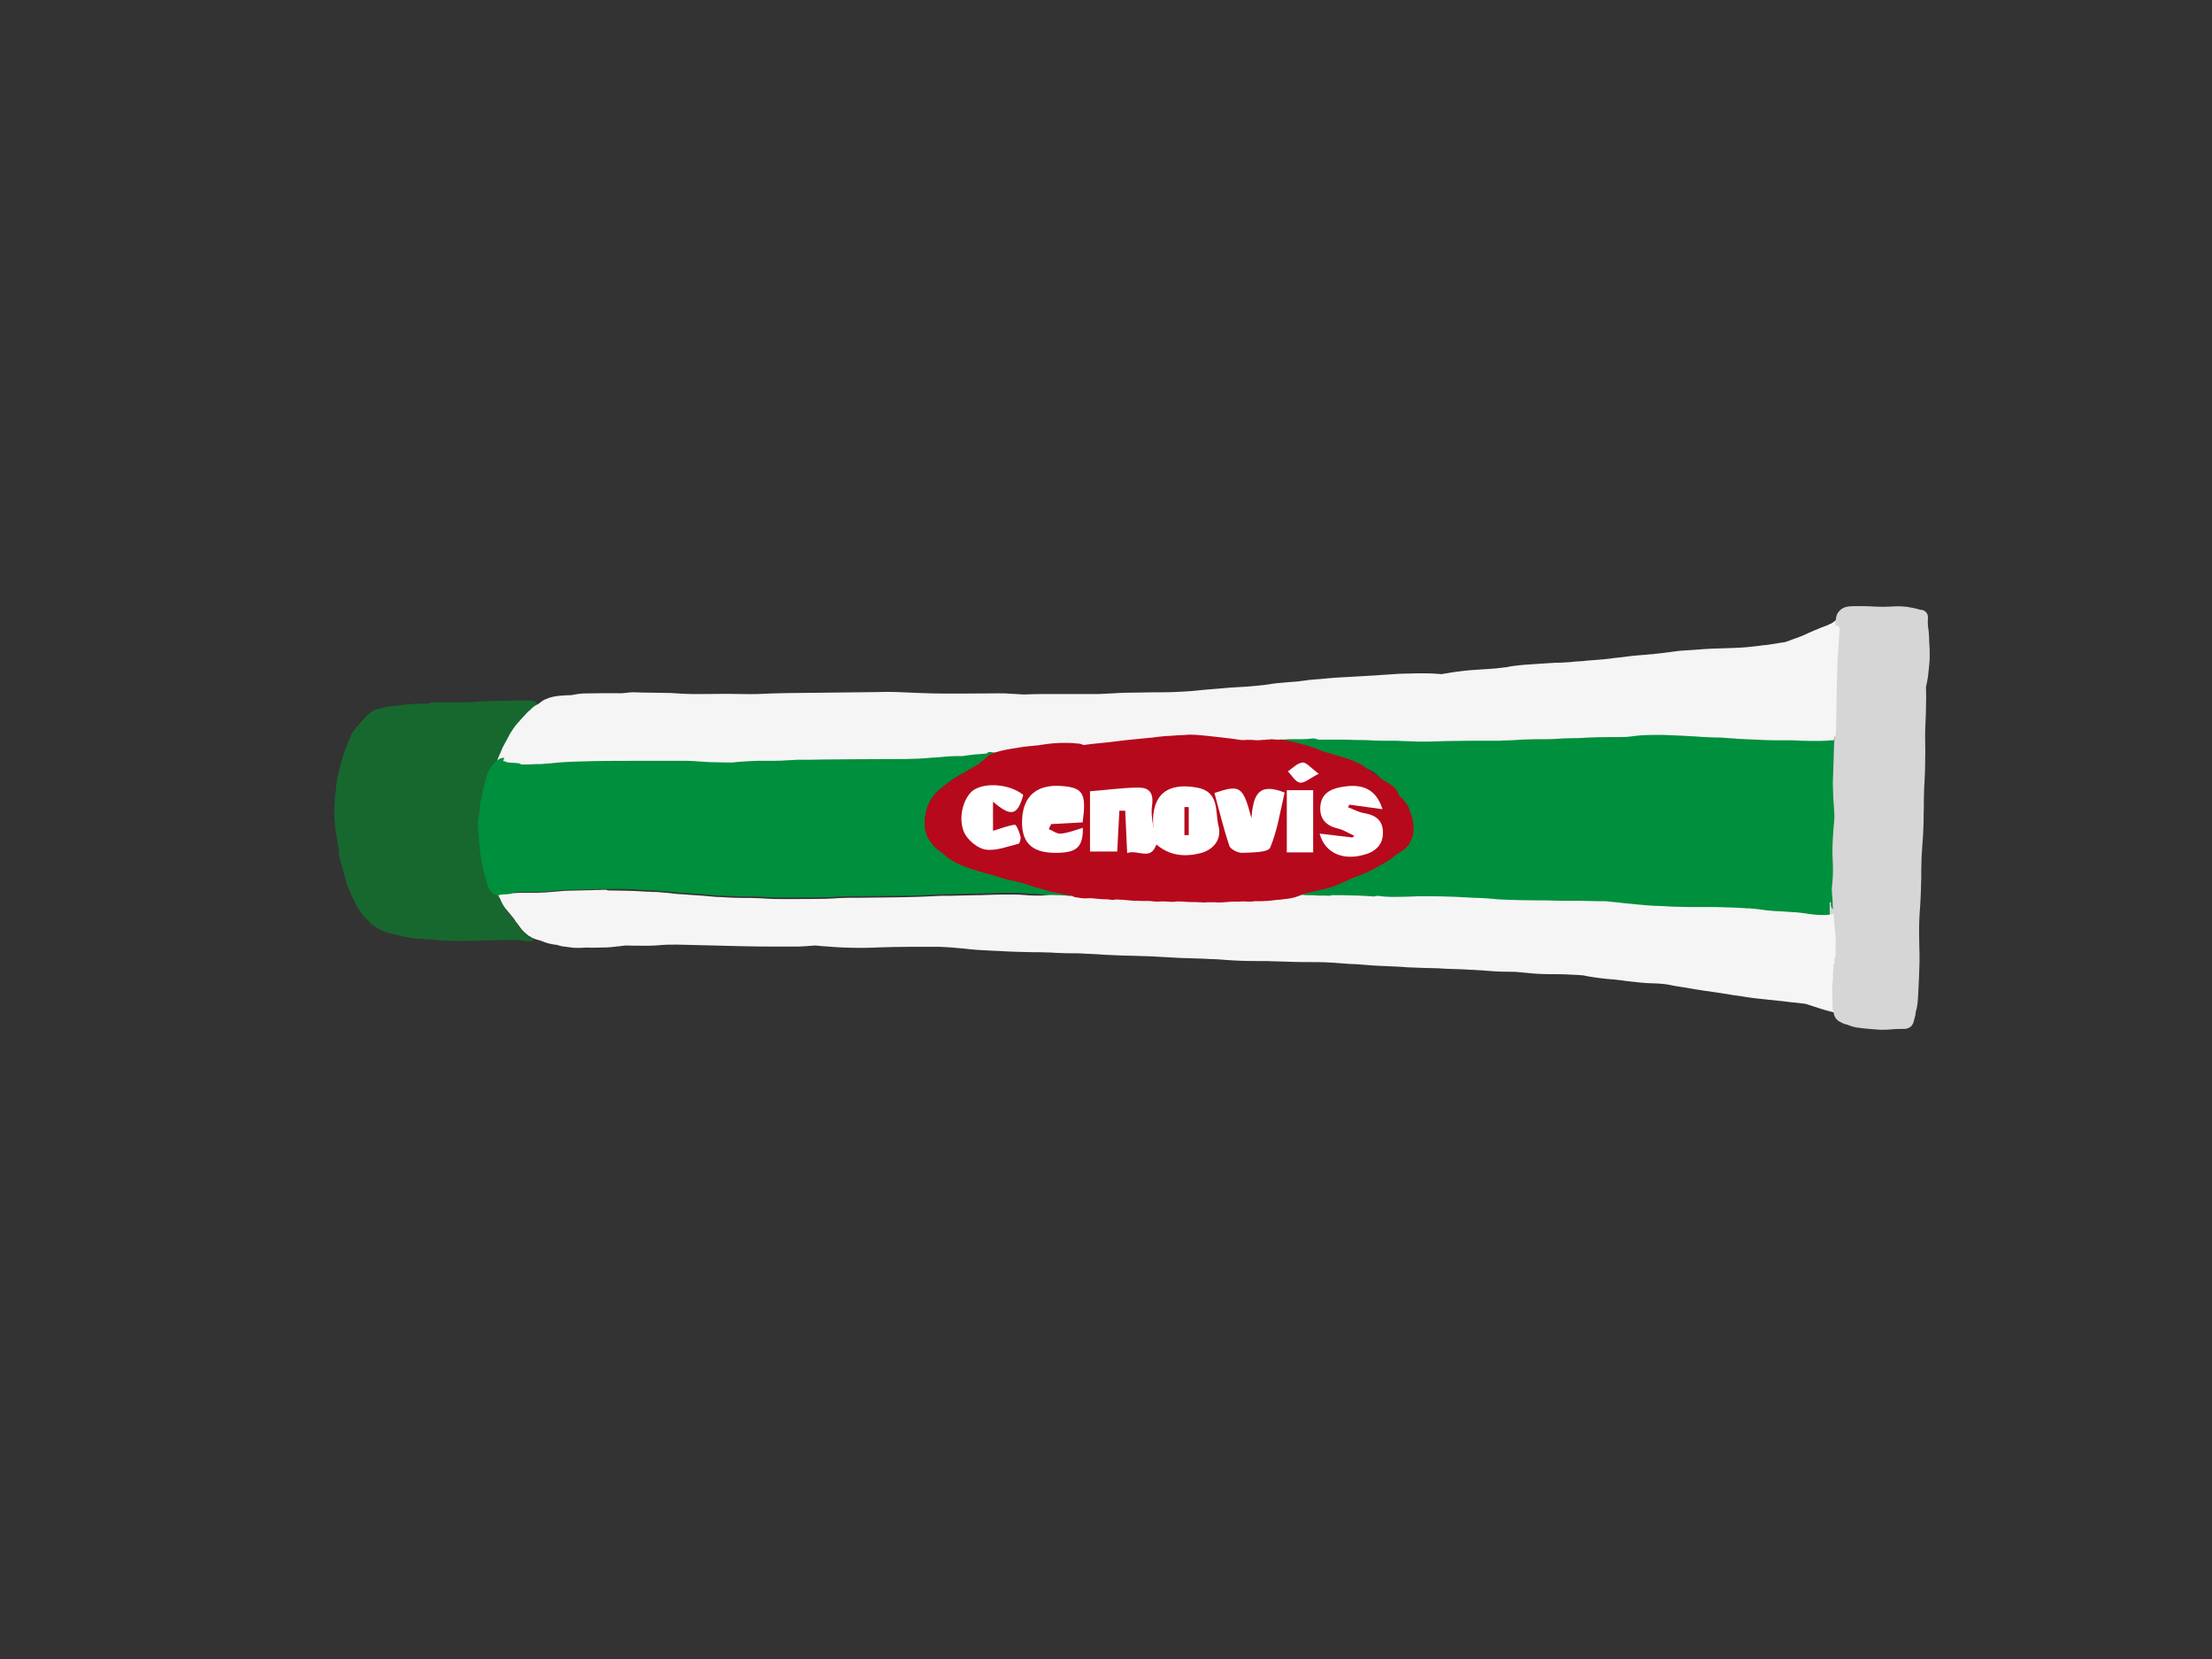 <?xml version="1.0" encoding="utf-8"?>
<!-- Generator: Adobe Illustrator 25.2.3, SVG Export Plug-In . SVG Version: 6.00 Build 0)  -->
<svg version="1.1" id="Calque_de_dessin" xmlns="http://www.w3.org/2000/svg" xmlns:xlink="http://www.w3.org/1999/xlink" x="0px"
	 y="0px" viewBox="0 0 1024 768" style="enable-background:new 0 0 1024 768;" xml:space="preserve">
<rect x="0" y="0" width="1024" height="768" fill="#333333" stroke="none"/>
<style type="text/css">
	.st0{fill:#F5F5F5;}
	.st1{fill:#D6D6D6;}
	.st2{fill:#17682F;}
	.st3{fill:#008F3C;}
	.st4{fill:#B6091C;}
	.st5{fill:#FFFFFF;}
</style>
<path class="st0" d="M650.7,379c0.1,1.3-0.1,2.6-0.5,3.8l0,0c0.4-0.5,0.7-1,1-1.6c0-0.2,0.1-0.3,0.1-0.5s0-0.5,0-0.8
	c-0.1-0.8-0.4-1.7-0.7-2.5l-0.1-0.4C650.6,377.8,650.7,378.4,650.7,379L650.7,379z"/>
<path class="st0" d="M498.1,413.6c0,0.4-0.2,0.8-0.5,1.1l0.8,0.2c0.3,0,0.7,0.1,1,0.2c0.8,0.2,1.5,0.4,2.2,0.6l0.7,0.2
	c1.6,0.4,3.2,0.7,4.8,0.8h0.2c0.4,0.1,0.8,0.1,1.2,0.2c0.8,0.1,1.6,0.2,2.4,0.3l1.1,0.1c2,0.3,4.3,0.6,6.8,0.8c1,0.1,2,0.2,3,0.3
	c1.5,0.2,3,0.3,4.5,0.3h0.7c1.2,0,2.3,0,3.5-0.1l2.5,0h0.9h2.2h0.8c0.7,0,1.4,0,2.1,0.1c2.9,0.3,5.8,0.3,8.6,0.3
	c1.2,0,2.4,0,3.7,0.1l5.5,0.2c1.8,0.1,3.7,0.1,5.5,0.2h0.7h1.8c0.5,0,1-0.1,1.5-0.1l0.8-0.1c0.7-0.1,1.5-0.1,2.2-0.1h0.5
	c0.9,0,1.8-0.2,2.8-0.3c0.4,0,0.9-0.1,1.3-0.1c0.7,0,1.5-0.1,2.2-0.2c1.3-0.2,2.8-0.3,4.7-0.3c2.2-0.1,4.4-0.4,6.6-0.9
	c0.4-0.1,0.8-0.1,1.2-0.2l1-0.1l0.9-0.2l0.8-0.2l-0.8,0.1h-0.2c2.8-0.4,5.5-0.9,8.2-1.6c0.1-0.1,0.1-0.1,0.2-0.2
	c0.1-0.1,0.2-0.1,0.3-0.1h-5c-2.2,0-4.4,0-6.6,0l-4.3,0h-0.3h-1.5H579c-4.5,0.6-9,0.9-13.2,1c-1.6,0-3.2,0-4.8,0c-2.3,0-4.7,0-7-0.1
	c-1.3,0-2.7-0.1-4-0.2c-0.8-0.1-1.7-0.1-2.5-0.2c-1.9-0.1-3.8-0.2-5.8-0.3L540,415c-0.9-0.1-1.8-0.1-2.7-0.1c-1.4,0-2.8,0.1-4.2,0.2
	c-2.7,0.3-5,0.5-7,0.6c-2.5,0.1-5,0.2-7.6,0.2h-0.2c-2.3,0-4.7-0.2-7.1-0.4c-2.4-0.2-4.8-0.6-7.2-1.1l-1.6-0.4
	c-1.2-0.3-2.4-0.5-3.7-0.7l-0.6-0.1C498.1,413.4,498.2,413.5,498.1,413.6L498.1,413.6z"/>
<path class="st0" d="M234.1,413.8l0.2,0.3c0.4,0,0.7-0.1,1.1-0.1h0.2c0.7-0.1,1.3-0.2,1.9-0.4C236.4,413.7,235.3,413.8,234.1,413.8
	L234.1,413.8z"/>
<path class="st0" d="M612.2,414.7h-1c0.5,0,0.9,0,1.4,0c0.9,0,1.8,0,2.6,0.1h0.5l0.6-0.3h-1c-1.1,0-2.1,0-3,0.1L612.2,414.7z"/>
<path class="st0" d="M753.8,417.6l-1,0.1l-2,0.1c-0.7,0-1.4,0-2.1,0.1l-2,0.1l-2.4,0.1h-0.8c1.6,0.2,3.2,0.4,4.8,0.5l2.6,0.3
	l1.7,0.2l2.2,0.2l2,0.2l2.2,0.2c2.1,0.2,4.3,0.4,6.4,0.5c3.1,0.1,5.9,0.2,8.6,0.4c1.2,0.1,2.5,0.1,3.7,0.1h0.8
	c1.1,0,2.2,0.1,3.3,0.1h0.9c0.5,0,0.9,0,1.4,0h1.8h1.1h0.9h3.4h0.7c1.8,0,3.5,0,5.1,0.1c1.1,0.1,2.2,0.1,3.4,0.1l3,0.1
	c1.7,0.1,3.4,0.2,5.1,0.3h0.8c1.7,0.1,3.4,0.3,5.1,0.5l0.6,0.1c1.3,0.2,2.8,0.4,4.4,0.5c1,0.1,1.9,0.1,2.8,0.2l1.8,0.1l1.7,0.1
	c1,0,1.9,0.1,2.9,0.2l1.4,0.1c0.9,0.1,1.8,0.1,2.7,0.2l1.6,0.2h0.1l2,0.3c1.4,0.2,2.8,0.4,4.2,0.5l0,0c1.1,0.1,2,0.1,2.9,0.1
	c0.4,0,0.9,0,1.3,0c0.6,0,1.3-0.1,2.1-0.2c-0.1-2-0.1-4-0.1-6c-5.3,0-10.4,0.2-14.8,0.4l-1.3,0c-1.9,0.1-3.8,0.1-5.7,0.1h-1.1
	c-0.8,0-1.6,0-2.5,0c-1.7,0-3.5,0-5.2-0.1c-1.1-0.1-2.2-0.2-3.4-0.3c-1.5-0.1-3.1-0.3-4.6-0.3c-2.6-0.1-5.3-0.1-7.9-0.1h-1.5
	c-1.1,0-2.2,0-3.3,0l-2.3-0.1l-2.3-0.1c-2.8-0.1-5.7-0.1-8.8-0.2h-1h-1.7c-0.4,0-0.8,0-1.2,0c-1,0-2.1,0.1-3.2,0.1H774h-0.6
	c-0.8,0-1.6,0.1-2.3,0.1h-0.9l-1.5-0.1l-2.6-0.1c-2.8-0.2-5.8-0.3-8.7-0.3H757C755.9,417.4,754.8,417.5,753.8,417.6L753.8,417.6z"/>
<path class="st0" d="M848.8,447.7c-0.1,0.7-0.2,1.3-0.3,2c0,0.3-0.1,0.6-0.1,1c-0.1,0.6-0.1,1.3-0.1,1.9c0,0.4,0,0.8,0,1.2l-0.1,1
	c0,0.6-0.1,1.2-0.1,1.9c0,0.3,0,0.6-0.1,1c-0.1,0.6-0.1,1.2-0.1,1.8c0,0.5,0.1,1,0.1,1.6c0.1,1.3,0.1,2.5,0.1,3.8c0,0.3,0,0.5,0,0.8
	c0.4,0.1,0.8,0.2,1.2,0.2h0.4c0-0.9,0-1.7-0.1-2.5l-0.1-3.3c-0.1-4.2-0.2-8.5-0.5-12.8C848.9,447.4,848.9,447.6,848.8,447.7
	L848.8,447.7z"/>
<path class="st0" d="M846,348.5l-1.8,0.1h-1l-0.1,1.1c-0.1,1.4-0.2,2.8-0.3,4.1c0,0.9-0.1,1.8-0.2,2.7c-0.1,1.9-0.2,4-0.3,6.4
	c-0.1,4.1-0.2,8.6-0.2,13.6v6.6v6.7v2.2c0,1.6,0,3.2,0,4.8c0,1.9-0.2,3.9-0.3,5.8v0.3c-0.2,2.3-0.3,4.5-0.4,7.1
	c-0.1,1.5-0.1,3-0.2,4.5c1.8,0,3.7,0,5.6,0c0-2.1,0-4.1,0-6.2c0-5.2,0-10.5,0-15.7v-0.6c0-4.1,0.1-8.4,0.2-12.6v-0.2
	c0.1-4.2,0.2-8.6,0.6-12.9c0.1-1.2,0.2-2.5,0.4-3.7c0-0.9,0-1.7,0-2.6v-1.8c0-1.1,0-2.1,0.1-3.2c0-1.8,0.1-3.7,0.1-5.5
	c0-0.4,0-0.8,0-1.2c-0.8,0-1.5,0.1-2.3,0.1L846,348.5z"/>
<path class="st0" d="M239.2,399.4v0.5c0,0.6,0,1.2,0.1,1.8l0.3-0.2V401c0-0.3-0.1-0.7-0.1-1.1l-0.1-0.6L239.2,399.4L239.2,399.4z"/>
<path class="st0" d="M234.1,413.8l0.2,0.3c0.4,0,0.7-0.1,1.1-0.1h0.2c0.7-0.1,1.3-0.2,1.9-0.4C236.4,413.7,235.3,413.8,234.1,413.8
	L234.1,413.8z"/>
<path class="st0" d="M846.4,290.9c-1.6,0.6-3.2,1.3-4.9,2s-3.2,1.1-4.8,1.7c-2.8,1-5.6,1.8-8.4,2.7s-5.9,1.8-8.8,2.7
	c-1.4,0.5-2.9,0.9-4.4,1.2c-1.6,0.3-3.3,0.7-4.9,1l-1.5,0.2c-3.2,0.2-6.3,0.7-9.4,1.2c-1.9,0.5-3,2.5-2.5,4.3
	c0.2,0.6,0.5,1.1,0.9,1.5c0.7,0.7,1.6,1,2.5,1c3.7-0.5,7.3-0.9,11-1.5c1.7-0.3,3.3-0.8,5-1.1c1.5-0.4,2.9-0.8,4.4-1.4
	c1.5-0.5,3-0.9,4.5-1.4s2.8-1,4.3-1.5c2.7-1,5.5-1.9,8.3-2.9c3.5-1.2,7-2.6,10.4-4c0.7-0.2,1.3-0.7,1.8-1.4c0.4-0.7,0.5-1.5,0.3-2.3
	c-0.2-0.7-0.7-1.4-1.3-1.8c-0.5-0.3-1-0.4-1.5-0.4C846.9,290.7,846.7,290.8,846.4,290.9L846.4,290.9z"/>
<path class="st1" d="M847.6,366.3c-0.4,4.3-0.5,8.6-0.6,12.9v0.2c-0.1,4.2-0.2,8.5-0.2,12.6v0.6c0,5.2,0,10.6,0,15.7
	c0,2.1,0,4.1,0,6.2h0.8v-0.1c0-1.1,0.1-2.2,0.2-3.3c0-0.5,0.1-1,0.1-1.5c0-0.8,0.1-1.5,0.1-2.3l0.1-2c0-0.9,0-1.9,0-2.8
	c0-0.5,0-0.9,0-1.4c0-1.1,0-2.2,0-3.3c0-1.7,0.1-3.4,0-5.2v-1c0-1.2,0-2.3-0.1-3.5c0-0.6,0-1.1-0.1-1.7c0-0.8-0.1-1.7-0.1-2.5
	c0-1.1,0-2.2,0.1-3.3c0-1.7,0.1-3.4,0-5.1c-0.1-2.6-0.2-5.6-0.1-8.6c0-1.5,0.1-3,0.1-4.5C847.8,363.9,847.6,365.1,847.6,366.3
	L847.6,366.3z"/>
<path class="st0" d="M854.7,284.3l-0.9,0.5l-0.3,0.1c-0.8,0.2-1.6,0.7-2.2,1.4c-0.2,0.1-0.4,0.3-0.7,0.4c-0.8,0.5-1.6,1-2.3,1.6
	c-0.1,0.1-0.2,0.1-0.3,0.2c-0.6,0.3-1.3,0.5-1.9,0.9c-1.5,0.6-3.1,1.1-4.6,1.8c-1.3,0.5-2.7,1.1-4,1.7l-2.4,1.1
	c-0.7,0.3-1.4,0.6-2.2,0.9c-1.9,0.7-3.8,1.3-5.7,2.1c-2.6,0.9-5.2,1.9-7.7,3.1c-2,1.1-2.6,3.7-1.5,5.6c0.4,0.6,0.9,1.1,1.5,1.5
	c1,0.5,2.1,0.7,3.2,0.4c2.8-0.6,5.6-1.3,8.3-2.1c1.2-0.3,2.3-0.7,3.4-1.1c1.4-0.5,2.7-1.1,4-1.6c0.9-0.4,1.8-0.8,2.8-1.2
	s1.6-0.8,2.5-1.1c2-0.8,3.9-1.9,5.9-2.9c0.8-0.4,1.7-0.9,2.5-1.4c1-0.6,1.9-1.4,2.8-2.1c0.8-0.6,1.4-1.4,2-2.2
	c0.2-0.3,0.4-0.6,0.6-0.9c0.3-0.4,0.5-0.8,0.6-1.3c1.3-0.9,1.6-2.6,0.9-4c-0.4-0.7-1.1-1.2-1.8-1.4c-0.2-0.1-0.5-0.1-0.8-0.1
	C855.7,283.9,855.2,284.1,854.7,284.3L854.7,284.3z"/>
<path class="st0" d="M847.7,295.2c-1,0.6-1.6,1.6-1.6,2.7c-0.1,1.1-0.2,2.3-0.3,3.4s-0.2,2.4-0.2,3.6l-0.1,2.4
	c-0.2,1.5-0.3,2.9-0.5,4.4c-0.2,2.1-0.2,4.3-0.4,6.5s-0.4,4.2-0.6,6.3s-0.3,4.3-0.3,6.4s0.1,4.3,0.1,6.4c0,1.6,0,3.1-0.1,4.7
	l1.1-0.1l0.8-0.1h0.3c0.7,0,1.3-0.1,2-0.1c0.2,0,0.3,0,0.5,0l0.2-0.9l0.1-0.4c0.2-0.6,0.5-1.1,1.1-1.4c0.4-0.2,0.8-0.3,1.2-0.3
	c0.2,0,0.4,0,0.6,0.1c0.5,0.1,0.9,0.4,1.2,0.9c0-0.5,0-0.9,0-1.4c-0.1-1.6-0.2-3.3-0.3-4.9s-0.2-3.3-0.1-5c0-3.2,0.4-6.4,0.5-9.6
	c0-2.4,0-4.8,0-7.1c0.1-0.7,0.2-1.4,0.3-2c0.1-1.1,0.2-2.2,0.2-3.3s0.2-2,0.2-3c0-1.2,0-2.5,0.1-3.8c0-1-0.4-1.9-1.2-2.6
	c-0.3-1-1.1-1.9-2.2-2.1h-0.1c-0.3-0.1-0.6-0.1-0.9-0.1C848.7,294.8,848.2,295,847.7,295.2L847.7,295.2z"/>
<path class="st0" d="M846,348.5l-1.8,0.1h-1l-0.1,1.1c-0.1,1.4-0.2,2.8-0.3,4.1c0,0.9-0.1,1.8-0.2,2.7c-0.1,1.9-0.2,4-0.3,6.4
	c-0.1,4.1-0.2,8.6-0.2,13.6v6.6v6.7v2.2c0,1.6,0,3.2,0,4.8c0,1.9-0.2,3.9-0.3,5.8v0.3c-0.2,2.3-0.3,4.5-0.4,7.1
	c-0.1,1.5-0.1,3-0.2,4.5c1.9,0,3.8,0,5.7,0h0.7v-0.1c0-1.1,0.1-2.2,0.2-3.3c0-0.5,0.1-1,0.1-1.5c0-0.8,0.1-1.5,0.1-2.3l0.1-2
	c0-0.9,0-1.9,0-2.8c0-0.5,0-0.9,0-1.4c0-1.1,0-2.2,0-3.3c0-1.7,0.1-3.4,0-5.2v-1c0-1.2,0-2.3-0.1-3.5c0-0.6,0-1.1-0.1-1.7
	c0-0.8-0.1-1.7-0.1-2.5c0-1.1,0-2.2,0.1-3.3c0-1.7,0.1-3.4,0-5.1c-0.1-2.6-0.2-5.6-0.1-8.6c0.1-2.4,0.1-4.7,0.2-7.1v-1.8
	c0-1.1,0-2.1,0.1-3.2c0-1.8,0.1-3.7,0.1-5.5c0-0.4,0-0.8,0-1.2c-0.8,0-1.5,0.1-2.3,0.1L846,348.5z"/>
<path class="st0" d="M841,418.5c-0.1,2-0.2,4-0.3,6c1.1,0.1,2,0.1,2.9,0.1c0.4,0,0.9,0,1.3,0c0.8,0,1.7-0.1,2.8-0.3
	c0.3,0,0.6-0.1,0.9-0.2c0,0.5,0,1,0.1,1.4v0.6c0,1.1,0.2,2.2,0.3,3.3c0.1,0.7,0.1,1.4,0.2,2.1c0.1,1,0.2,2,0.4,3.2
	c0,2.6,0,5.2-0.1,7.8c0,0.6-0.1,1.2-0.2,1.8s-0.1,1-0.2,1.5l-0.1,0.8c-0.1,0.4-0.1,0.7-0.2,1.1c-0.1,0.7-0.2,1.3-0.3,2
	c0,0.3-0.1,0.6-0.1,1c-0.1,0.6-0.1,1.3-0.1,1.9c0,0.4,0,0.8,0,1.2l-0.1,1c0,0.6-0.1,1.2-0.1,1.9c0,0.3,0,0.6-0.1,1
	c-0.1,0.5-0.1,1-0.1,1.4c1.3-0.6,2.3-1.8,2.7-3.2c0.5-2.5,0.7-5,0.6-7.5c0-1,0.1-1.9,0.1-2.9c-0.1-1.2-0.2-2.4-0.4-3.5
	c-0.2-3.9-0.2-7.8,0-11.7c0-2.2,0-4.4,0.1-6.6c0-0.4,0-0.7,0-1.1c-0.2,0-0.4,0.1-0.6,0.1c-0.9,0-1.7-0.4-2.3-1
	c-0.5-0.6-0.8-1.3-0.8-2.1c0-0.4,0-0.7,0.1-1.1c-2.2,0-4.4,0.1-6.5,0.1L841,418.5z"/>
<path class="st2" d="M224,374v-0.1c0.1-0.5,0.3-1.1,0.4-1.7l0.1-1.2v-0.4c0.1-1,0.2-1.9,0.3-2.9c0.1-0.9,0.3-1.8,0.5-2.6
	c0.1-0.2,0.1-0.5,0.2-0.8c0.1-0.5,0.3-1,0.4-1.5c0.1-0.3,0.2-0.7,0.4-1l0.1-0.1v-0.1c0.1-0.3,0.2-0.6,0.4-1c0.3-0.9,0.7-1.8,1.2-2.7
	l0.5-0.9l0.5-0.9c0-0.1,0-0.2,0-0.3c0-1.1,0.6-2.1,1.6-2.5c0.1-0.2,0.3-0.3,0.4-0.4c0,0,0,0,0,0c0.1-0.1,0.3-0.2,0.4-0.3
	c0,0,0.1,0,0.1-0.1c0.1-0.1,0.2-0.1,0.4-0.1c0.1,0,0.1,0,0.2-0.1c0,0,0,0,0,0c0.2,0,0.4-0.1,0.6-0.1c0.2-0.7,0.5-1.3,0.8-2
	c0.5-1.2,1-2.1,1.4-3c0.3-0.5,0.6-1.1,0.9-1.6c0.3-0.5,0.8-1.3,1.1-1.9c0.3-0.7,0.5-1.1,0.8-1.7c0.3-0.6,0.6-1.3,0.9-2
	c0.6-1.1,1.3-2.2,2-3.2c0.8-1,1.7-2,2.7-2.8l0.7-0.6l0.8-0.6c0.5-0.4,1-0.9,1.4-1.4l0.3-0.3c0.3-0.3,0.6-0.7,0.7-1.2
	c1.2-0.4,2-1.4,2-2.7c0-1.5-1.3-2.8-2.8-2.8l-2.6-0.1l-2.8-0.1h-0.6c-0.8,0-1.7,0-2.5,0.1l0,0c-0.8,0-1.5,0.1-2.3,0.1H233h-0.9
	c-0.7,0-1.3,0.1-2,0.1h-1.6c-1.3,0-2.5,0-3.8,0.1s-2.3,0.1-3.5,0.2l-2,0.2c-1.9,0.1-3.8,0.1-5.7,0.1h-2.3H209h-2.5h-3.6
	c-0.8,0-1.6,0-2.5,0.1c-0.7,0-1.4,0.2-2.1,0.5l-1.4,0.1h-1.3h-0.8c-0.3-0.1-0.6-0.1-0.8-0.1h-0.3c-2.2,0.1-4.4,0.4-6,0.5
	c-1.3,0.1-2.5,0.3-3.8,0.5c-0.4,0-0.7,0.1-1.1,0.2c-0.2,0-0.3-0.1-0.5-0.1c-0.3,0-0.6,0-0.9,0.1l-0.1,0l-1.5,0.2l0.8-0.1
	c-1.5,0.2-3,0.5-4.5,0.9c-0.7,0.2-1.3,0.4-2,0.5c-1.2,0.4-2.3,1.1-3.2,2c-0.4,0.3-0.7,0.6-1.1,0.9c-0.4,0.4-0.7,0.8-1,1.2
	c-0.4,0.4-0.8,0.8-1.2,1.2c-0.5,0.5-0.9,0.9-1.3,1.5c-1.1,1.2-2.2,2.5-3.1,3.8c-0.3,0.5-0.5,1-0.7,1.5c-0.4,0.9-0.8,1.8-1.2,2.7
	c-0.4,0.9-0.8,2.1-1.2,3.2l0.4-0.9c-1.1,2.6-2,5.3-2.7,8c-0.3,1.1-0.5,2.2-0.8,3.3c-0.2,0.6-0.3,1.3-0.5,2c-0.1,0.4-0.2,0.7-0.3,1.1
	s-0.1,1-0.2,1.5c-0.1,0.8-0.3,1.7-0.4,2.5c0,0.3,0,0.7,0,1c0,0.1,0,0.2,0,0.3c-0.3,1.5-0.5,3-0.6,4.5c0,0.8,0,1.7,0,2.5
	c-0.1,0.9-0.2,1.8-0.3,2.7c0,0.8,0,1.7,0.1,2.6c0.1,2,0.2,3.9,0.5,5.8l-0.1-0.4c0.1,0.8,0.2,1.6,0.3,2.5l-0.1-1.1
	c0.1,0.9,0.2,1.8,0.4,2.7c0.3,2.3,0.7,4.5,1.1,6.8c0,0.1,0,0.1,0,0.2c-0.1,0.8,0,1.7,0.2,2.5c0.5,2.5,1.3,4.9,2,7.4
	c0.4,1.3,0.6,2.6,1,3.9c0.3,1,0.6,1.9,1,2.9c1,2.5,2.1,5,3.4,7.3c1,2.1,2.3,4,3.7,5.9c0.5,0.6,1,1.1,1.6,1.6c0.5,0.5,1,1.2,1.5,1.7
	c1.6,1.4,3.4,2.5,5.3,3.4c1.3,0.7,2.7,1.2,4.1,1.5c1,0.2,2.1,0.5,3.1,0.7c0.3,0.1,0.6,0.1,0.9,0.2c0,0,0.1,0,0.1,0
	c0.6,0.2,1.3,0.4,1.9,0.5l0.8,0.2c2.4,0.5,4.8,0.8,7.2,0.9h0.1l2.7,0.2c1.5,0.1,2.9,0.2,4.3,0.3l1.7,0.2c1.7,0.1,3.5,0.3,5.3,0.3
	h3.6c3.7,0,7.6-0.1,11.5-0.2l3.9-0.1l3.9-0.1h0.6c1.3,0,2.7-0.1,4-0.1c1.2,0,2.2,0,3.1,0.1l0.1,0c0.9,0.1,1.7,0.2,2.6,0.3l0.8,0.1
	l1,0.1c0.6,0.1,1.2,0.1,1.9,0c0.5-0.1,1-0.4,1.4-0.8c-0.2-0.1-0.4-0.2-0.7-0.3c-0.2-0.1-0.3-0.2-0.5-0.3l-0.3-0.1h0.1
	c-0.4-0.2-0.7-0.4-1.1-0.6c-0.5-0.3-1-0.7-1.4-1.2l-0.5-0.4c-0.4-0.4-0.8-0.8-1.2-1.2c-0.3-0.4-0.6-0.7-0.8-1.1l-0.3-0.4l-0.6-0.8
	l-0.3-0.4c-0.5-0.6-1-1.3-1.4-1.9c-0.1-0.1-0.1-0.2-0.2-0.4c-0.4-0.4-0.7-0.8-1-1.2l-0.5-0.5l-0.4-0.5c-0.4-0.4-0.7-0.9-1.1-1.3
	l-0.5-0.6c-0.6-0.7-1.1-1.4-1.6-2.2c-0.4-0.7-0.8-1.4-1.1-2.1c-0.2-0.4-0.4-0.7-0.6-1.1c-0.2-0.4-0.3-0.7-0.5-1
	c-0.1-0.1-0.1-0.3-0.2-0.4c0.2,0,0.5,0,0.7-0.1c0.2,0,0.3-0.1,0.5-0.2c0.8,0,1.6,0,2.3-0.1h0.1l0,0l1-0.1c0-0.1-0.1-0.2-0.1-0.3
	c-0.1,0-0.2,0-0.3,0l0-0.1h-1.1h-0.1c-1.2,0-2.3-0.8-2.6-2l-0.1-0.1c-0.7-0.5-1.4-1.1-1.8-1.9l-0.3-0.4l-0.1-0.1l-0.2-0.3
	c-0.4-0.7-0.7-1.4-1-2.1l0-0.1c-0.5-1.1-0.9-2.2-1.2-3.3c0,0-0.1,0-0.1,0c0,0,0,0,0-0.1c-0.1-0.5-0.2-1-0.3-1.5
	c-0.1-0.5-0.1-0.9-0.2-1.4v-0.4c0,0,0,0,0,0v0c-0.1-0.5-0.2-0.9-0.3-1.4c-0.1-0.5-0.3-1.2-0.4-1.8c-0.1-1-0.2-1.8-0.3-2.7
	c0-0.4,0-0.8-0.1-1.2c0,0,0,0,0,0c0,0,0-0.1,0-0.1c-0.1-0.4-0.1-0.7-0.2-1v-0.2c0,0,0,0,0-0.1v0c-0.1-0.4-0.2-0.8-0.2-1.2v-0.2
	c0-0.1,0-0.1,0-0.2c0-0.1,0-0.2-0.1-0.3c-0.1-0.9-0.2-1.7-0.4-2.6l-0.1-1v-0.1V386c-0.2-1-0.3-2.1-0.3-3.1c0-1.1,0-2.3,0-3.4
	c0-1.4,0.1-2.9,0.4-4.2C223.8,374.8,223.9,374.4,224,374z"/>
<path class="st2" d="M220.1,363.6c-1.2,0.3-1.9,1.6-1.6,2.8c0.1,0.3,0.2,0.7,0.3,1c0.3,1.2,1.6,1.9,2.8,1.6c1.2-0.3,1.9-1.6,1.6-2.8
	l-0.3-1c-0.3-1-1.2-1.7-2.2-1.7C220.5,363.5,220.3,363.6,220.1,363.6L220.1,363.6z"/>
<path class="st2" d="M223.7,346.9c-1,0.6-1.9,1.4-2.5,2.4c-0.5,0.7-1,1.5-1.3,2.3c-0.6,1.2-1.1,2.5-1.5,3.8
	c-0.3,1.5-0.6,3.1-0.8,4.6c-0.2,1.4-0.2,2.9-0.2,4.3c0,1.7-0.1,3.3-0.2,5s0,3.2,0.1,4.8c0.2,3.8,0.7,7.5,1.5,11.2
	c0.6,2.5,1,5.1,1.5,7.7s0.8,5,1.6,7.4c0.4,1.4,1,2.8,1.7,4.1c0.4,0.6,0.7,1.3,1,1.9c0.6,1.6,1.2,3.2,1.9,4.7
	c0.4,0.8,0.8,1.5,1.2,2.3s0.8,1.2,1.1,1.9c0.4,1.2,0.7,2.4,1,3.5c0.5,1.7,2.3,2.7,4,2.3c0.2,0,0.3-0.1,0.5-0.2
	c-0.4-0.5-0.8-1.1-1.2-1.7c-0.4-0.7-0.8-1.4-1.1-2.1c-0.2-0.4-0.4-0.7-0.6-1.1s-0.4-0.7-0.5-1c-0.1-0.2-0.1-0.3-0.2-0.5
	c0.3,0,0.5,0,0.8-0.1c0.2,0,0.3-0.1,0.5-0.2c0.8,0,1.6,0,2.3-0.1c0.3,0,0.6,0,0.9-0.1c0-0.1,0-0.1-0.1-0.2v-0.1c-0.4,0-0.9,0-1.4,0
	h-0.1c-1.2,0-2.3-0.8-2.6-2l-0.1-0.1c-0.7-0.5-1.4-1.1-1.8-1.9l-0.3-0.4l-0.1-0.1l-0.2-0.3c-0.4-0.7-0.7-1.4-1-2.1l-0.1-0.1
	c-0.5-1.1-0.9-2.3-1.2-3.4c-0.2-1-0.4-1.9-0.4-2.9v-0.4c-0.1-0.5-0.2-0.9-0.3-1.4s-0.3-1.2-0.4-1.8c-0.1-1-0.2-1.9-0.3-2.8
	c0-0.4,0-0.8-0.1-1.2s-0.1-0.7-0.2-1v-0.2c-0.1-0.4-0.2-0.8-0.2-1.3v-0.2c0-0.1,0-0.3-0.1-0.4c-0.1-0.9-0.2-1.8-0.4-2.7l-0.1-1V386
	v0c-0.2-1-0.3-2.1-0.3-3.1c0-1.1,0-2.3-0.1-3.4c0-1.4,0.1-2.9,0.4-4.2c0.1-0.4,0.2-0.8,0.3-1.2v-0.1c0.1-0.5,0.3-1.1,0.4-1.6
	l0.1-1.2v-0.4c0.1-1,0.2-1.9,0.3-2.9c0.1-0.9,0.3-1.8,0.5-2.6c0.1-0.2,0.1-0.5,0.2-0.8c0.1-0.5,0.3-1,0.4-1.5c0.1-0.3,0.2-0.7,0.4-1
	l0.1-0.1v-0.1c0.1-0.3,0.2-0.6,0.4-1c0.3-0.9,0.7-1.8,1.2-2.6l0.5-0.9l0.5-0.9c0-0.1,0-0.2,0-0.3c0-1.1,0.6-2.1,1.6-2.5
	c0.5-0.6,1.2-0.9,1.9-1c0.3-3.2-2.1-6-5.3-6.2c-0.2,0-0.3,0-0.5,0h-0.3c-1,0.1-1.9,0.4-2.7,0.8L223.7,346.9z M228.9,415.6l0.1,0.2
	C229,415.8,228.9,415.7,228.9,415.6z"/>
<path class="st0" d="M239.2,399.4v0.5c0,0.6,0,1.2,0.1,1.8l0.3-0.2V401c0-0.3-0.1-0.7-0.1-1.1l-0.1-0.6L239.2,399.4L239.2,399.4z"/>
<path class="st0" d="M232.4,414.3c0.6,0,1.2,0,1.9-0.1l1.1-0.1h0.2c0.7-0.1,1.3-0.2,1.9-0.4c-1.2,0.1-2.5,0.2-3.8,0.2h-0.1
	c-0.5,0-1-0.2-1.5-0.4C232.2,413.7,232.3,414,232.4,414.3L232.4,414.3z"/>
<path class="st0" d="M253.2,324.6c-1.3,0.2-2.5,0.6-3.6,1.2c-0.5,0.2-0.9,0.4-1.4,0.6c-0.6,0.4-1.3,0.8-1.8,1.3
	c-0.3,0.3-0.6,0.6-0.9,0.9s-0.7,0.6-1.1,0.9c-0.7,0.7-1.3,1.5-2,2.2c-0.7,0.6-1.3,1.4-1.9,2.1c-0.4,0.4-0.8,0.8-1.1,1.2
	c-0.6,0.7-1.1,1.4-1.7,2.2c-0.7,1.1-1.5,2.2-2.1,3.4s-1.3,2.5-2,3.7c-0.7,1.2-1.3,2.5-1.8,3.9c-0.1,0.1-0.1,0.3-0.2,0.4
	c-0.6,1.4-1.2,2.7-1.7,4.2c-0.1,0.4-0.2,0.8-0.4,1.3c0.3-0.3,0.6-0.6,0.9-0.7c0.5-0.6,1.3-1,2.1-1c0.5,0,1,0.1,1.4,0.4l0.3,0.2
	c0.4,0,0.7,0,1.1,0.1c1,0.1,2,0.1,3,0.2h0.6c0-0.1,0.1-0.2,0.1-0.3c0.4-1.2,0.7-2.5,1.2-3.7c0.8-1.6,1.5-3.2,2.4-4.8
	c0.5-0.9,1-1.7,1.5-2.5c0.4-0.7,0.8-1.3,1.3-1.9l0.8-1l-0.2,0.2c0.9-1.1,1.9-2.2,2.9-3.2c0.2,0,0.4,0,0.5,0c0.6,0,1.3-0.2,1.8-0.5
	c0.2-0.1,0.5-0.3,0.7-0.5c0.2,0.1,0.5,0.1,0.7,0.1c0.4,0,0.8-0.1,1.1-0.3l0,0c0.5-0.3,1-0.8,1.4-1.3l0.5-0.5l1-0.9l0.4-0.3
	c0.7-0.2,1.4-0.3,2.1-0.5c0.8-0.2,1.5-0.8,1.7-1.6c0.5-0.1,0.9-0.3,1.4-0.5c0.7-0.3,1.1-1,1.1-1.8c0-0.6-0.3-1.1-0.7-1.5
	c-0.4-0.3-0.8-0.5-1.2-0.7c-0.5-0.1-1-0.2-1.5-0.2c-0.7,0-1.5,0.1-2.2,0.2c-0.8-0.5-1.6-0.8-2.6-0.9h-0.3
	C254.3,324.4,253.7,324.4,253.2,324.6L253.2,324.6z M250.2,325.6l-0.2,0.1L250.2,325.6z M231.4,349.3l-0.1,0.3L231.4,349.3z"/>
<path class="st0" d="M229.6,411.7c0.4,1,0.8,2,1.2,3v-0.1c0.3,0,0.5,0,0.8-0.1c0.2,0,0.3-0.1,0.5-0.2c0.8,0,1.6,0,2.3-0.1l1.1-0.1
	h0.2c0.7-0.1,1.3-0.2,1.9-0.4c-1.2,0.1-2.5,0.2-3.8,0.2h-0.1c-1.2,0-2.3-0.8-2.6-2l-0.1-0.1c-0.7-0.5-1.4-1.1-1.8-1.9l-0.2-0.2
	C229.1,410.4,229.3,411,229.6,411.7L229.6,411.7z"/>
<path class="st3" d="M446.5,386.1l0.4,0.2c1.2,0.7,2.5,1.4,3.8,2c1.6,0.6,3.2,1.1,4.8,1.5l1.1,0.2l-0.7-0.2l-0.2-0.1l-0.2-0.1
	l-1.8-0.7c-1.3-0.6-2.7-1.1-4-1.7l-1.5-0.6c-1.1-0.5-2.3-1.1-3.7-1.9l-0.8-0.4l-0.1-0.1l-0.1,0c-0.3-0.2-0.6-0.4-1-0.6
	C443.7,384.5,444.9,385.2,446.5,386.1L446.5,386.1z"/>
<path class="st3" d="M235.6,408.2c-0.4,0-0.9,0-1.3,0.1c-1.1,0.1-2.1,0.1-3.2,0.1c-1.6-0.1-3,1.1-3.1,2.8c-0.1,1.6,1.1,3,2.8,3.1
	c0.1,0,0.2,0,0.3,0h0.9l0,0c0.8,0,1.6,0,2.3-0.1l1.1-0.1h0.2c0.7-0.1,1.3-0.2,1.9-0.4l0,0c0.2-0.1,0.4-0.2,0.6-0.3
	c0.8-0.5,1.3-1.4,1.3-2.3c0-1.2-0.8-2.3-2-2.6C236.8,408.4,236.2,408.3,235.6,408.2L235.6,408.2z"/>
<path class="st3" d="M230.3,389.5c-0.7,0-1.4,0.2-2.1,0.6c-0.9,0.5-1.6,1.3-2.2,2.1c-0.3,0.3-0.5,0.7-0.8,1.1c-0.5,0.9-0.7,2-0.7,3
	c0.1,0.9,0.2,1.7,0.4,2.5c0,0.6-0.1,1.2,0,1.8c0,0.7,0.1,1.4,0.2,2.1c0.1,0.3,0.2,0.6,0.3,0.9s0.1,0.5,0.1,0.7l0.1,0.2
	c0,0.4,0.1,0.8,0.1,1.1c0.1,0.6,0.1,1.2,0.3,1.7c0.1,0.4,0.3,0.8,0.4,1.1c0.1,0.3,0.1,0.7,0.2,1.1c0.2,0.8,0.4,1.6,0.6,2.5
	c0.4,1.5,1.8,2.5,3.4,2.5l0,0c0.3,0,0.5,0,0.8-0.1c0.2,0,0.3-0.1,0.5-0.2l0,0c1.5-0.7,2.2-2.4,1.8-4c-0.2-0.8-0.4-1.6-0.6-2.4
	c0-0.8,0-1.6,0.1-2.4c0-0.4,0.1-0.8,0.1-1.2c0-0.6-0.1-1.3-0.2-1.9c0-0.3-0.1-0.7-0.2-1l-0.1-0.1c0.6,0.4,1.2,0.8,1.8,1.1
	c0.8,0.5,1.6,0.9,2.4,1.3c0.6,0.3,1.2,0.5,1.8,0.7c0.9,0.3,1.8,0.5,2.8,0.5c1.5,0.1,2.9-0.2,4.2-1c0.8-0.5,1.4-1.2,1.9-2
	c0.4-0.7,0.6-1.5,0.5-2.3c0,0,0,0,0-0.1c0.3-0.8,0.3-1.6,0.1-2.4c-0.3-1.2-1.2-2.1-2.4-2.4c-0.6-0.2-1.2-0.2-1.8,0l-0.3,0.1
	c-1.1-0.2-2.2-0.3-3.3-0.2c-0.5,0-1,0.1-1.5,0.2c-1-0.5-2-1-2.9-1.6c-0.4-0.4-0.7-0.7-1.1-1.1l-0.7-0.9c-0.4-0.4-0.8-0.8-1.3-1.1
	c-0.4-0.3-0.9-0.5-1.4-0.6c-0.4-0.1-0.7-0.1-1.1-0.1L230.3,389.5z"/>
<path class="st3" d="M232,351c-0.7,0.2-1.3,0.6-1.8,1.1c-0.3,0.3-0.5,0.6-0.7,0.9c-0.2,0.4-0.4,0.8-0.5,1.2l0,0l0,0
	c-0.2,0.4-0.4,0.8-0.5,1.2c-0.1,0.2-0.1,0.3-0.2,0.5c-0.2,0.6-0.2,1.2,0,1.8c0.2,0.7,0.6,1.3,1.2,1.8c0.2,0.2,0.3,0.4,0.6,0.6
	c0.2,0.2,0.5,0.4,0.7,0.5c0.5,0.2,1,0.4,1.6,0.4c0.6,0.1,1.1,0,1.6-0.1c0.4-0.1,0.7-0.2,1.1-0.4s0.9-0.4,1.3-0.5
	c0.5-0.2,1.1-0.3,1.6-0.4c1.5-0.1,3-0.2,4.6-0.1c0.2,0.6,0.5,1,1,1.3l0.1,0.1c-0.3,0.3-0.5,0.6-0.6,1c-0.2,0.8,0.1,1.6,0.8,2
	c0.2,0.1,0.4,0.2,0.6,0.3c0.4,0.1,0.9,0.1,1.4,0l1.1-0.2c0.5-0.1,1.1-0.2,1.6-0.3l0.6-0.1c1.6-0.1,3.3-0.2,4.9-0.2
	c0.9,0.1,1.7-0.6,1.7-1.5s-0.6-1.7-1.5-1.7c-0.1,0-0.2,0-0.3,0h-0.2c0.3-0.1,0.5-0.2,0.7-0.4c1,0.1,2,0.3,3,0.4
	c0.8,0.1,1.6,0.1,2.4,0.2c1.8,0.2,3.6,0.3,5.4,0.5c0.8,0.1,1.6,0.3,2.5,0.4l2.3,0.3c0.8,0.1,1.6,0.2,2.4,0.2c1,0,2,0,3.1,0
	c1.9,0,3.5-1.5,3.5-3.4c0-0.6-0.2-1.2-0.5-1.8c-0.4-0.8-1.2-1.4-2.1-1.6c-2.5-0.4-5-0.7-7.5-1.1c-1-0.2-1.9-0.4-2.9-0.5
	c-1.4-0.2-2.7-0.4-4.1-0.4c-1,0-2-0.1-3-0.1c-1,0-2,0-2.9-0.1c-0.6-0.1-1.3-0.2-1.9-0.2s-1.4-0.1-2.1-0.1s-1.3-0.1-2-0.1s-1.4,0-2,0
	c-1.4-0.1-2.7-0.2-4-0.3c-0.7,0-1.4-0.1-2-0.2s-1.4-0.1-2-0.2l-1.5-0.2l0.5,0.1c-0.9-0.1-1.7-0.3-2.6-0.4c-0.4,0-0.8-0.1-1.2-0.1
	c-0.6-0.1-1.1-0.2-1.7-0.2C233.1,350.8,232.5,350.8,232,351z"/>
<path class="st3" d="M232.9,358.5c-0.5,2.1-1.1,4.2-1.4,6.3c-0.1,0.6-0.1,1.2,0.2,1.7c0.3,0.5,0.8,0.8,1.3,1
	c0.6,0.2,1.2,0.1,1.7-0.2c0.5-0.3,0.9-0.8,1-1.3c0.4-2.1,0.8-4.2,1.3-6.3c0.3-1.2-0.4-2.4-1.5-2.7c-0.2-0.1-0.4-0.1-0.6-0.1
	C234,356.8,233.1,357.5,232.9,358.5L232.9,358.5z"/>
<path class="st3" d="M231.4,353.6c-0.6,0.4-1.1,0.9-1.7,1.3c-0.9,0.8-1.6,2-1.8,3.2c-0.4,1.3,0.4,2.7,1.7,3c0.4,0.1,0.9,0.1,1.3,0
	c0.6-0.2,1.2-0.6,1.5-1.1c0.2-0.4,0.4-0.8,0.6-1.2l0.6-0.6l0.3-0.2c0.6-0.4,1-0.9,1.2-1.6c0.4-1.4-0.4-2.8-1.8-3.2
	c-0.2-0.1-0.5-0.1-0.7-0.1C232.3,353.2,231.8,353.3,231.4,353.6L231.4,353.6z"/>
<path class="st3" d="M229.8,352.4c-1.2,1-2.3,2.2-3.1,3.5c-0.6,1.1-1.1,2.3-1.5,3.6c-0.2,0.7-0.3,1.4-0.5,2.1s-0.4,1.4-0.6,2.1
	s-0.3,1.3-0.5,2c-0.2,0.7-0.3,1.4-0.4,2.1c-0.1,0.8-0.4,1.6-0.6,2.5c-0.2,1.1-0.3,2.2-0.4,3.4c-0.1,0.7-0.2,1.4-0.3,2.2
	c0,0.5-0.1,1.1-0.1,1.6c-0.4,1.5-0.6,3.1-0.6,4.6c0.1,1.4,0.2,2.7,0.4,4.1V386c0.1,0.7,0.1,1.3,0.1,2s0.1,1.6,0.2,2.4
	c0.1,1,0.1,1.9,0.2,2.9c0.2,1.2,0.4,2.5,0.5,3.7c-0.1-0.4-0.1-0.7-0.1-1.1c0.2,1.9,0.6,3.7,1,5.6c0.2,0.7,0.3,1.5,0.5,2.2
	s0.3,1.4,0.6,2.1s0.4,1.1,0.5,1.7s0.2,1,0.4,1.5c0.2,0.8,0.5,1.5,0.8,2.2c0.3,0.6,0.7,1.1,1.2,1.5l0,0c0.3,0.5,0.7,0.8,1.1,1.1
	c1.5,0.9,3.4,0.4,4.2-1.1c0.4-0.7,0.5-1.6,0.3-2.4c-0.1-0.3-0.2-0.5-0.3-0.8c0-0.2-0.1-0.4-0.1-0.6c-0.2-2-0.9-4-1.2-6
	c0-0.3-0.1-0.7-0.1-1c-0.1-0.9-0.2-1.9-0.4-2.8s-0.1-1.6-0.2-2.4c-0.1-1-0.2-1.9-0.3-2.9l-0.2-1.5c0,0.2,0,0.4,0.1,0.6
	c-0.1-0.6-0.1-1.2-0.2-1.8c-0.1-0.8-0.2-1.6-0.3-2.4s-0.1-1.4-0.2-2.1s-0.1-1.5-0.2-2.2c0-1.6-0.2-3.2-0.2-4.9s-0.1-3,0-4.5
	c0-0.8,0.1-1.6,0.1-2.4s0-1.4,0.1-2.1c0.1-0.5,0.1-1.1,0.2-1.6s0.1-1.2,0.1-1.9l-0.1,0.7c0.1-0.7,0.2-1.4,0.3-2.1l0.1-0.4
	c0.2-1.3,0.5-2.5,0.9-3.7c0.2-1,0.5-1.9,0.9-2.9l0,0c0.1-0.3,0.3-0.6,0.5-0.9c0.4-0.4,0.9-0.8,1.3-1.2c1.1-1.2,1.1-3,0-4.2
	c-0.5-0.5-1.2-0.8-2-0.8C231.2,351.6,230.4,351.9,229.8,352.4L229.8,352.4z M231.5,401l0.1,0.4L231.5,401z"/>
<g>
	<path class="st3" d="M496.4,412.8c-0.5-0.1-1-0.1-1.5-0.2c-2.2-0.3-4.4-0.7-6.5-1c-1.2-0.2-2.4-0.4-3.6-0.6c-3.4-0.6-6.7-1.2-9.8-2
		c-2.9-0.7-5.8-1.4-8.8-2c-3.1-0.8-6.1-1.8-8.9-3.1c-0.5-0.2-1.1-0.4-1.7-0.6c-1.5-0.5-2.9-1.1-4.3-1.8l-0.7-0.4
		c-1.2-0.2-2.4-0.5-3.5-0.9c-2.4-0.8-4.7-1.8-6.9-3c-2.3-1.2-4.4-2.6-6.3-4.2c-0.7-0.6-1.3-1.2-1.9-1.9c-0.8-1-1.6-2-2.2-3.1
		c-1.2-2.3-1.8-4.9-1.7-7.5c0.1-1.5,0.2-2.7,0.4-3.9c0.1-0.6,0.3-1.2,0.5-1.8c0.1-0.2,0.1-0.5,0.2-0.7c0.4-1.3,1-2.5,1.6-3.7
		c0.6-1.1,1.4-2.1,2.2-3c1.1-1.2,2.2-2.3,3.5-3.2l-0.1,0.1l0.9-0.7c1.2-0.9,2.4-1.9,3.7-2.8c1.1-0.7,2.2-1.4,3.3-2l0.2-0.1
		c1.3-0.7,2.6-1.5,3.9-2.3c1.3-0.8,2.7-1.7,4.1-2.5c3.7-1.8,7.7-3.2,11.8-4l0.9-0.2l0.3-0.1c1.5-0.4,3.1-0.8,4.7-1.1
		c-0.4-0.4-0.9-0.6-1.4-0.6c-0.3,0-0.7-0.1-1-0.1h-0.1c-0.5,0-1,0-1.5,0c-0.8,0-1.6,0-2.4,0L463,348c-1.7,0-3.6,0.1-5.8,0.2
		c-1,0.1-2,0.1-3,0.2c-1,0.1-1.9,0.2-2.8,0.2c-2.1,0.1-4.3,0.5-6.2,0.8H445h-0.2h-0.3h-0.7c-1.2,0-2.8,0-4.4,0.1l-1.5,0.1h-0.1
		l-2,0.2l-1,0.1l-2.8,0.2l-0.5,0c-2.2,0.2-4.6,0.4-6.9,0.5c-4.1,0.2-8.2,0.2-12.2,0.2h-2.3l-18.8,0.1l-11.3,0.1l-4.9,0.1h-2.5H371
		h-2.2c-1,0-2,0.1-3,0.2H365c-2.5,0.2-5.1,0.2-7.3,0.3c-1.3,0-2.5,0-3.8,0h-3.6c-2.8,0.1-5.3,0.2-7.6,0.4l-1.7,0.1l-0.8,0.1
		l-0.8,0.1l-0.8,0.1c-3.2,0-7,0-10.8-0.2c-1.7-0.1-3.3-0.2-5-0.3c-0.9-0.1-1.9-0.1-2.8-0.2c-1.6-0.1-3.1-0.1-4.5-0.1h-7.6h-10.1H297
		c-9.4,0-19.1,0.1-28.6,0.3c-2.8,0.1-5.2,0.2-7.4,0.3c-2.1,0.1-4.4,0.4-7,0.6h-0.3c-1.2,0.1-2.4,0.2-3.6,0.3h-0.4l-0.5,0l-0.6,0
		h-0.2c-0.7,0.1-1.5,0.1-2.2,0.1c-1.1,0-2.3,0.1-3.6,0.1c-0.5,0-1.1,0-1.6,0c-0.5-0.4-1.1-0.6-1.7-0.6l-1-0.1c-1,0-2-0.1-3-0.2
		c-0.4,0-0.7,0-1.1-0.1l-0.3-0.2c-0.4-0.2-0.9-0.4-1.4-0.4c-0.8,0-1.6,0.4-2.1,1c-1,0.5-1.6,1.4-1.6,2.5c0,0.1,0,0.2,0,0.3l-0.5,0.9
		l-0.5,0.9c-0.5,0.8-0.9,1.7-1.2,2.6c-0.1,0.3-0.2,0.6-0.4,1v0.1l-0.1,0.2c-0.1,0.3-0.3,0.7-0.4,1c-0.2,0.5-0.3,1-0.4,1.5
		c-0.1,0.3-0.1,0.5-0.2,0.8c-0.2,0.9-0.4,1.7-0.5,2.6c-0.1,1-0.2,1.9-0.3,2.9v0.4l-0.1,1.2c-0.1,0.5-0.2,1.1-0.4,1.6v0.2
		c-0.1,0.4-0.2,0.8-0.3,1.2c-0.3,1.4-0.4,2.8-0.4,4.2c0,1.1,0,2.3,0,3.4c0,1,0.1,2.1,0.3,3.1v0.1v0.2l0.1,1c0.1,0.9,0.2,1.8,0.4,2.7
		c0,0.1,0.1,0.3,0.1,0.4v0.2c0.1,0.4,0.1,0.9,0.2,1.3v0.2c0.1,0.4,0.2,0.7,0.2,1s0.1,0.8,0.1,1.2c0,0.9,0.1,1.8,0.3,2.8
		c0.1,0.6,0.3,1.2,0.4,1.8c0.1,0.6,0.2,0.9,0.3,1.4v0.4c0.1,1,0.2,2,0.4,2.9c0.3,1.2,0.7,2.3,1.2,3.4l0.1,0.1c0.3,0.7,0.6,1.4,1,2.1
		l0.2,0.3l0.1,0.1l0.3,0.4c0.4,0.8,1.1,1.4,1.8,1.9l0.1,0.1c0.3,1.2,1.4,2,2.6,2h0.1c1.3,0,2.6-0.1,3.8-0.2h0.2h0.2
		c0.9-0.1,1.8-0.2,2.7-0.2h1.2h1.2h1.5c1.4,0,2.7,0,4,0c2.6-0.1,5.4-0.2,8.2-0.5c2.8-0.3,5.6-0.5,8.1-0.5c3.3,0,5.9-0.1,8.4-0.2
		c0.7,0,1.4-0.1,2.1-0.1h0.4h0.3h0.3h0.9c1,0,2-0.1,3.3-0.1h1.2c5.4,0,11,0,16.5,0.5l1.6,0.1h0.4h0.4h0.4c0.4,0,0.7,0.1,1.1,0.1
		l0.9,0c1.1,0.1,2.2,0.1,3.3,0.2c1.1,0.1,2.4,0.2,3.5,0.3c1.6,0.2,3.2,0.3,4.8,0.5l3.2,0.2l1,0.1c1.6,0.1,3.1,0.2,4.7,0.3l2.6,0.2
		l5.5,0.5c0.9,0.1,1.8,0.1,2.7,0.1l1.6,0.1l1.7,0.1h0.3c0.7,0,1.3,0.1,2,0.1c1.8,0.1,3.5,0.1,5.3,0.1h1.7h1.6
		c2.8,0.1,5.6,0.2,8.5,0.4c1.8,0.1,3.6,0.1,5,0.1h6.1c4.7,0,9.3,0,14.1-0.1c1.5,0,3-0.1,4.5-0.2c1.2-0.1,2.5-0.1,3.7-0.2
		c1.8-0.1,3.7-0.1,5.5-0.1h2.8l7.7-0.1h1.1l8-0.1h0.4c5.2-0.1,10.6-0.1,16-0.5c1.4-0.1,2.8-0.2,4.2-0.2c0.9,0,1.8,0,2.7-0.1h1.3
		c2.8,0,5.6-0.1,8.3-0.2l4.8-0.1h1.2c3.5-0.1,7.2-0.2,10.8-0.3h2.4c2,0,3.7,0,5.2,0.1c1,0,2,0.1,3,0.2l1,0.1c1,0.1,2,0.1,3,0.1h0.5
		l0.7,0h0.5c0.5,0,1.1,0,1.6,0c0.6,0,1.4-0.1,2.1-0.1s1.2-0.1,2-0.1h0.2c1.4,0,2.7,0.1,4.1,0.1s2.7,0.2,4.3,0.4c0.3,0,0.5,0,0.8,0
		c0.5,0,1,0.1,1.5,0.1l0.1-0.1c0.3-0.3,0.5-0.7,0.5-1.1c0-0.1,0-0.3,0-0.4L496.4,412.8z M239.5,401.5l-0.3,0.2c0-0.6,0-1.2,0-1.8h0
		v-0.6l0.2,0.6c0,0.4,0.1,0.7,0.1,1.1V401.5z"/>
	<path class="st3" d="M854.8,385.4c-0.1-1.1-0.1-2.1-0.2-3.2c-0.1-1.8-0.2-3.6-0.4-5.4c-0.1-1.1-0.2-2.2-0.3-3.3
		c-0.2-1.6-0.4-3.3-0.5-5c-0.1-2.1-0.2-4.2-0.2-6.3c0-0.9,0-1.8,0-2.7c0-1.6-0.1-3.2-0.1-4.9l-0.1-3.9c0-1.4-0.1-2.7-0.1-4.1v-0.5
		c0-0.4,0-0.7,0-1c0-0.1,0-0.1,0-0.2c0-0.1,0-0.2,0-0.3c0-0.7,0-1.3,0.1-1.8l0.1-0.5l0.2-0.9c0.1-0.6,0.1-1.3-0.2-1.8
		c-0.3-0.5-0.8-0.9-1.4-1.1c-0.2-0.1-0.4-0.1-0.6-0.1c-0.4,0-0.8,0.1-1.2,0.3l-0.1,0.1c-0.5,0.3-0.9,0.8-1.1,1.4l-0.1,0.4l-0.2,0.9
		c-0.2,0-0.3,0-0.5,0c-0.7,0-1.3,0-2,0.1h-0.3l-0.8,0.1c-1,0.1-1.9,0.1-2.9,0.1c-3.2,0-5.9,0-8.6-0.1l-1.7-0.1
		c-0.7,0-1.5-0.1-2.2-0.1c-0.9,0-1.8,0-2.8,0h-2c-2.6,0-5.2,0-7.9-0.1c-1.4,0-2.8-0.1-4.1-0.2c-1.5-0.1-3-0.1-4.6-0.2
		s-2.9-0.1-4.3-0.2c-0.7,0-1.3-0.1-2-0.2s-1.4-0.1-2.1-0.1l-1.1-0.1c-1-0.1-2.1-0.1-3.2-0.2H794l-3-0.1c-2.2-0.1-4.5-0.2-6.7-0.4
		l-2-0.1c-2.8-0.2-5.5-0.3-8.3-0.4l-2.1-0.1l-2.2-0.1c-0.7,0-1.4,0-2.1,0h-2.2c-2.7,0-5.5,0.1-8.2,0.4l-0.8,0.1
		c-1.1,0.1-2.3,0.3-3.5,0.4s-2.1,0.1-3.1,0.1H749h-2.8c-4.7,0-9.5,0.1-14.2,0.4c-0.9,0.1-1.8,0.1-2.8,0.1h-1.1l-4.2,0.1
		c-1,0-2.1,0.1-3.2,0.2c-1.7,0.1-3.5,0.2-5.2,0.2h-2.3c-2.1,0-4.3,0-6.5,0.1c-1.4,0-2.9,0.1-4.2,0.2s-2.6,0.2-3.9,0.2l-2.9,0.1
		l-1.5,0.1c-0.6,0-1.2,0-1.9,0h-2.1h-1.8c-1.8,0-3.5,0-5.3,0h-1.3c-2.9,0-5.8,0.1-8.7,0.1c-3.1,0-5.6,0.1-8.3,0.2
		c-1.2,0.1-2.5,0.1-3.9,0.1h-0.3h-2.7h-1.5c-2.9,0-5.8-0.2-8.3-0.3c-1.4-0.1-2.8-0.1-3.8-0.1h-4.4c-1.5,0-3-0.1-4.5-0.1l-1.6-0.1
		c-0.9,0-1.8-0.1-2.7-0.1c-2.7,0-5.4-0.1-8.4-0.2h-1.4h-1.7h-1.1h-2h-2h-2c-4.9,0-10,0.1-14.9,0.3c-2.4,0.1-5.5,0.3-8.7,0.5
		c-1.1,0.1-2.2,0.2-3.4,0.3c-1.6,0.2-3.2,0.4-4.9,0.4h-0.8c1.1,0.2,2.3,0.3,3.4,0.5l2.3,0.4c2.1,0.3,4.2,0.5,6.3,0.6
		c2.7,0.3,5.6,0.5,8.4,0.9l2,0.3l1.7,0.3l1.1,0.2c0.8,0.1,1.7,0.2,2.5,0.4c1,0.2,2.1,0.5,3.1,0.7l0.6,0.2l1.2,0.3
		c0.8,0.2,1.6,0.4,2.4,0.6c2.4,0.7,4.7,1.7,6.9,2.5l0.5,0.2c2.4,1,4.9,2,7.2,3.2c0.7,0.4,1.5,0.7,2.3,1.1c1.3,0.5,2.5,1.2,3.7,1.9
		l0.8,0.6c0.5,0.3,1,0.7,1.6,1s1.2,1,1.8,1.5l0.3,0.2c0.6,0.4,1.2,0.8,1.8,1.1c0.8,0.4,1.5,0.9,2.3,1.5l0.6,0.4
		c0.5,0.3,0.9,0.7,1.3,1.1c0.6,0.5,1,1.1,1.4,1.8c0.3,0.5,0.5,1,0.7,1.6l0.1,0.3l0.3,0.7c0.2,0.1,0.4,0.3,0.6,0.5
		c0.6,0.6,1,1.4,1,2.3v0.4c0,0.6,0.1,1.2,0.2,1.9s0.2,1,0.3,1.6s0.2,0.9,0.3,1.4l0.1,0.4c0.3,0.8,0.5,1.6,0.7,2.5c0,0.2,0,0.5,0,0.8
		s-0.1,0.3-0.1,0.5c-0.3,0.6-0.6,1.1-1,1.6c-0.3,1.1-0.7,2.1-1.3,3.1c-0.4,0.7-0.9,1.4-1.4,2c-0.2,0.4-0.3,0.8-0.5,1.2l-0.1,0.2
		c-0.3,0.7-0.7,1.4-1.1,2.1c-0.6,0.9-1.3,1.7-2.1,2.5c-1.2,1.3-2.5,2.5-4,3.5c-1.1,0.6-2.2,1.2-3.3,1.7c-0.5,0.2-0.9,0.4-1.3,0.6
		c-1.5,0.7-3.1,1.4-4.8,2.2c-4.2,1.9-8.7,3.3-13.2,4.2c-2,0.4-4.1,0.7-6.2,1.2c-1.9,0.5-3.8,1.1-5.7,1.8c-1.6,0.5-3.6,1.2-5.7,1.8
		l-1,0.3c-0.7,0.2-1.4,0.4-2.1,0.5l-1.5,0.3c-0.7,0.1-1.4,0.3-2.2,0.4l-1.6,0.3c-1.4,0.3-2.8,0.6-4.2,0.9c-2.1,0.5-4.2,0.9-6.3,1.1
		l-0.7,0.1c-0.2,0-0.5,0-0.7,0.1h2.3h1.5h0.2l4.3,0c2.2,0,4.4,0,6.6,0h5c0.5-0.2,0.9-0.2,1.4-0.2h0.4h0.1l0.4-0.1
		c0.8-0.1,1.7-0.1,2.5-0.1h2.3c0.9,0,1.8,0.1,2.8,0.1c0.6,0,1.2,0.1,1.7,0.1h0.7h1c0.9,0,1.9-0.1,3-0.1h1.1h2.6h2
		c2.6,0,5.4,0.1,8.2,0.2c2.2,0.1,4.4,0.2,6.6,0.4h0.2l1.9,0.1c0.6,0,1.3,0.1,1.9,0.2l2.1,0.2c1.3,0.1,2.6,0.1,3.8,0.1h0.5
		c2.7,0,5.5-0.1,8.3-0.2c1.2-0.1,2.5-0.1,4.1-0.1c1.3,0,2.7,0,4,0h0.5c2.8,0,5.8,0.1,8.7,0.2c1.5,0.1,3,0.1,4.5,0.2
		c0.6,0,1.1,0.1,1.7,0.1h0.4c0.7,0,1.4,0,2.1,0.1l1.1,0.1c1,0.1,2,0.1,3.1,0.1h0.7c1.2,0,2.4,0.1,3.5,0.2l2.1,0.2l0.4,0l1.8,0.2
		c1.4,0.1,2.8,0.2,4,0.2c4.8,0.2,9.9,0.2,14.3,0.3h3.3c3,0,5.8,0.1,8.5,0.2c1.6,0,3.3,0,4.9,0h1.2h2.5c2.8,0,5.7,0.1,8.5,0.2h1.9
		h1.5h0.1h0.8l2.4-0.1l2-0.1c0.7,0,1.4-0.1,2.1-0.1l2-0.1l1-0.1c1.1,0,2.2-0.1,3.2-0.1h0.2c3,0,5.9,0.2,8.7,0.3l2.6,0.1l1.5,0.1h0.9
		c0.8,0,1.6,0,2.3-0.1h0.6h1.2c1,0,2.1-0.1,3.2-0.1c0.4,0,0.8,0,1.2,0h1.7h1c3.1,0,6,0.1,8.8,0.2l2.3,0.1l2.3,0.1c1.1,0,2.2,0,3.3,0
		h1.5c2.6,0,5.3,0,7.9,0.1c1.5,0,3.1,0.2,4.6,0.3c1.1,0.1,2.2,0.2,3.4,0.3c1.7,0.1,3.5,0.1,5.2,0.1c0.8,0,1.6,0,2.5,0h1.3
		c1.9,0,3.9-0.1,5.7-0.1l1.3,0c4.6-0.2,10-0.4,15.5-0.4c0,0.4,0,0.7-0.1,1.1c0,0.8,0.2,1.5,0.8,2.1c0.6,0.6,1.5,1,2.3,1
		c0.8,0,1.6-0.3,2.2-0.9l0.3-0.4l0.2-0.2c0.3-0.5,0.4-1,0.4-1.6c0.1-0.9,0.1-1.9,0.1-2.8c0-0.5,0-0.9,0-1.4c0-1.4,0.2-2.8,0.3-4
		c0.2-2.5,0.4-5.3,0.5-8.4c0-1.1,0.1-2.3,0.2-3.4c0.1-1.7,0.2-3.5,0.2-5.3C855.1,390.8,855,388,854.8,385.4z M848.2,349.6
		c0,1.8-0.1,3.7-0.1,5.5c0,1.1-0.1,2.1-0.1,3.2v1.8c0,2.4-0.1,4.7-0.2,7.1c-0.1,3,0,6,0.1,8.6c0.1,1.7,0,3.5,0,5.1
		c0,1.1-0.1,2.2-0.1,3.3c0,0.8,0,1.7,0.1,2.5c0,0.6,0.1,1.2,0.1,1.7c0,1.2,0,2.3,0.1,3.5v1c0,1.7,0,3.5,0,5.2c0,1.1,0,2.2,0,3.3
		c0,0.5,0,0.9,0,1.4c0,0.9,0,1.9,0,2.8l-0.1,2c0,0.8-0.1,1.5-0.1,2.3c0,0.5-0.1,1-0.1,1.5c-0.1,1.1-0.1,2.2-0.2,3.3v0.1H847
		c-1.9,0-3.8,0-5.7,0l-0.1-0.1c0.1-1.5,0.2-3,0.2-4.5c0.1-2.5,0.2-4.8,0.4-7.1v-0.3c0.2-2,0.3-3.9,0.3-5.8c0-1.6,0-3.2,0-4.8v-2.2
		v-6.7v-6.6c0-5.1,0-9.5,0.2-13.6c0.1-2.4,0.2-4.5,0.3-6.4c0.1-0.9,0.1-1.8,0.2-2.7c0.1-1.3,0.2-2.7,0.3-4.1l0.1-1.1h1l1.8-0.1
		c0.8,0,1.5,0,2.3-0.1C848.2,348.8,848.2,349.2,848.2,349.6z"/>
</g>
<path class="st3" d="M841.2,354.8c0.1,5.8,0.5,11.6,0.9,17.4c0,0.6,0.3,1.2,0.7,1.6c0.9,0.9,2.4,0.9,3.3,0c0.4-0.4,0.7-1,0.7-1.6
	c0-2.9-0.1-5.8-0.2-8.6s-0.3-5.9-0.4-8.8c0-1.3-1.1-2.4-2.4-2.4S841.2,353.4,841.2,354.8L841.2,354.8z"/>
<path class="st3" d="M844.1,347.2c-1.5,0.8-2.5,2.3-2.8,3.9c-0.3,1.2-0.6,2.5-0.8,3.7c-0.2,1.2-0.3,2.4-0.5,3.6
	c-0.4,2.9-1,5.8-1.3,8.7c0,0.4,0,0.8,0.1,1.1c0,0.2-0.1,0.4-0.1,0.5c-0.6,3.3-1.4,6.6-2,9.9c-0.4,2.2-0.8,4.4-1.2,6.6
	c-0.3,1.8-0.5,3.5-0.8,5.3c-0.6,3.6-0.9,7.3-1.1,11c0,0.8,0.1,1.6,0.3,2.3c0.3,1,0.9,1.9,1.8,2.4c0.9,0.6,2.1,0.7,3.1,0.4l0.5-0.2
	l0.1,0.1c-0.8,0.9-1.2,2-1.2,3.1c0,0.8,0.1,1.7,0.4,2.4c0.2,0.5,0.4,1,0.7,1.5c0.3,0.4,0.7,0.9,1,1.3s0.8,0.7,1.2,1
	c0.8,0.4,1.7,0.7,2.7,0.7c1.1,0,2.1-0.3,3-0.9c0.3-0.2,0.7-0.4,0.9-0.7c1.6-0.6,2.8-2.1,3-3.8c0.2-1.8,0.3-3.6,0.3-5.3
	c0-3.3-0.3-6.6-0.6-9.9c-0.7-6.9-1.2-13.8-1.4-20.7c0-0.5-0.1-0.9-0.3-1.3l0,0c0-0.3,0-0.6,0.1-0.9c0.1-1.1-0.1-2.2-0.6-3.1
	c-0.1-0.2-0.2-0.4-0.4-0.5c0.3-1.4,0.5-2.7,0.7-4.1c0.1-0.8,0.2-1.6,0.3-2.4c0.7-1.9,1.1-3.8,1.3-5.8c0.1-1,0.2-2.1,0.2-3.2
	c0-0.5,0-0.9,0-1.4c0-0.5,0-1.1-0.1-1.6c-0.1-0.5-0.3-1-0.6-1.5c-0.2-0.3-0.3-0.5-0.5-0.7c0-0.1-0.1-0.2-0.2-0.4
	c-0.7-1.2-1.9-1.9-3.2-1.9C845.4,346.8,844.7,346.9,844.1,347.2L844.1,347.2z"/>
<path class="st3" d="M845.1,345.3c-2.7,0.2-5.3,0.5-8,0.8c-2.4,0.3-4.8,0.7-7.2,1c-1.3,0.3-2.1,1.7-1.8,3c0.3,1.1,1.3,1.9,2.5,1.9
	c2.2-0.2,4.4-0.5,6.6-0.7c2.7-0.3,5.3-0.5,8-0.8c0.7,0,1.3-0.3,1.8-0.8c0.5-0.5,0.8-1.2,0.8-1.9c0-1.4-1.1-2.5-2.5-2.6L845.1,345.3z
	"/>
<path class="st3" d="M848.8,340.6c-1.4,0.2-2.9,0.4-4.3,0.6s-2.6,0.5-3.9,0.8c-0.7,0.2-1.1,0.9-0.9,1.6c0.1,0.3,0.3,0.6,0.6,0.8
	c0.3,0.2,0.7,0.2,1,0.1c1.8-0.3,3.6-0.6,5.5-0.8l2-0.3c0.4,0,0.7-0.1,1-0.4c0.5-0.5,0.5-1.4,0-1.9c0,0,0,0,0,0
	c-0.2-0.2-0.5-0.4-0.9-0.4H848.8z"/>
<path class="st3" d="M849.2,338.3c-1,0.1-2.1,0.3-3.1,0.5c-0.7,0.1-1.3,0.1-2,0.1c-0.9,0.1-1.8,0.2-2.8,0.4
	c-1.2,0.2-2.4,0.2-3.6,0.2c-1.6,0-3.2-0.1-4.9-0.1c-0.7,0-1.4,0-2.1,0.1s-1.6,0-2.4,0c-1.5,0-3,0.1-4.5,0.2
	c-1.6,0.2-3.2,0.1-4.8,0.2c-1.5,0.1-2.9,0.2-4.4,0.2c-2.6,0-5.3-0.1-7.9-0.2h-2c-0.7,0-1.3,0.1-2,0.1l0,0l-0.4,0.1
	c-1.4,0.2-2.8,0.3-4.1,0.4c-1.7,0.1-3.4,0.4-5,0.8c-0.8,0.2-1.7,0.3-2.5,0.4c-1,0.2-2,0.4-3,0.6c-2,0.4-4,0.9-6,1.6
	c-0.5,0.1-0.9,0.4-1.2,0.7c-0.5,0.5-0.8,1.2-0.8,2c0,1.5,1.2,2.8,2.8,2.8c2.6-0.2,5.2-0.4,7.9-0.8c0.6-0.1,1.3-0.1,1.9-0.2
	s1.3,0,2,0c1.1-0.1,2.1-0.2,3.2-0.3c1.2-0.1,2.4-0.1,3.7,0c1.3,0,2.5-0.1,3.8-0.1c2.6,0,5.3-0.1,7.9-0.2c1.4,0,2.7-0.1,4.1-0.2
	c0.7-0.1,1.5-0.1,2.2-0.2s1.7-0.1,2.5-0.1c1.4-0.1,2.8-0.3,4.2-0.5l2.1-0.3c0.7-0.1,1.3-0.1,2-0.2c0.9-0.1,1.7-0.2,2.6-0.4
	c1.4-0.2,2.8-0.2,4.2-0.3s3-0.4,4.4-0.6c0.7-0.1,1.4-0.1,2.1-0.2c0.7-0.1,1.3-0.3,2-0.5c1.2-0.3,2.5-0.6,3.8-0.8h0.3
	c0.7,0,1.3-0.3,1.8-0.8c1-1,1-2.6,0-3.6C850.5,338.7,849.9,338.4,849.2,338.3L849.2,338.3z"/>
<path class="st3" d="M760,411c-0.4,1.5,0.5,3.1,2,3.5c1.6,0.5,3.2,0.8,4.8,1.1c1.5,0.3,2.9,0.5,4.4,0.7s3.2,0.5,4.8,0.7
	c1.4,0.2,2.8,0.3,4.1,0.4c1.9,0.3,3.7,0.5,5.6,0.8h-0.3l0.9,0.1l0,0l2,0.2l2.3,0.3c1.6,0.2,3.2,0.5,4.9,0.6c1.5,0.1,2.9,0.2,4.3,0.4
	c2.9,0.4,5.8,0.5,8.8,0.6c1.5,0,2.9,0,4.3,0s2.8,0.2,4.2,0.1c2.7,0,5.3,0,8,0.1c2.1,0.1,4.2,0.2,6.3,0.3c2,0.1,4.1,0.1,6.1,0
	l5.6-0.1c1.1,0,2.2-0.1,3.2-0.1s2.1,0.1,3.2,0.2c1.2,0,2.2-1,2.2-2.2s-1-2.2-2.2-2.2c-2.7-0.2-5.3-0.4-8-0.5
	c-1.3-0.1-2.6-0.1-3.9-0.1s-2.4,0-3.6-0.2l-1.6-0.2c-1.2-0.2-2.5-0.4-3.7-0.5s-2.8-0.2-4.1-0.3c-2.4-0.2-4.8-0.3-7.2-0.3
	c-1.2,0-2.4-0.2-3.6-0.3s-2.6-0.1-3.9-0.2s-2.8,0-4.2-0.1c-1.1-0.1-2.3-0.2-3.4-0.4s-2.5-0.4-3.7-0.5c-1.1-0.1-2.2-0.2-3.3-0.3
	c-1.5-0.2-2.9-0.5-4.3-0.7c-1.9-0.3-3.8-0.5-5.8-0.7l-1.8-0.2h-0.1l-0.3,0l0,0c-1.6-0.2-3.3-0.4-4.9-0.5c-1.4-0.1-2.8-0.2-4.2-0.4
	L772,410c-1.6-0.2-3.1-0.4-4.7-0.6s-3-0.4-4.6-0.4h-0.1C761.4,409,760.3,409.8,760,411z M834.2,415.8h0.2H834.2z M787.4,418.5h0.3
	H787.4z"/>
<path class="st3" d="M846.7,416.1c0,1.1,0,2.2,0,3.3c0.1,1,0.9,1.7,1.9,1.7c0.9-0.1,1.6-0.8,1.7-1.7c0-1.1,0-2.2,0-3.3
	c0.1-1-0.7-1.9-1.7-1.9c-1-0.1-1.9,0.7-1.9,1.7C846.7,415.9,846.7,416,846.7,416.1L846.7,416.1z"/>
<path class="st3" d="M715.8,409c-1.1,0-2.1,0.7-2.4,1.8c-0.2,0.6-0.1,1.3,0.2,1.9c0.3,0.6,0.8,1,1.5,1.1c2.2,0.3,4.5,0.5,6.7,0.8
	c1.4,0.2,2.8,0.4,4.2,0.7s2.8,0.7,4.3,0.9c3.2,0.6,6.4,1,9.6,1.5l3.3,0.4h0.1c1.6,0.2,3.3,0.4,4.9,0.5l2.6,0.3l1.7,0.2l2.2,0.2
	l2,0.2l2.2,0.2c2.1,0.2,4.3,0.4,6.4,0.5c3.1,0.1,5.9,0.2,8.6,0.4c1.2,0.1,2.5,0.1,3.7,0.1h0.8c1.1,0,2.2,0.1,3.3,0.1h0.9
	c0.5,0,0.9,0,1.4,0h1.8h1.1h0.9h3.4h0.7c1.8,0,3.5,0,5.1,0.1c1.1,0.1,2.2,0.1,3.4,0.1l3,0.1c1.7,0.1,3.4,0.2,5.1,0.3h0.8
	c1.7,0.1,3.4,0.3,5.1,0.5l0.6,0.1c1.3,0.2,2.8,0.4,4.4,0.5c1,0.1,1.9,0.1,2.8,0.2l1.8,0.1l1.7,0.1c1,0,1.9,0.1,2.9,0.2l1.4,0.1
	c0.9,0.1,1.8,0.1,2.7,0.2l1.6,0.2h0.1l2,0.3c1.4,0.2,2.8,0.4,4.1,0.5l0,0c1.1,0.1,2,0.1,2.9,0.1c0.4,0,0.9,0,1.3,0
	c0.8,0,1.7-0.1,2.8-0.3c0.3,0,0.6-0.1,0.9-0.1c0.6-0.1,1.2-0.4,1.8-0.7c0.7-0.5,1.3-1.2,1.5-2c0.1-0.5,0.1-1,0.1-1.5
	c0-0.7,0-1.5,0.1-2.2c0-1.2-1-2.2-2.2-2.2c-1.2,0-2.2,1-2.2,2.2c0,0.4,0,0.7,0,1.1l-2-0.1c-1.2,0-2.4-0.1-3.6-0.2s-2.3-0.2-3.4-0.3
	c-0.9-0.1-1.7-0.2-2.6-0.3s-1.7-0.3-2.5-0.4c-1.1-0.2-2.1-0.3-3.2-0.4c-0.9-0.1-1.8-0.3-2.7-0.4s-1.8-0.2-2.7-0.3
	c-1.6-0.2-3.3-0.3-4.9-0.5c-1.4-0.2-2.9-0.4-4.3-0.6s-2.8-0.3-4.2-0.5s-2.8-0.2-4.2-0.2c-1.6,0-3.2-0.1-4.8-0.2s-2.9-0.1-4.4-0.2
	s-3.1-0.2-4.7-0.3c-2.9-0.2-5.8-0.2-8.7-0.3s-5.6-0.3-8.4-0.3c-1.5,0-2.9-0.1-4.4-0.2s-2.8,0-4.2,0s-2.8,0-4.2,0s-2.9-0.2-4.3-0.3
	s-2.9-0.3-4.3-0.4s-2.9-0.3-4.3-0.4c-3.6-0.4-7.2-0.8-10.9-1.1c-1.9-0.2-3.8-0.3-5.7-0.4c-1.7-0.1-3.4-0.3-5.1-0.5
	c-1-0.2-2.1-0.3-3.1-0.5s-2.3-0.2-3.4-0.4s-2.4-0.1-3.6-0.1C717.7,409,716.7,409,715.8,409L715.8,409z M848.6,418.7L848.6,418.7
	L848.6,418.7z"/>
<path class="st1" d="M893.1,297.4c0-2.6-0.2-5.1-0.6-7.7c-0.1-1.3-0.1-2.5,0-3.8c0.1-1.9-1.3-3.5-3.2-3.6c-0.1,0-0.2,0-0.3,0
	c-0.1,0-0.2-0.1-0.3-0.1c-2-0.6-4-1-6-1.3c-1.9-0.2-3.8-0.3-5.7-0.2c-1.8,0.1-3.5,0.2-5.2,0.2c-2,0-4-0.1-6-0.2
	c-1.5-0.1-3-0.1-4.5-0.1h-2.3c-0.9,0-1.9,0-2.8,0.1l0.1,0l-1.4,0.2c-0.5,0.1-1,0.3-1.5,0.5c-0.6,0.3-1.2,0.7-1.6,1.1
	c-0.4,0.4-0.7,0.8-1,1.2c-0.5,0.8-0.8,1.8-0.9,2.8c0,0.4-0.1,0.7-0.1,1.1c-0.1,0.4-0.2,0.9-0.2,1.3c-0.1,1-0.3,2.1-0.3,3.1
	c0,1,0.1,2,0.3,3c0.1,0.4,0.2,0.8,0.3,1.2c0,0.2,0,0.3,0,0.5c0,0.7,0.1,1.4,0.2,2.1c0.1,0.7,0.2,1.4,0.4,2c-0.2,4.1-0.4,8.2-0.4,12
	c-0.1,3.4-0.1,6.8-0.2,10.2c0,2.1-0.1,4.3-0.1,6.4c0,0.2,0,0.5,0,0.7c0,0.2,0,0.4,0,0.5c0,2.7-0.1,5.4-0.2,8
	c-0.2,1.2-0.3,2.3-0.4,3.5c-0.1,1.5-0.2,3-0.2,4.4c-0.1,3.1-0.2,6.2-0.3,9.3c-0.1,1.8-0.1,3.6-0.2,5.5c-0.1,1.8,0.1,3.9,0.1,5.8
	c0,1.9,0.2,3.7,0.3,5.5c0.1,1.8,0.3,3.4,0.3,5.1c0,1.9-0.2,3.7-0.4,5.5c-0.1,1.6-0.2,3.1-0.3,4.7c-0.2,3.3-0.3,6.7-0.1,10
	c0.2,3.4,0.2,6.8-0.1,10.2c0,0.7-0.2,1.4-0.2,2c-0.1,0.7-0.1,1.3-0.1,2c0,1.3,0.2,2.6,0.3,3.9l0.1,2.3c0,0.9,0,1.7,0.1,2.6
	c0,0,0,0.1,0,0.1c0,0,0,0-0.1-0.1c-0.5-0.6-0.8-1.3-0.8-2.1c0-0.4,0-0.7,0.1-1.1h-0.7c0,2,0,4,0.1,6l0.7-0.1c0.3,0,0.6-0.1,0.9-0.1
	c0,0,0,0.1,0,0.1c0,0.5,0,1,0.1,1.4v0.6c0,1.1,0.2,2.2,0.3,3.3c0.1,0.7,0.1,1.4,0.2,2.1c0.1,1,0.2,2,0.4,3.2v0.1c0,0.1,0,0.2,0,0.3
	c0,2.4,0,4.8-0.1,7.3c0,0.6-0.1,1.2-0.2,1.8c-0.1,0.6-0.1,1-0.2,1.5l-0.1,0.8c0,0.2-0.1,0.3-0.1,0.5c0,0.1,0,0.2,0,0.3
	c0,0.1,0,0.3-0.1,0.4c-0.1,0.7-0.2,1.3-0.3,2c0,0.3-0.1,0.7-0.1,1c-0.1,0.6-0.1,1.3-0.1,1.9c0,0.4,0,0.8,0,1.2l-0.1,1
	c0,0.6-0.1,1.2-0.1,1.9c0,0.2,0,0.4,0,0.5c0,0,0,0,0,0.1c0,0,0,0.1,0,0.2c0,0,0,0-0.1,0c0,0.1,0,0.2,0,0.2l0,0c0,0,0,0,0,0
	c-0.1,0.6-0.1,1.2-0.1,1.8c0,0.5,0.1,1,0.1,1.6c0.1,1.3,0.1,2.5,0.1,3.8c0,0.5,0,1,0.1,1.5v0.5c0,0.1,0,0.2,0,0.3
	c0,0.2,0,0.5,0.1,0.7c0,0.1,0,0.2,0.1,0.4c0,0.1,0,0.2,0.1,0.2c0.1,0.3,0.1,0.5,0.2,0.8c0,0.1,0.1,0.2,0.2,0.3c0,0,0,0,0,0h-0.1
	c0.1,0.6,0.3,1.2,0.6,1.8c0.7,1.2,1.8,2,3,2.5c0.4,0.2,0.8,0.4,1.2,0.6c0.2,0,0.4,0.1,0.6,0.1c0.4,0.1,0.9,0.3,1.3,0.4
	c1.1,0.5,2.3,0.8,3.5,1.1c2,0.3,4,0.5,6.1,0.7c1.7,0.1,3.5,0.3,5.2,0.4c1.7,0,3.5,0,5.2-0.2c1.5-0.1,3-0.2,4.5-0.2c0.5,0,1,0,1.5,0
	c0.7,0,1.4-0.2,2.1-0.5c0.4-0.2,0.7-0.5,1-0.7c0.6-0.6,1-1.4,1.2-2.2c0.2-1,0.6-2,0.8-3.1c0.1-0.6,0.1-1.1,0.2-1.7
	c0.1-0.2,0.2-0.3,0.2-0.5c0.3-1.1,0.5-2.2,0.6-3.3c0.2-1.5,0.2-3,0.3-4.5c0-0.6,0.1-1.2,0.1-1.8c0.2-4,0.4-8.1,0.5-12.7
	c0-2.5,0-5-0.1-7.4c0-1.8-0.1-3.8-0.1-5.6c0-2.2,0-4.4,0.1-6.5s0.2-4.3,0.4-6.4v-0.2c0.3-4.2,0.4-8.5,0.5-12.7v-0.2
	c0-1.1,0-2.1,0-3.2c0.1-3.3,0.1-6.8,0.4-10.1c0.4-4.7,0.6-9,0.7-13c0-2,0-4,0.1-6c0-2.5,0-5,0.1-7.5c0-1.4,0.1-2.8,0.2-4.1
	c0-0.8,0.1-1.5,0.1-2.3c0.1-1.9,0.2-4,0.2-6.6c0.1-3.8,0.1-7.9,0-12.5c0-2.6,0.1-5.2,0.2-7.7c0.1-1.8,0.2-3.7,0.2-5.5v-0.8
	c0.1-3,0.1-6,0-9.1c0.1-0.3,0.1-0.6,0.2-0.9c0.3-1.2,0.5-2.4,0.7-3.6c0.2-1.6,0.3-3.1,0.5-4.7c0.1-1.3,0.3-2.5,0.3-3.8s0-2.8,0-4.1
	S893.1,298.7,893.1,297.4z"/>
<path class="st4" d="M446.4,381.3c-1.2,1.2-1.8,2.7-1.8,4.4c0,1.6,0.7,3.2,1.8,4.4l1.2,1.4c1,1,2.1,1.9,3.3,2.6
	c1.5,0.9,3.1,1.6,4.8,2.3c0.8,0.4,1.7,0.7,2.6,0.9c1.6,0.3,3.3,0.5,4.9,0.6c3.2,0,5.7-2.6,5.7-5.7c0-1-0.3-2-0.8-2.9
	c-0.8-1.3-2-2.2-3.4-2.6c-1.6-0.6-3.3-1.2-5-1.9c-1.1-0.5-2.1-1-3.1-1.6c-0.5-0.6-1-1.1-1.5-1.7c-1.1-1.2-2.6-1.8-4.2-1.8
	C449.1,379.5,447.5,380.2,446.4,381.3L446.4,381.3z"/>
<path class="st4" d="M561.6,338.9c-2.5,0.2-5.1,0.6-7.6,0.7c-2,0.1-3.9,0.1-5.9,0c-2.6-0.1-5.1-0.5-7.7-0.6c-2.6-0.1-5.2,0-7.8,0.2
	c-2.2,0.1-4.4,0.5-6.7,0.6c-1.6,0.1-3.1,0.2-4.7,0.2c-1.6,0-3.2,0.1-4.8,0.2c-3.5,0.2-6.9,0.6-10.3,0.9c-1.5,0.2-3.1,0.2-4.6,0.2
	c-1.6,0-3.1,0.2-4.7,0.3s-3.1,0.1-4.7,0.2s-3,0.4-4.5,0.7c-1.7,0.2-3.4,0.4-5.1,0.8c-1.4,0.3-2.9,0.6-4.4,0.8
	c-1.2,0.2-2.5,0.5-3.7,0.7c-1.2,0.2-2.4,0.6-3.5,1c-2.5,0.9-4.8,2.1-7,3.6c-0.9,0.7-1.9,1.3-2.8,1.8c-1,0.6-2.1,1-3.2,1.5
	c-1.4,0.5-2.8,1.1-4.2,1.7c-1.8,0.9-3.5,1.9-5,3.2c-1.4,1.2-2.8,2.5-3.9,4c-1.6,1.9-3.2,4.1-3.8,6.6c-0.9,3.1,1,6.4,4.1,7.3
	c2.6,0.7,5.3-0.4,6.7-2.7c0.3-0.5,0.7-1,1-1.5c1.3-1.5,2.7-2.9,4.2-4.2c2.6-1.7,5.4-3.1,8.2-4.4c1.3-0.6,2.5-1.3,3.8-2
	c0.9-0.5,1.8-1.1,2.8-1.5s1.7-0.7,2.6-1c1.4-0.5,2.9-0.9,4.4-1.1c1.6-0.3,3.2-0.6,4.8-1c1.9-0.4,3.8-0.8,5.8-1h-0.1
	c1.5-0.2,3-0.5,4.5-0.7c1-0.1,2-0.2,3.1-0.2c1.3-0.1,2.5-0.3,3.8-0.4s2.6-0.1,3.9-0.2s2.6-0.3,3.9-0.5c1.1-0.1,2.2-0.2,3.3-0.3
	c1.4-0.1,2.8-0.3,4.2-0.5c2.3-0.2,4.5-0.3,6.8-0.3c4.8,0,9.6-0.5,14.3-0.8c2.6-0.1,5.1-0.1,7.7,0c1.2,0,2.3,0.1,3.5,0.1l3.2-0.2
	c2.2-0.1,4.5-0.4,6.7-0.6c2.3-0.2,4.6-0.3,6.9-0.3c2.6,0,5.1,0.1,7.7,0.3c1.3,0.1,2.6,0.2,3.9,0.3c1.1,0.1,2.2,0.1,3.3,0.3
	c1.3,0.2,2.6,0.4,3.8,0.5c1.1,0.1,2.2,0.2,3.4,0.3l3.3,0.5c1.7,0.3,3.3,0.7,5,1s3.6,0.7,5.4,1.1c3.2,0.7,6.4,1.6,9.4,2.8
	c2.1,0.9,4.1,2.1,6.1,3.1s4,2.2,6.1,3.3s3.9,2.5,6,3.6c1.8,1,3.7,1.8,5.6,2.6c0.6,0.3,1.2,0.7,1.8,1.1s1,0.6,1.5,0.9
	c0.8,0.5,1.6,1,2.4,1.6l0.2,0.2l0.1,0.1c0.3,0.9,0.5,1.9,0.7,2.9c0.4,2.3,3.1,3.5,5.2,3c1.1-0.3,2-1,2.5-2c0.6-1,0.7-2.2,0.4-3.3
	c-0.2-1.6-0.7-3.3-1.4-4.8c-0.6-1.3-1.5-2.4-2.6-3.3c-1.2-1-2.4-2.1-3.6-3.1c-0.6-0.5-1.3-1.1-1.9-1.5c-0.4-0.2-0.8-0.4-1.3-0.6
	c-0.8-0.4-1.5-0.8-2.3-1.2c-0.8-0.4-1.6-0.8-2.3-1.3s-1.8-1.1-2.6-1.7c-1.7-1.1-3.4-2.2-5.2-3.1c-1.7-0.9-3.5-1.7-5.2-2.6
	s-3.7-1.9-5.6-2.8c-2.2-1-4.5-1.8-6.8-2.5c-1.6-0.5-3.2-1-4.8-1.4c-1.9-0.5-3.9-0.9-5.8-1.3s-4-0.8-6.1-1.1c-1.3-0.2-2.7-0.5-4-0.6
	c-0.9-0.1-1.8-0.2-2.7-0.3l-2.7-0.5c-1.7-0.3-3.5-0.5-5.2-0.6c-1.3-0.1-2.6-0.3-3.9-0.5s-2.7-0.2-4.1-0.2s-2.6-0.1-3.9-0.1
	c-1.1,0-2.2,0-3.3,0.1L561.6,338.9z M609.2,356.6l0.8,0.3L609.2,356.6z"/>
<path class="st4" d="M563.8,336.7c-3.2,0.1-6.4,0.2-9.7,0.2c-1.5,0-3,0-4.5,0c-2,0.1-4,0.2-6,0.5c-1.5,0.2-3,0.6-4.4,0.9
	s-2.8,0.5-4.2,0.7l-1.4,0.2c-1.2,0.1-2.4,0.2-3.6,0.3c-1.7,0.2-3.3,0.4-4.9,0.7l-2.5,0.2c-1.3,0.1-2.5,0.3-3.8,0.3
	c-2.8,0-5.5,0.2-8.2,0.7c-1,0.2-2,0.5-2.9,0.7s-2.1,0.4-3.1,0.6c-1.7,0.3-3.4,0.6-5.1,0.9c-0.8,0.1-1.6,0.1-2.5,0.2
	c-1.4,0.2-2.9,0.5-4.3,0.7c-0.9,0.1-1.8,0.3-2.7,0.5c-1,0.2-1.9,0.6-2.8,0.9c-1.1,0.3-2,1-2.6,2c-0.6,1-0.8,2.2-0.4,3.4
	c0.6,2.2,3.1,3.9,5.4,3.1c1.2-0.5,2.5-0.8,3.8-1.1c3.2-0.3,6.5-0.6,9.8-0.8c0.8-0.1,1.7-0.2,2.5-0.2s1.8-0.1,2.7-0.2
	c1.9-0.2,3.9-0.5,5.8-0.5c2.2-0.1,4.4,0,6.5-0.2s4.3-0.2,6.4-0.4s4-0.2,6-0.2c0.9,0,1.8-0.1,2.7-0.2c1.3-0.1,2.6-0.3,3.8-0.5
	c1-0.1,2-0.3,3-0.4l2.7-0.5c3.7-0.3,7.5-0.4,11.3-0.3c2,0,4,0,6,0.1c2.2,0.1,4.5,0.3,6.7,0.6l1.7,0.2c1.7,0.3,3.5,0.5,5.2,0.8
	c6.2,0.9,12.3,2.3,18.2,4.2c3,1,6,1.8,9,3c2.6,1,5.3,1.9,8,2.9c0.5,0.2,0.9,0.4,1.3,0.7c0.8,0.5,1.6,1,2.5,1.4l1.6,0.7
	c1.2,0.3,2.4,0.3,3.5,0c3.5-1,5.6-4.6,4.6-8.1c0,0,0,0,0,0c-0.5-1.7-1.5-3.1-3-4c-2.4-1.5-5-2.6-7.7-3.4c-2.3-0.7-4.6-1.5-6.8-2.4
	c-1.1-0.5-2.3-0.9-3.4-1.3s-2.6-0.7-3.9-1.1c-2.6-0.8-5.1-1.8-7.8-2.5c-1.3-0.3-2.7-0.7-4.1-1s-2.6-0.5-3.9-0.8s-2.7-0.5-4-0.7
	c-1.8-0.3-3.7-0.4-5.5-0.6s-3.5-0.4-5.3-0.6c-1.5-0.1-2.9-0.2-4.4-0.2h-0.9L563.8,336.7z"/>
<path class="st4" d="M431.1,380.2c0,1.7,0.2,3.4,0.6,5c0.5,1.6,1.4,3.1,2.5,4.3c1,1.2,2.3,2.1,3.3,3.3c0.7,1.1,1.6,2.1,2.5,2.9
	c1.2,1,2.4,1.8,3.8,2.5c2.1,1,4.1,2.4,6.3,3.5c1.5,0.8,3.2,1.4,4.8,1.8c0.9,0.2,1.8,0.5,2.6,0.6s1.8,0.3,2.7,0.5
	c1.8,0.4,3.6,0.8,5.4,1.3s3.6,0.8,5.4,1.4s3.5,1.1,5.2,1.6s3.6,0.9,5.4,1.4c0.8,0.2,1.6,0.4,2.4,0.6s1.4,0.5,2.1,0.7s1.4,0.5,2,0.7
	s1.4,0.4,2.1,0.5c1.4,0.4,2.6,1,4,1.3c0.7,0.1,1.4,0.2,2,0.4c0.4,0.1,0.8,0.2,1.2,0.3l0,0l0.8,0.2c0.3,0,0.7,0.1,1,0.2
	c0.8,0.2,1.5,0.4,2.2,0.6l0.7,0.2c1.6,0.4,3.2,0.7,4.8,0.8h0.2c0.4,0.1,0.8,0.1,1.2,0.2c0.8,0.1,1.6,0.2,2.4,0.3l1.1,0.1
	c2,0.3,4.3,0.6,6.8,0.8c1,0.1,2,0.2,3,0.3c1.5,0.2,3,0.3,4.5,0.3h0.7c1.2,0,2.3,0,3.5-0.1l2.5,0h0.9h2.2h0.8c0.7,0,1.4,0,2.1,0.1
	c2.9,0.3,5.8,0.3,8.6,0.3c1.2,0,2.4,0,3.7,0.1l5.5,0.2c1.8,0.1,3.7,0.1,5.5,0.2h0.7h1.8c0.5,0,1-0.1,1.5-0.1l0.8-0.1
	c0.7-0.1,1.5-0.1,2.2-0.1h0.5c0.9,0,1.8-0.2,2.8-0.3c0.4,0,0.9-0.1,1.3-0.1c0.7,0,1.5-0.1,2.2-0.2c1.3-0.2,2.8-0.3,4.7-0.3
	c2.2-0.1,4.4-0.4,6.6-0.9c0.4-0.1,0.8-0.1,1.2-0.2l1-0.1l0.9-0.2l0.8-0.2l-0.8,0.1h-0.2c2.8-0.4,5.5-0.9,8.2-1.6
	c0.1-0.1,0.1-0.1,0.2-0.2c0.5-0.3,1-0.4,1.6-0.4c0.8-0.3,1.6-0.6,2.5-0.9c1.5-0.5,2.9-1.1,4.3-1.8c1.1-0.6,2.1-1.2,3.2-1.8
	c1.3-0.7,2.6-1.3,3.9-2c1.5-0.8,3-1.7,4.5-2.6c2.7-1.6,3.6-5,2-7.7c-0.5-0.8-1.2-1.5-2-2c-1.3-0.8-2.9-1-4.3-0.6
	c-2.6,0.9-5.2,1.9-7.8,2.9c-2.2,0.8-4.2,1.9-6.4,2.8c-3.5,1.4-7.1,2.3-10.8,2.9c-1.2,0.2-2.5,0.4-3.7,0.6l1.4-0.2
	c-1.2,0.2-2.4,0.4-3.6,0.5s-2.6,0.2-3.9,0.3c-1.7,0.1-3.3,0.3-5,0.6c-0.5,0-1.1,0.1-1.6,0.1c-0.9,0.1-1.9,0.3-2.8,0.4
	c-0.7,0-1.4,0.1-2.1,0.1c-1.4,0.1-2.7,0.3-4.1,0.5l1.7-0.2c-1.7,0.2-3.4,0.2-5.1,0.2c-1.9,0-3.9,0.1-5.8,0.2
	c-4.3,0.3-8.6,0.3-12.9-0.1c-1.2-0.2-2.5-0.4-3.7-0.4c-1.3,0-2.6,0-3.9,0c-2.9,0-5.7-0.2-8.6-0.4c-1.7-0.1-3.3-0.2-5-0.3
	c-1.4-0.1-2.8,0-4.2-0.1s-2.6-0.2-3.9-0.3c-0.9-0.1-1.8-0.1-2.7-0.1c-0.8-0.1-1.7-0.2-2.5-0.2c-0.6,0-1.1,0-1.7-0.1
	c-1.1-0.2-2.2-0.5-3.2-0.8c-1.5-0.4-2.9-0.8-4.4-1s-2.8-0.7-4.2-1.1s-3-0.6-4.4-1c-3.5-0.8-7-1.4-10.4-2.1c-0.9-0.2-1.9-0.3-2.8-0.6
	s-1.8-0.5-2.7-0.7c-1.8-0.4-3.7-0.8-5.5-1.2c-2.7-0.7-5.4-1.3-8.1-1.8c-1.3-0.3-2.6-0.6-4-0.8c-0.7-0.1-1.4-0.3-2.1-0.5
	c-0.7-0.3-1.3-0.6-2-0.9c-1-0.5-2-1.1-3-1.5c-1-0.5-2-1.1-2.9-1.8c-0.6-0.5-1.1-1.1-1.6-1.6c-0.7-0.7-1.5-1.4-2.4-2l-0.9-0.7
	c-0.5-0.4-1-0.8-1.4-1.3l-0.1-0.1c-0.1-0.3-0.2-0.6-0.2-1c-0.1-0.7-0.1-1.5-0.1-2.2c0-2.2-1.8-3.9-3.9-3.9c-2.2,0-3.9,1.8-3.9,3.9
	L431.1,380.2z"/>
<path class="st0" d="M850.7,289.6c-0.3-0.1-0.6-0.1-0.9-0.1c-0.6,0-1.3,0.2-1.8,0.5l0-0.2c-0.5,0.3-1,0.8-1.3,1.3
	c-0.9,0.4-1.8,0.7-2.5,0.9l-1.5,0.5l-2.2,0.7l-2.1,0.8c-1.8,0.6-3.6,1.3-5.4,1.8c-1.3,0.4-2.5,0.7-3.8,1c-1,0.2-2,0.3-3,0.5
	l-0.9,0.1l-3.7,0.6l-4.1,0.6l-1.1,0.1c-2.5,0.3-5.2,0.7-7.8,0.9c-3.4,0.3-7,0.4-10.1,0.5c-1.1,0-2.1,0.1-3.2,0.1
	c-2.2,0.1-4.4,0.1-6.6,0.3l-3.9,0.3l-6.2,0.4c-1.2,0.1-2.4,0.2-3.5,0.4c-0.5,0.1-1,0.1-1.5,0.2l-1.6,0.2l-3.2,0.4
	c-1.5,0.2-3,0.3-4.4,0.5l-0.5,0l-2,0.2c-0.9,0.1-1.8,0.1-2.6,0.2l-3.4,0.3l-1.7,0.2l-2.3,0.3c-0.8,0.1-1.7,0.2-2.5,0.3
	c-1.4,0.1-2.8,0.3-4.2,0.5c-1.7,0.2-3.4,0.4-5.1,0.5c-0.8,0.1-1.6,0.1-2.5,0.2l-2.7,0.2l-1.8,0.2c-1,0.1-2,0.2-3,0.2l-2.2,0.2
	c-0.8,0.1-1.7,0.2-2.5,0.2c-1.4,0.1-2.9,0.2-4.3,0.2h-0.9c-1.6,0.1-3.2,0.2-4.8,0.3s-3.1,0.2-4.6,0.3c-3,0.2-6.9,0.4-10.9,1
	l-1.8,0.3h0.2l-0.6,0.1l-3.1,0.4c-3,0.4-6.1,0.5-8.8,0.7c-3.3,0.2-6.4,0.4-9.4,0.8c-1.9,0.2-3.8,0.5-5.6,0.8
	c-1.2,0.2-2.4,0.4-3.6,0.6c-0.2,0-0.4-0.1-0.6-0.1c-2.9-0.2-5.2-0.3-7.3-0.3s-4.2,0-6.4,0.1c-2.5,0-4.5,0.1-6.5,0.2
	c-1.4,0.1-2.9,0.2-4.3,0.3l-1.7,0.1c-2.6,0.2-5.2,0.4-7.8,0.5l-5,0.3c-1.8,0.1-3.7,0.2-5.5,0.3c-2.4,0.1-4.9,0.3-7.3,0.5l-1.9,0.2
	c-1.7,0.1-3.3,0.3-5,0.4c-1.2,0.1-2.3,0.2-3.5,0.4c-1.3,0.2-2.7,0.3-4,0.5l-4,0.3l-3.3,0.3c-2.7,0.2-5.3,0.6-7.8,1
	c-3.7,0.4-7.7,0.8-12.2,1c-2.7,0.1-5.4,0.4-8,0.6c-1.6,0.1-3.3,0.3-4.9,0.4c-2,0.1-4.2,0.4-6.3,0.6c-1.7,0.2-3.5,0.3-5.1,0.4
	l-1.7,0.1c-3.2,0.2-6.5,0.3-9.7,0.3h-3.4c-4.6,0.1-8.8,0.1-13,0.2c-2.1,0-4.2,0.2-6.3,0.3s-4.3,0.2-6.4,0.3h-2.6h-13.9h-9.8
	c-2.6,0-5.3,0.1-8.1,0.2c-0.5,0-1.1-0.1-1.6-0.1c-2.3-0.1-4.7-0.3-7-0.4c-2.3-0.1-4.7,0-7.1,0c-8.8,0-17.6,0.2-26.5,0
	c-4.5-0.1-8.9-0.3-13.4-0.5c-2.3-0.1-4.6-0.2-7-0.2h-1.3c-1.7,0-3.4,0.1-5.1,0.1l0.2,0c-9,0.1-17.9,0.2-26.9,0.3
	c-9.2,0.1-18.4,0.1-27.6,0.6c-2.2,0.1-4.3,0-6.5,0c-2.4,0-4.8-0.1-7.3-0.1c-4.5,0-9,0.1-13.5,0.1c-2.1,0-4.2,0-6.3-0.1
	c-2.3-0.1-4.5-0.3-6.8-0.4c-2.1-0.1-4.1,0-6.2-0.1c-2.2,0-4.5-0.1-6.8-0.1c-1,0-2-0.1-3-0.1c-1-0.1-2.1,0-3.1,0.1
	c-0.9,0.1-1.9,0.2-2.8,0.3c-0.9,0.1-2.1,0-3.2,0c-4.5,0-9.1,0-13.6,0.1c-2.4,0-4.7,0.3-7,0.8c-1.4,0-2.8,0.1-4.2,0.2
	c-2,0.1-4,0.4-6,1c-1.2,0.4-2.4,0.9-3.4,1.6c-0.6,0.4-1.2,0.9-1.8,1.4c0.1,0.3,0.2,0.7,0.2,1.1c0,0.6-0.2,1.2-0.6,1.7
	c-0.3,0.4-0.8,0.8-1.4,1c0,0,0,0,0,0.1c0,0,0,0,0,0c-0.1,0.4-0.4,0.8-0.7,1.2l-0.2,0.3c-0.4,0.5-0.9,1-1.4,1.4l-0.8,0.6l-0.7,0.6
	c-1,0.9-1.9,1.8-2.7,2.9c-0.7,1-1.4,2.1-2,3.2c-0.3,0.6-0.6,1.3-0.9,2c-0.3,0.7-0.5,1.1-0.8,1.7c-0.3,0.6-0.7,1.3-1.1,1.9
	s-0.6,1.1-0.9,1.6c-0.4,0.9-0.9,1.8-1.4,3c-0.3,0.7-0.5,1.4-0.8,2c0.5,0,0.9,0.1,1.4,0.4l0.3,0.2c0.4,0,0.7,0,1.1,0.1
	c1,0.1,2,0.1,3,0.2l1,0.1c0.6,0,1.2,0.3,1.7,0.6c0.5,0,1,0,1.6,0c1.3,0,2.5,0,3.6-0.1c0.8,0,1.5-0.1,2.2-0.1h0.2l0.6,0l0.6,0h0.4
	c1.2-0.1,2.4-0.2,3.6-0.3h0.3c2.6-0.3,4.8-0.5,7-0.6c2.2-0.2,4.5-0.2,7.3-0.3c9.5-0.3,19.3-0.3,28.7-0.3h0.8h10.1h7.6
	c1.4,0,2.9,0,4.5,0.1c0.9,0,1.8,0.1,2.8,0.2c1.7,0.1,3.3,0.2,5,0.3c3.7,0.1,7.5,0.2,10.8,0.2l0.8-0.1l0.8-0.1l0.8-0.1l1.7-0.1
	c2.4-0.2,4.8-0.3,7.6-0.4h3.6c1.3,0,2.5,0,3.8,0c2.2,0,4.8-0.1,7.3-0.3h0.7c1-0.1,2-0.1,3-0.2h2.2h1.6h2.5l4.9-0.1l11.3-0.1
	c6.3,0,12.5-0.1,18.8-0.1h2.3c4,0,8.1,0,12.2-0.2c2.3-0.1,4.6-0.3,6.9-0.5l0.5,0l2.8-0.2l1-0.1l2-0.2h0.2l1.5-0.1
	c1.6-0.1,3.2-0.1,4.4-0.1h0.7h0.3h0.2h0.1c1.9-0.3,4.1-0.6,6.2-0.8c0.9,0,1.8-0.1,2.8-0.2c1-0.1,2-0.2,3-0.2
	c2.3-0.1,4.1-0.2,5.8-0.2h0.7c0.8,0,1.6,0,2.4,0c0.5,0,1,0,1.5,0h0.1c0.3,0,0.7,0,1,0.1c0.5,0,1,0.2,1.4,0.6
	c0.4-0.1,0.9-0.2,1.3-0.2c1.7-0.3,3.5-0.5,5.2-0.7l1.1-0.1c1.5-0.2,3-0.4,4.5-0.6l2.3-0.3c2.2-0.3,4.4-0.7,6.6-0.9l1.4-0.1
	c2.2-0.2,4.5-0.4,6.7-0.7c3-0.4,6.1-0.9,9.2-1.2c3.1-0.3,5.8-0.6,8.2-0.9c0,0,0,0,0,0c1,0,2.1,0,3.1,0c1.5-0.1,2.9-0.1,4.4-0.2
	c1.5,0,3.2-0.1,4.8-0.1c0.6,0,1.3,0,1.9,0c0.9,0,1.9,0,2.8,0c3.1-0.2,6.1-0.3,9.2-0.5c3.1-0.2,5.9-0.4,8.8-0.6
	c1.4-0.1,2.8-0.1,4.3-0.2c1.6-0.1,3.2-0.3,4.8-0.4c0.2,0,0.4,0,0.6-0.1c0.2,0,0.4,0,0.6,0.1c0.9,0.1,1.8,0.2,2.7,0.3
	c3.9,0.4,7.4,0.9,10.7,1.4h0.2c1.2,0.2,2.4,0.4,3.7,0.5l0.5,0.1h0.7c1.6,0,3.3-0.2,4.9-0.4c1.1-0.1,2.2-0.2,3.4-0.3
	c3.1-0.2,6.3-0.4,8.7-0.5c5-0.2,10-0.3,14.9-0.3h2h2h2h1.1h1.7h1.4c3,0.1,5.7,0.2,8.4,0.2c0.9,0,1.8,0,2.7,0.1c0.5,0,1.1,0,1.6,0.1
	c1.5,0,3,0.1,4.5,0.1h4.4c1,0,2.4,0,3.8,0.1c2.5,0.1,5.4,0.2,8.3,0.3h1.5h2.7h0.3c1.4,0,2.7-0.1,3.9-0.1c2.7-0.1,5.2-0.2,8.3-0.2
	c2.9,0,5.8-0.1,8.7-0.1h1.2c1.8,0,3.5,0,5.3,0h1.8h2.1c0.6,0,1.2,0,1.9,0l1.5-0.1l2.9-0.1c1.3,0,2.7-0.1,4-0.2
	c1.3-0.1,2.8-0.2,4.2-0.2c2.2-0.1,4.3-0.1,6.5-0.1h2.3c1.7,0,3.5-0.1,5.2-0.2c1-0.1,2.1-0.1,3.2-0.2l4.2-0.1h1.1
	c0.9,0,1.8,0,2.8-0.1c4.7-0.3,9.5-0.4,14.2-0.4h2.8h0.9c1,0,2.1,0,3.1-0.1c1-0.1,2.3-0.2,3.5-0.4l0.8-0.1c2.7-0.3,5.5-0.4,8.2-0.4
	h2.2c0.7,0,1.4,0,2.1,0l2.2,0.1l2.2,0.1c2.8,0.1,5.5,0.2,8.3,0.4l2,0.1c2.2,0.2,4.5,0.3,6.7,0.4l3,0.1h1.3c1.1,0,2.2,0.1,3.2,0.2
	l1.1,0.1c0.7,0,1.4,0.1,2.1,0.1s1.3,0.1,2,0.2c1.4,0.1,2.9,0.1,4.3,0.2s3,0.1,4.6,0.2c1.4,0.1,2.8,0.1,4.1,0.2
	c2.6,0.1,5.3,0.1,7.9,0.1h2c0.9,0,1.8,0,2.8,0c0.7,0,1.5,0.1,2.2,0.1l1.7,0.1c2.7,0.1,5.4,0.1,8.6,0.1c1,0,2-0.1,2.9-0.1l0.8-0.1
	h0.4c0.7,0,1.3-0.1,2-0.1c0.2,0,0.3,0,0.5,0l0.2-0.9l0.1-0.4c0.1-0.5,0.4-0.9,0.7-1.2c0.1-5.4,0.2-10.8,0.3-16
	c0-3.4,0.1-6.8,0.2-10.2c0.1-4.1,0.2-8.4,0.5-12.7c0.2-2.4,0.3-4.6,0.5-6.8c0.1-1.4,0.2-2.7,0.2-4L850.7,289.6z"/>
<path class="st3" d="M466.5,347.2c-0.3,0-0.6,0.1-0.8,0.1h-0.1l-0.9,0.1c-0.3,0-0.6,0.1-0.9,0.1s-0.8,0-1.2,0.1s-0.7,0-1,0
	s-0.7,0.1-1,0.1s-0.8,0.1-1.2,0.1l-0.9,0.1l0,0L458,348c-0.3,0.1-0.5,0.2-0.8,0.4c-0.1,0.1-0.2,0.3-0.3,0.5c-0.2,0-0.4,0.1-0.6,0.1
	l-0.5,0.1l0.4-0.1c-0.6,0.1-1.1,0.2-1.7,0.3c-0.4,0-0.8,0-1.2,0.1c-0.3,0-0.7,0.1-1,0.1c-0.3,0.1-0.6,0.2-0.9,0.4
	c0.1,0,0.2-0.1,0.3-0.1c-0.4,0.1-0.8,0.3-1.1,0.5s-0.5,0.3-0.8,0.5c-0.6,0.3-1.1,0.6-1.8,0.9c-0.9,0.4-1.8,0.7-2.7,1
	c-0.5,0.2-1,0.4-1.5,0.7c-0.5,0.3-1.1,0.6-1.6,1c-0.4,0.3-0.7,0.8-0.5,1.3l-1.3,0.8c-0.6,0.3-1.2,0.7-1.8,1c-1.5,0.9-2.8,1.9-4,3.1
	c-0.5,0.5-0.5,1.2-0.2,1.7c0.4,0.7,1.3,0.9,1.9,0.5c0.6-0.4,1.2-0.8,1.8-1.2s1.1-0.6,1.6-0.9c1-0.5,2-1,3-1.5l2.9-1.5
	c0.6-0.3,1.3-0.7,1.9-1s1.1-0.4,1.6-0.5l1.5-0.5c0.5-0.2,1-0.3,1.5-0.5s1.2-0.4,1.9-0.6c1.3-0.3,2.5-0.6,3.8-1.1
	c1.4-0.6,2.7-1,4.1-1.4c1.6-0.4,3.1-0.8,4.7-1.2c0.2,0,0.3-0.1,0.5-0.1c0.7-0.2,1.2-0.8,1.2-1.6l0,0c0-0.4-0.2-0.9-0.5-1.2
	c-0.3-0.3-0.7-0.5-1.2-0.5h0L466.5,347.2L466.5,347.2z M464.5,350.9L464.5,350.9z M448.1,352.2L448.1,352.2L448.1,352.2L448.1,352.2
	L448.1,352.2L448.1,352.2z M448,352.2L448,352.2z"/>
<path class="st3" d="M438.4,400.1c0,1,0.8,1.8,1.8,1.9c0.4,0,0.7,0,1.1,0c1.9,0.4,3.6,1.1,5.5,1.6c0.7,0.2,1.5-0.1,1.9-0.8
	c0.5-0.8,0.2-1.9-0.6-2.3c-1.2-0.6-2.5-1.1-3.7-1.5c-0.5-0.2-1.1-0.3-1.6-0.5c-0.8-0.2-1.7-0.3-2.5-0.3h-0.1
	C439.2,398.4,438.4,399.2,438.4,400.1L438.4,400.1z"/>
<path class="st3" d="M438.1,398.8c-0.2,0.8,0.3,1.7,1.1,1.9c0.8,0.3,1.7,0.5,2.5,0.9l0.8,0.3l1.1,0.5c0.4,0.2,0.8,0.4,1.2,0.5
	s1,0.5,1.5,0.7l-0.3-0.1l0.9,0.4l0.2,0.1l-0.1-0.1l0.9,0.4l0,0h0l1,0.5h-0.1l-0.4-0.1l0.5,0.2l0.1,0h-0.1h0.1l0.5,0.2l-0.4-0.2h0.1
	l0.1,0h-0.1c0.6,0.2,1.2,0.5,1.8,0.7s1,0.4,1.5,0.6s1.1,0.4,1.7,0.6c2,0.9,4.1,1.6,6.2,2.2s4.2,1.4,6.3,2c0.9,0.2,1.8,0.5,2.6,0.7
	c1.2,0.2,2.4,0.6,3.6,0.9c1.1,0.3,2.2-0.2,2.7-1.1c0.3-0.6,0.4-1.2,0.2-1.9c-0.2-0.6-0.6-1.1-1.1-1.5c-1.1-0.5-2.2-0.9-3.3-1.1
	c-0.6-0.1-1.2-0.2-1.8-0.4c-1.2-0.3-2.3-0.6-3.5-1c-0.5-0.2-0.9-0.4-1.3-0.7c-0.6-0.3-1.3-0.6-1.9-0.8l0.4,0.2
	c-1.2-0.5-2.5-1-3.8-1.4c-1-0.4-2-0.7-3-1c-1.1-0.3-2.2-0.6-3.3-0.9c-1-0.2-1.9-0.5-2.8-0.8c-0.6-0.2-1.3-0.4-1.9-0.6
	c-0.7-0.2-1.4-0.4-2.1-0.5l-1.2-0.2l0,0h0.3l-0.4-0.1c-0.7-0.1-1.5-0.3-2.2-0.4l-1.2-0.2c-0.6-0.1-1.1-0.2-1.6-0.4
	c-0.1,0-0.3-0.1-0.4-0.1C438.9,397.7,438.3,398.1,438.1,398.8L438.1,398.8z M441.8,401.6l0.2,0.1L441.8,401.6z M447.3,404l0.2,0.1
	L447.3,404z M463,404.2l-0.2-0.1L463,404.2z M442.8,402.1l-0.3-0.1h-0.1L442.8,402.1L442.8,402.1z M445.7,398.9h-0.2H445.7z"/>
<path class="st3" d="M435.7,396.8c-1.2,0-2.3,0.8-2.6,2c-0.1,0.5-0.1,1,0,1.4c0.2,0.7,0.6,1.2,1.2,1.6c0.6,0.3,1.3,0.6,2,0.8
	c0.4,0.1,0.8,0.2,1.2,0.3c0.7,0.1,1.3,0.3,2,0.4s1.1,0.3,1.7,0.5s1.2,0.3,1.9,0.5s1.1,0.3,1.7,0.4s1,0.4,1.5,0.5
	c0.7,0.2,1.4,0.4,2.1,0.6s1.5,0.5,2.2,0.7c1.2,0.4,2.5,0.8,3.8,1.1s2.7,0.9,4.1,1.3c1.6,0.5,3.2,1,4.8,1.4c1.3,0.3,2.5,0.7,3.8,1
	c0.7,0.1,1.4,0.2,2,0.4l1.6,0.3c0.6,0.1,1.3,0.2,1.9,0.3c1,0.2,2,0.4,3,0.6c2.2,0.4,4.4,0.9,6.7,1.2h-0.3c0.6,0.1,1.1,0.2,1.7,0.3
	l1-0.1c0.6,0,1.2-0.1,2-0.1h0.2c1.4,0,2.7,0.1,4.1,0.1s2.7,0.2,4.3,0.4c0.3,0,0.5,0,0.8,0l0.8,0.1c0-0.1,0-0.1,0.1-0.2
	c0.2-0.9-0.3-1.7-1.1-2c-0.3-0.1-0.7-0.2-1-0.3c-0.9-0.4-1.8-0.9-2.7-1.3s-2-0.7-3-1c-0.6-0.2-1.2-0.4-1.8-0.6
	c-0.6-0.2-1.3-0.4-1.9-0.6c-0.6-0.2-1.3-0.2-2-0.4c-0.7-0.1-1.3-0.3-2-0.5l-1.9-0.5c-0.6-0.1-1.2-0.2-1.9-0.4
	c-1.2-0.3-2.3-0.9-3.5-1.2c-1.4-0.4-2.8-0.7-4.2-1s-2.6-0.6-3.8-0.9c-1.5-0.4-3.1-0.6-4.6-1c-0.8-0.2-1.6-0.5-2.4-0.7l-2-0.5
	c-0.6-0.2-1.3-0.3-1.9-0.5s-1.2-0.4-1.8-0.5c-0.8-0.2-1.5-0.4-2.3-0.6c-0.6-0.1-1.1-0.2-1.7-0.3c-0.4,0-0.8,0-1.2,0h-0.4
	c-0.7-0.2-1.5-0.4-2.2-0.6c-0.9-0.3-1.8-0.5-2.7-0.8s-1.8-0.5-2.7-0.8c-0.5-0.1-1-0.3-1.5-0.4c-0.8-0.2-1.6-0.3-2.4-0.4
	C436.2,396.8,436,396.8,435.7,396.8L435.7,396.8z"/>
<path class="st3" d="M594.4,339.7c-0.8,0.2-1.4,0.8-1.6,1.6c-0.2,0.8,0,1.6,0.6,2.2c0.2,0.2,0.4,0.4,0.7,0.5
	c0.3,0.1,0.6,0.2,0.9,0.3c0.3,0.1,0.6,0.1,0.8,0.2c0.8,0.2,1.6,0.3,2.4,0.4l1.3,0.2l1.2,0.2h-0.1c0.4,0.1,0.8,0.2,1.2,0.3
	c0.2,0,0.4,0.1,0.6,0.2s0.5,0.1,0.7,0.2l-0.7-0.3c0.4,0.2,0.8,0.4,1.3,0.5l-0.4-0.2c1.9,0.8,3.9,1.2,5.8,1.9l0.3,0.1l0,0l0.2,0.1
	l0.5,0.2l-0.3-0.1c0.6,0.2,1.1,0.4,1.7,0.6s1.3,0.5,2,0.7c1.9,0.6,3.8,1.2,5.8,1.8s3.8,0.9,5.6,1.5s3.6,1.4,5.4,2
	c0.4,0.1,0.8,0.3,1.2,0.5l2.4,1h-0.1l1.6,0.7c1,0.4,1.9,0.9,2.8,1.3s2,1,3,1.5s2,1.2,2.9,1.7c0.5,0.3,1,0.5,1.4,0.7
	c0.4,0.3,0.8,0.5,1.2,0.6l0,0c0.3,0.1,0.7,0.1,1,0c1-0.3,1.5-1.3,1.2-2.2c0-0.1-0.1-0.3-0.2-0.4c-0.3-0.4-0.6-0.7-1-1
	c-0.6-0.5-1.2-0.9-1.8-1.3c-1-0.6-1.9-1.4-2.8-2c-0.5-0.3-1-0.7-1.5-1c-0.5-0.3-1-0.6-1.5-0.8c-0.5-0.3-1.1-0.6-1.6-0.9
	c-0.5-0.3-1.1-0.5-1.7-0.8c-0.9-0.4-1.7-0.8-2.6-1.2c-0.4-0.2-0.8-0.4-1.2-0.6c-0.6-0.3-1.2-0.5-1.7-0.7c-1.8-0.7-3.6-1.3-5.4-2
	s-3.7-1.1-5.5-1.8c-1-0.3-1.9-0.8-2.8-1.1s-1.9-0.7-2.8-1c-0.6-0.2-1.2-0.5-1.8-0.6c-0.4-0.1-0.9-0.3-1.3-0.5
	c-0.5-0.3-1.1-0.5-1.7-0.6c-0.5-0.1-0.9-0.3-1.3-0.4c-0.3-0.1-0.5-0.2-0.8-0.2s-0.5-0.1-0.8-0.2c-0.6-0.1-1.1-0.3-1.7-0.4
	c-0.4-0.1-0.8-0.2-1.1-0.4c-0.2-0.1-0.4-0.1-0.6-0.1s-0.3-0.1-0.5-0.1c-0.6-0.1-1.1-0.2-1.7-0.3L600,340c-0.5-0.1-1-0.1-1.4-0.2
	s-1.1,0-1.6-0.1l-1.1-0.1h-0.4C595.1,339.6,594.8,339.6,594.4,339.7L594.4,339.7z M611.8,342.9L611.8,342.9L611.8,342.9L611.8,342.9
	z"/>
<path class="st3" d="M634.3,352.8c-0.6,0.6-0.6,1.6,0,2.2c0.7,0.7,1.4,1.5,2,2.3c0.5,0.6,1.1,1.2,1.6,1.8s0.9,1,1.4,1.5
	c0.5,0.5,1,0.9,1.5,1.4c0.6,0.5,1.2,1.2,1.8,1.8s1.1,1,1.7,1.5s0.9,0.8,1.3,1.3c0.2,0.2,0.5,0.5,0.7,0.7s0.4,0.5,0.7,0.8l0.8,1
	l0.3,0.4c0.3,0.5,0.7,0.9,1,1.4s0.9,1.1,1.3,1.7c1,1.3,1.9,2.7,2.6,4.2l-0.1-0.2c0,0.1,0.1,0.2,0.1,0.2c0.4,0.9,0.6,1.9,0.9,2.9
	c0.3,0.9,0.5,1.9,0.7,2.8c0,0.6,0,1.2,0.1,1.8c0,1,0.1,2.1,0.2,3.1c0,0.6,0.3,1.2,0.7,1.6c0.9,0.9,2.3,0.9,3.2,0c0,0,0,0,0,0
	c0.4-0.4,0.6-1,0.7-1.6c0.1-1.1,0.2-2.2,0.2-3.3c0-0.8,0-1.6,0-2.5c-0.2-1.7-0.5-3.4-1-5c-0.4-1.7-1-3.3-1.8-4.8
	c-0.3-0.5-0.5-1.1-0.9-1.6c-0.5-0.7-1-1.4-1.5-2l0.5,0.6c-0.6-0.8-1.3-1.6-2-2.4s-1.1-1.2-1.7-1.9c-0.3-0.3-0.5-0.6-0.8-0.9
	s-0.5-0.5-0.8-0.7c-0.5-0.4-0.9-0.8-1.4-1.2l0.1,0c-0.5-0.4-1.1-0.9-1.6-1.2c-0.5-0.3-0.9-0.5-1.4-0.8s-0.7-0.6-1.1-0.8
	s-0.7-0.4-1.1-0.7c-0.7-0.4-1.4-0.9-2.1-1.3c-0.3-0.2-0.6-0.5-0.9-0.7l-1-0.7c-0.3-0.2-0.6-0.5-0.9-0.8c-0.6-0.5-1.1-1.1-1.7-1.7
	c-0.3-0.3-0.7-0.4-1.1-0.4C635,352.4,634.6,352.5,634.3,352.8L634.3,352.8z M647.2,368.2l-0.1-0.2L647.2,368.2z M647.1,368
	L647.1,368l-0.3-0.4L647.1,368L647.1,368z"/>
<path class="st3" d="M656.9,380.4c0,0.6,0,1.1-0.1,1.7c-0.1,0.4-0.2,0.8-0.4,1.2c-0.2,0.5-0.5,0.9-0.8,1.3c-0.3,0.4-0.5,0.9-0.8,1.4
	s-0.6,0.9-0.9,1.3c-0.3,0.5-0.5,0.9-0.7,1.4c-0.1,0.3-0.3,0.5-0.5,0.7c-0.2,0.2-0.3,0.5-0.5,0.7c-0.6,0.7-1.2,1.3-1.8,1.9
	c-0.4,0.4-0.8,0.9-1.2,1.3c-0.3,0.3-0.6,0.7-0.9,1c-0.1,0.1-0.2,0.2-0.2,0.4c-0.1,0.2-0.3,0.3-0.5,0.4c-0.4,0.3-0.8,0.6-1.2,0.9
	s-1,0.8-1.6,1.1c-0.3,0.2-0.5,0.4-0.8,0.6c-0.3,0.2-0.6,0.4-0.9,0.5c-0.6,0.3-1.2,0.6-1.7,0.8l-2.5,1c-0.9,0.3-1.8,0.6-2.7,0.9
	c-1.1,0.3-2.1,0.7-3.1,1.2c-0.7,0.3-1.3,0.7-2,1c-0.5,0.2-1,0.3-1.4,0.5c-0.9,0.3-1.7,0.6-2.6,0.9c-1.1,0.5-2.2,1.1-3.3,1.6
	c-1.4,0.6-2.8,1.1-4.3,1.7c-0.4,0.1-0.8,0.3-1.2,0.4s-1,0.4-1.4,0.5c-0.6,0.2-1.3,0.5-1.9,0.8l-1.1,0.5c-0.9,0.3-1.8,0.5-2.8,0.7
	c-0.9,0.2-1.9,0.5-2.8,0.9l-0.3,0.1l0,0l0,0l-0.6,0.3l0.4-0.2l-1,0.5c-0.7,0.2-1.4,0.4-2.2,0.6c-1,0.2-1.9,0.6-2.8,1.1
	c-0.2,0.1-0.4,0.3-0.6,0.5c0.8-0.1,1.5-0.1,2.3-0.1h2.2c0.9,0,1.8,0.1,2.8,0.1c0.6,0,1.2,0.1,1.7,0.1s1.4,0,2.1,0.1
	c0.9,0,1.8,0,2.6,0.1h0.5c0.2-0.1,0.4-0.2,0.6-0.3l0,0l1.8-0.8c0.7-0.3,1.3-0.5,2-0.8c0.9-0.3,1.7-0.7,2.5-1.1
	c1.5-0.6,3-1.1,4.5-1.8H627l1.6-0.7c1.4-0.6,2.9-0.9,4.3-1.4s2.7-1.2,4-1.8c1.5-0.6,3.1-1.2,4.6-1.8l-0.6,0.2l1.4-0.6l2-0.8
	l-0.6,0.3c0.7-0.3,1.5-0.6,2.2-1c0.7-0.4,1.3-0.8,1.9-1.3c0.8-0.8,1.6-1.5,2.5-2.1l0,0l0.1-0.1l-0.2,0.2c1.1-0.9,2.2-1.8,3.2-2.8
	c1.1-1.1,2.1-2.2,3-3.4c0.3-0.5,0.6-1,0.8-1.5c0.2-0.4,0.4-0.9,0.5-1.3s0.2-0.6,0.3-0.9c0.2-0.5,0.4-1.1,0.6-1.6
	c0.2-0.7,0.3-1.3,0.3-2c0.2-0.8,0.3-1.7,0.4-2.5c0-0.4,0.1-0.9,0.1-1.3s0-1.1,0-1.6c-0.1-0.6-0.6-1.1-1.3-1.1
	C657.4,379.3,657,379.7,656.9,380.4L656.9,380.4z M642.8,404l-0.2,0.1L642.8,404z"/>
<path class="st0" d="M280.5,411.9L280.5,411.9c-1.4,0-2.4,0-3.3,0.1h-0.9h-0.3h-0.3h-0.4c-0.7,0.1-1.4,0.1-2.1,0.1
	c-2.5,0.1-5.1,0.1-8.4,0.2c-2.5,0-5.2,0.2-8.1,0.5s-5.5,0.4-8.2,0.5c-1.4,0-2.7,0-4,0h-1.5h-1.2h-1.2c-0.9,0-1.8,0.1-2.7,0.2h-0.2
	h-0.2c-0.6,0.2-1.3,0.4-1.9,0.4h-0.2l-1.1,0.1c-0.8,0-1.6,0.1-2.3,0.1c-0.2,0.1-0.3,0.1-0.5,0.2c-0.3,0.1-0.5,0.1-0.8,0.1
	c0.1,0.2,0.1,0.4,0.2,0.5c0.2,0.3,0.3,0.7,0.5,1s0.4,0.7,0.5,1.1c0.3,0.7,0.7,1.4,1.1,2.1c0.5,0.8,1,1.5,1.6,2.2l0.5,0.6
	c0.4,0.4,0.7,0.9,1.1,1.3l0.4,0.5l0.4,0.5c0.3,0.4,0.7,0.8,1,1.2l0.2,0.4c0.4,0.7,0.9,1.3,1.4,1.9l0.3,0.4l0.6,0.8l0,0l0.3,0.4
	c0.3,0.4,0.6,0.8,0.8,1.1c0.4,0.4,0.8,0.8,1.2,1.2l0.5,0.4c0.4,0.4,0.9,0.8,1.4,1.2c0.3,0.2,0.7,0.4,1.1,0.6h-0.1l0.3,0.1
	c0.1,0.1,0.3,0.2,0.4,0.3c0.3,0.1,0.6,0.2,0.8,0.3l0.5,0.2l-0.2-0.1c0.4,0.2,0.8,0.3,1.1,0.4c0.3,0.1,0.6,0.2,0.9,0.2l0.5,0.2
	c0.5,0.1,0.9,0.3,1.4,0.5l1.1,0.4c1.7,0.6,3.4,0.9,5.1,1.1l0,0h0.2l0.6,0.2c0.5,0.1,1,0.3,1.4,0.4c0.7,0.1,1.4,0.2,2.1,0.3h0.3
	l0.5,0.1c0.8,0.1,1.5,0.2,2.3,0.3s1.3,0.1,1.9,0.1h0.8c0.9,0,1.8,0,2.7-0.1s1.9,0,2.8,0h1.2c0.5,0,0.9,0,1.4,0c1.2,0,2.3,0,3.5-0.1
	l1.7,0c1.7-0.1,3.3-0.3,5-0.5h0.2l0.9-0.1l0.7-0.1c0.3,0,0.6-0.1,0.9-0.1l0.7-0.1c3.5,0.1,6.5,0.1,9.5,0.1h1.4
	c1.5,0,2.9-0.1,4.4-0.2c0.8-0.1,1.7-0.1,2.5-0.2c1.5-0.1,3.1-0.1,4.9-0.1h1.8c5.6,0.1,11.3,0.3,16.8,0.4c3.9,0.1,7.8,0.2,11.7,0.3
	c4.6,0.1,9.5,0.2,15.4,0.2h9.1c1.9,0,4.1,0,6.3-0.2l4.2-0.3c2.1,0.2,4.1,0.4,6.2,0.5c4.7,0.4,9.6,0.6,15.2,0.6h0.8
	c1.6,0,3.2-0.1,4.6-0.1l2-0.1c2.4-0.1,4.8-0.1,7.2-0.2c4.9-0.1,9.9-0.1,14.2-0.1h3.5c1.2,0,2.5,0,3.7,0c2.3,0.1,4.5,0.2,6.7,0.4
	l2.1,0.2c1.7,0.1,3.4,0.3,5.1,0.5c2.1,0.2,4.2,0.4,6.7,0.5c1.9,0.1,3.8,0.2,5.8,0.3h0.7c2.7,0.2,5.5,0.3,8.2,0.4s5.5,0.1,8.1,0.2
	c2.1,0,4.2,0,6.2,0.1c1.4,0,2.9,0.1,4.3,0.2c0.9,0,1.7,0.1,2.6,0.1c1.8,0.1,3.6,0.1,5.4,0.1h0.4h1.3c1.3,0,2.6,0.1,3.9,0.2h0.3
	l2.2,0.1c2.2,0.1,4.5,0.2,6.8,0.4c5.2,0.3,10.3,0.4,14.3,0.5c4.9,0.1,9.4,0.3,13.8,0.6s8.8,0.5,14.3,0.6c2.2,0,4.3,0.2,6.6,0.3h0.5
	h0.5c2,0.1,4,0.2,6.1,0.4c4.1,0.3,8.5,0.5,14.2,0.5h2.3c1.7,0,3.3,0,4.9,0.1c1.2,0,2.3,0.1,3.5,0.1l3.3,0.1
	c4.7,0.2,9.5,0.2,13.8,0.2h0.4c4.3,0,8.6,0.4,12.8,0.7l1.3,0.1l2,0.1h0.7c1.4,0.1,2.8,0.2,4.2,0.3c2.3,0.2,4.6,0.4,7.2,0.5
	c1.6,0.1,3.1,0.1,4.7,0.2l1.9,0.1c1.2,0,2.5,0.1,3.7,0.2h0.4c0.9,0.1,1.8,0.1,2.6,0.2c2.7,0.1,5.5,0.2,7.9,0.3c1.5,0,3,0.1,4.5,0.1
	s2.7,0.1,4,0.2l1.9,0.1c1,0,1.9,0.1,2.9,0.1s2.2,0.1,3.3,0.1l2.2,0.1c1.3,0.1,2.7,0.2,4,0.2l1.2,0.1c1.5,0.1,3.2,0.1,4.8,0.3
	c4.4,0.4,8.7,0.5,12.8,0.5h0.1c0.1,0,0.2,0,0.3,0c1.2,0.1,2.3,0.2,3.4,0.3s2,0.2,3,0.3l2.2,0.2c4,0.3,8.1,0.3,11.8,0.3
	c2,0,3.7,0.1,5.3,0.2l2,0.1c1,0,2,0.1,3,0.2h0.3h0.2c0.5,0.1,1,0.2,1.6,0.3l0.4,0.1c0.7,0.1,1.5,0.3,2.4,0.4
	c2.5,0.4,4.8,0.7,7.1,0.9c2,0.1,4.1,0.4,6.1,0.6h0.2h-0.2c1.9,0.3,3.8,0.5,5.7,0.7l1,0.1c1.7,0.2,3.4,0.4,5.2,0.5l2.2,0.1
	c1.4,0,2.9,0.1,4.4,0.2l2.8,0.3c1,0.2,2,0.4,3,0.6c1.2,0.2,2.5,0.4,3.7,0.6l0.7,0.1c1,0.2,2,0.3,3,0.5c2.5,0.4,4.9,0.9,7.4,1.2
	c3.1,0.4,5.4,0.8,7.5,1.1c0.6,0.1,1.2,0.2,1.8,0.3l0.3,0l1.6,0.3c1.4,0.2,2.8,0.5,4.2,0.6l1.9,0.3l1.9,0.3l1.3,0.2
	c1,0.1,2.1,0.3,3.1,0.4c1.3,0.1,2.5,0.3,3.8,0.4l0.9,0.1l0.9,0.1c1.9,0.2,3.9,0.4,5.8,0.6c1.7,0.2,3.3,0.4,5,0.6l1.1,0.1l5.2,0.6
	h0.2h-0.1l1.9,0.6c3.1,1,6.2,2.1,9.4,2.9c0.6,0.1,1.2,0.3,1.9,0.5c-0.4-0.9-0.6-1.8-0.6-2.8v-0.5c-0.1-0.5-0.1-1-0.1-1.5
	c0-1.3,0-2.5-0.1-3.8c0-0.5-0.1-1.1-0.1-1.6c0-0.6,0-1.2,0.1-1.8c0-0.3,0.1-0.6,0.1-1c0-0.6,0.1-1.2,0.1-1.9l0.1-1
	c0-0.4,0-0.8,0-1.2c0-0.6,0-1.3,0.1-1.9c0-0.3,0.1-0.6,0.1-1c0.1-0.7,0.2-1.3,0.3-2c0.1-0.4,0.1-0.7,0.2-1.1l0.1-0.8
	c0-0.5,0.1-1,0.2-1.5s0.1-1.2,0.2-1.8c0-2.6,0-5.2,0.1-7.8c-0.2-1.3-0.3-2.3-0.4-3.2c0-0.7-0.1-1.4-0.2-2.1
	c-0.1-1.1-0.2-2.2-0.3-3.3v-0.6c0-0.5,0-1-0.1-1.4c-0.3,0.1-0.6,0.1-0.9,0.2c-1.1,0.2-2,0.2-2.8,0.3c-0.4,0-0.8,0-1.3,0
	c-0.9,0-1.8,0-2.9-0.1l0,0c-1.4-0.1-2.7-0.3-4.2-0.5l-2-0.3h-0.1l-1.6-0.2c-0.9-0.1-1.8-0.2-2.7-0.2l-1.4-0.1
	c-1-0.1-1.9-0.1-2.9-0.2l-1.7-0.1l-1.8-0.1c-0.9,0-1.9-0.1-2.8-0.2c-1.5-0.1-3.1-0.3-4.4-0.5l-0.6-0.1c-1.7-0.2-3.4-0.4-5.1-0.5
	h-0.8c-1.7-0.1-3.4-0.2-5.1-0.3l-3-0.1c-1.1,0-2.3-0.1-3.4-0.1c-1.6-0.1-3.3-0.1-5.1-0.1h-0.6c-1.1,0-2.3,0-3.4,0h-0.9H786h-1.8
	c-0.5,0-0.9,0-1.4,0l-0.9,0c-1.1,0-2.2-0.1-3.3-0.1h-0.8c-1.2,0-2.4-0.1-3.7-0.1c-2.6-0.2-5.4-0.3-8.6-0.4c-2.2-0.1-4.3-0.3-6.4-0.5
	c-0.7-0.1-1.5-0.1-2.2-0.2s-1.4-0.1-2-0.2l-2.2-0.2l-1.7-0.2l-2.6-0.3c-1.6-0.1-3.3-0.3-4.9-0.5H742h-1.9c-2.8-0.1-5.7-0.1-8.5-0.2
	c-0.8,0-1.7,0-2.5,0H728c-1.6,0-3.2,0-4.9,0c-2.6-0.1-5.5-0.1-8.5-0.2h-3.3c-4.5,0-9.5-0.1-14.3-0.3c-1.3-0.1-2.7-0.1-4-0.2
	l-1.8-0.2l-0.4,0l-2.1-0.2c-1.1-0.1-2.2-0.1-3.5-0.2h-0.7c-1,0-2-0.1-3.1-0.1l-1.1-0.1l-2.1-0.1h-0.4l-1.7-0.1
	c-1.5-0.1-3-0.2-4.5-0.2c-2.9-0.1-5.9-0.2-8.7-0.2h-0.5c-1.3,0-2.7,0-4,0c-1.5,0-2.9,0-4.1,0.1c-2.8,0.1-5.6,0.2-8.3,0.2h-0.5
	c-1.1,0-2.4,0-3.8-0.1c-0.7,0-1.4-0.1-2.1-0.2s-1.3-0.1-1.9-0.2L636,415h-0.2c-2.2-0.2-4.4-0.3-6.6-0.4c-2.8-0.1-5.6-0.1-8.2-0.2h-2
	h-2.6l-0.6,0.3h-0.5c-0.9,0-1.8-0.1-2.6-0.1c-0.7,0-1.4,0-2.1,0l-1.7-0.1c-0.9-0.1-1.8-0.1-2.8-0.1h-2.3c-0.8,0-1.7,0-2.5,0.1
	l-0.4,0.1h-0.1h-0.4c-0.6,0-1.1,0.1-1.7,0.4c-0.1,0-0.2,0.1-0.2,0.2c-2.7,0.7-5.4,1.3-8.2,1.6h0.2l0.8-0.1l-0.8,0.2l-0.9,0.2l-1,0.1
	c-0.4,0.1-0.8,0.1-1.2,0.2c-2.2,0.5-4.4,0.8-6.6,0.9c-1.8,0-3.3,0.1-4.7,0.3c-0.7,0.1-1.5,0.1-2.2,0.2c-0.5,0-0.9,0-1.3,0.1
	c-1,0.1-1.9,0.3-2.8,0.3h-0.5c-0.7,0-1.5,0.1-2.2,0.1l-0.8,0.1c-0.5,0.1-1,0.1-1.5,0.1h-1.8h-0.7c-1.8,0-3.7-0.1-5.5-0.2
	s-3.7-0.1-5.5-0.2c-1.2,0-2.4,0-3.7-0.1c-2.8,0-5.7-0.1-8.6-0.3c-0.7-0.1-1.4-0.1-2.1-0.1h-0.8H534h-1l-2.5,0
	c-1.2,0-2.3,0.1-3.5,0.1h-0.6c-1.5,0-3.1-0.2-4.5-0.3c-1-0.1-2-0.2-3-0.3c-2.5-0.2-4.8-0.5-6.8-0.8l-1,0c-0.8-0.1-1.6-0.2-2.4-0.3
	c-0.4-0.1-0.8-0.1-1.2-0.2h-0.2c-1.6-0.1-3.2-0.4-4.8-0.8l-0.7-0.2c-0.8-0.2-1.5-0.4-2.2-0.6c-0.3-0.1-0.7-0.2-1-0.2l-0.8-0.2
	l-0.1,0.1l0,0c-0.5-0.1-1-0.1-1.5-0.1h-0.8c-1.6-0.2-3-0.4-4.3-0.4s-2.8-0.1-4.1-0.1h-0.2c-0.7,0-1.4,0-2,0.1s-1.4,0.1-2.1,0.2H481
	h-0.5h-0.7h-0.5c-1,0-2-0.1-3-0.1l-1-0.1c-1-0.1-2-0.1-3-0.2c-1.4-0.1-3.1-0.1-5.2-0.1h-2.4c-3.6,0-7.3,0.2-10.8,0.3h-1.2l-4.8,0.1
	c-2.8,0.1-5.6,0.1-8.4,0.2h-1.3c-0.9,0-1.8,0-2.7,0c-1.4,0.1-2.8,0.1-4.2,0.2c-5.4,0.3-10.8,0.4-16,0.5h-0.4l-8,0.1H406l-7.7,0.1
	h-2.8c-1.8,0-3.7,0-5.5,0.1c-1.2,0-2.5,0.1-3.7,0.2c-1.5,0.1-3,0.1-4.5,0.2c-4.8,0.1-9.4,0.1-14.1,0.1h-6.1c-1.4,0-3.2,0-5-0.1
	c-2.8-0.2-5.7-0.3-8.5-0.4l-1.6,0h-0.5h-0.7H345c-1.7,0-3.5-0.1-5.3-0.1c-0.6,0-1.3-0.1-2-0.1h-0.3l-1.7-0.1l-1.6-0.1l-2.7-0.1
	l-5.5-0.5l-2.6-0.2c-1.6-0.1-3.1-0.2-4.7-0.3l-1-0.1l-3.2-0.2c-1.6-0.1-3.2-0.3-4.8-0.5c-1.2-0.1-2.4-0.2-3.5-0.3s-2.2-0.2-3.3-0.2
	l-0.9,0l-1.1-0.1h-0.4h-0.4h-0.4l-1.6-0.1c-5.5-0.4-11-0.4-16.5-0.5L280.5,411.9L280.5,411.9z"/>
<path class="st0" d="M605.7,335.2c-1.1,0-2.3,0.1-3.4,0.1s-2.4,0.1-3.6,0.2c-0.6,0-1.1,0.1-1.7,0.2c-1,0-2-0.1-2.9-0.2
	c-0.2,0-0.4-0.1-0.6-0.1h-0.3c-0.2,0-0.4,0-0.5,0.1c-0.3,0.1-0.6,0.3-0.9,0.5l0,0c-0.3,0.3-0.5,0.7-0.6,1.1
	c-0.1,0.2-0.3,0.3-0.4,0.5c-0.9,1.5-0.3,3.4,1.2,4.3c0.2,0.1,0.4,0.2,0.7,0.3c0.7,0.2,1.5,0.2,2.3,0.1l1.9-0.1c1.4-0.1,2.8,0,4.2,0
	s2.8,0,4.2-0.1c0.6,0,1.2-0.1,1.8-0.2c1.1-0.1,2.1-0.2,3.2-0.4c0.5-0.1,1.1-0.4,1.5-0.8c1.3-1.3,1.3-3.3,0-4.6l-0.7-0.5
	c-0.5-0.3-1.1-0.4-1.7-0.4c-0.3,0-0.6-0.1-0.9,0C607.6,335,606.6,335.2,605.7,335.2L605.7,335.2z"/>
<path class="st0" d="M572,334.1c-1.6,0.1-3.2,0.3-4.9,0.5l-0.6,0.1c-0.9-0.1-1.8-0.2-2.7-0.2c-0.6,0-1.1,0-1.7,0c-0.3,0-0.5,0-0.8,0
	c-0.4,0-0.8,0.1-1.2,0.2c-0.6,0.2-1.1,0.5-1.5,0.9l-0.5,0.7c-0.9,1.6-0.4,3.6,1.2,4.5c0,0,0,0,0,0c0.5,0.3,1.1,0.5,1.7,0.5
	c0.2,0,0.5,0,0.7,0c0.8,0.1,1.7,0.1,2.5,0.1c1.2,0.1,2.5,0.1,3.7,0h0.5c1.3,0.1,2.7,0.2,4,0.3c1.2,0,2.4,0.2,3.5,0.3
	c2,0.1,4,0.1,6,0.1c1.8,0,3.6-0.1,5.4-0.1c1,0,2,0,3-0.1c0.6,0,1.2-0.1,1.7-0.1h0.5c0.9,0.1,1.8,0.2,2.7,0.2c2.1,0,3.8-1.7,3.8-3.7
	c0-1.7-1.1-3.2-2.8-3.6c-1.2-0.3-2.3-0.4-3.5-0.5c-0.5,0-1.1,0-1.6,0c-1.2,0-2.3-0.1-3.5-0.1c-1.8,0-3.5-0.1-5.3-0.1h-1.3
	c-0.6,0-1.2,0-1.8,0h-2.8l-2.1,0H574C573.3,334,572.6,334,572,334.1L572,334.1z M560.6,341.1l0.5,0.1l0,0L560.6,341.1L560.6,341.1z
	 M561.2,341.2L561.2,341.2z"/>
<path class="st0" d="M492,415.6c-0.7,0.1-1.4,0.2-2.1,0.3c-0.5,0.1-1,0.3-1.5,0.4s-1,0.1-1.5,0.1c-0.8,0-1.5,0.7-1.5,1.5
	c0,0.8,0.7,1.5,1.5,1.5c1.5-0.1,3-0.1,4.5,0c0.6,0.1,1.3,0.1,1.9,0.1l1.1,0.1c0.6,0,1.2,0,1.8-0.1c1.1-0.3,1.8-1.5,1.5-2.6
	c-0.1-0.4-0.3-0.7-0.5-0.9c-0.4-0.4-0.9-0.6-1.5-0.6c-0.3,0-0.6,0-0.9,0C493.9,415.4,492.9,415.5,492,415.6L492,415.6z"/>
<path class="st0" d="M501.2,414.6c-0.9,0-1.8,0-2.7,0c-1.5,0-3,0.2-4.5,0.7c-0.8,0.2-1.5,0.5-2.2,0.7c-0.4,0.1-0.8,0.2-1.2,0.4
	c-0.3,0.1-0.7,0.2-1,0.2l-1.9,0.3c-0.4,0.1-0.8,0.4-1,0.7c-0.4,0.8-0.2,1.7,0.6,2.2c0.4,0.2,0.8,0.3,1.2,0.2h0.1h-0.2h0.2l0,0h0.2
	h-0.1l3.1-0.4h-0.2c0.5-0.1,1-0.1,1.6-0.1s1-0.1,1.5-0.1c0.9-0.1,1.7-0.1,2.5-0.1c1.1,0,2.3,0,3.4,0c0.9,0,1.7,0,2.6,0.1
	c0.7,0.1,1.4,0.1,2.1,0.1c0.6,0,1.2,0,1.9,0.1l1.3,0.2c0.5,0.1,1.1,0.1,1.6,0.1s1.2,0.1,1.8,0.2s1.2,0.1,1.8,0.1l-0.4,0
	c1.1,0.1,2.2,0.2,3.3,0.4c1.1,0.1,2.1,0.1,3.2,0.1c0.9,0,1.9,0,2.8,0s2,0.2,3.1,0.2s2.2,0.1,3.2,0.1l3.2,0.1c1,0,1.9,0.1,2.9,0.1
	s1.9,0,2.9,0c0.6,0,1.2,0,1.8,0.1c1.6,0.3,3.3,0.5,4.9,0.6c1.4,0.1,2.8,0.1,4.1,0.1s2.9,0,4.4-0.1c0.6,0,1.3,0,1.9,0
	c0.8,0,1.7,0.1,2.5,0c1.4,0,2.5-1.1,2.5-2.5c0-1.1-0.7-2.1-1.8-2.4c-1.2-0.2-2.3-0.4-3.5-0.5c-0.8-0.1-1.7-0.1-2.5-0.1
	c-1.8,0-3.6-0.1-5.4-0.1c-0.9,0-1.8,0-2.7,0s-1.9-0.1-2.8-0.2s-2-0.2-3-0.2s-2,0-2.9,0c-2,0-4,0.1-6.1,0.2c-1.1,0-2.2,0-3.3,0
	s-2-0.1-3-0.1c-0.5,0-1.1,0-1.6,0s-0.9,0-1.3,0c-1,0-2.1-0.1-3.1-0.2s-2-0.1-3.1-0.2s-2,0-3-0.1c-0.5,0-1-0.1-1.5-0.1
	s-0.8,0-1.2-0.1L507,415l0.6,0.1c-0.8-0.1-1.6-0.3-2.4-0.4s-1.3-0.2-2-0.2h-0.3C502.4,414.5,501.8,414.6,501.2,414.6L501.2,414.6z
	 M489.6,416.6h-0.4H489.6z M488.6,419.9L488.6,419.9z"/>
<path class="st0" d="M596,414c-0.6,0-1.1,0-1.7,0.1c-2.2,0.2-4.4,0.5-6.6,0.6c-1.7,0.1-3.5,0.4-5.2,0.6l0.8-0.1
	c-2.3,0.3-4.5,0.2-6.8,0.4s-4.5,0.5-6.7,0.6l-3.3,0.2c-1.1,0.1-2.1,0.2-3.2,0.2c-2.2,0.1-4.4,0.1-6.6,0.2c-3,0.2-6,0.5-9,0.7
	c-1.9,0.1-3.8,0.4-5.6,0.9c-1.8,0.5-3.6,1.1-5.3,1.9c-0.4,0.2-0.7,0.5-0.9,0.9c-0.3,0.6-0.4,1.2-0.2,1.9c0.2,0.6,0.6,1.1,1.1,1.4
	c0.6,0.3,1.2,0.4,1.8,0.2l1.5-0.2l-0.7,0.1c1.6-0.2,3.2-0.5,4.8-0.7c1.3-0.1,2.6-0.2,3.9-0.2c1.3,0,2.6,0,3.9-0.1c0.6,0,1.2,0,1.7,0
	s1.3,0,1.9,0c1.1-0.1,2.3,0,3.4,0c2.2,0.1,4.4,0,6.6-0.2c1.1-0.1,2.3-0.2,3.4-0.3s2.1-0.2,3.1-0.3c1.6-0.2,3.1-0.4,4.7-0.5
	c1.9-0.2,3.7-0.3,5.6-0.5l-0.9,0.1c0.8-0.1,1.6-0.2,2.4-0.3s1.4-0.2,2.1-0.4c1.1-0.2,2.2-0.4,3.3-0.5c0.9-0.1,1.8-0.2,2.7-0.3
	l-0.8,0.1c3.3-0.4,6.7-0.6,10-0.7c2,0,3.9-0.1,5.8-0.1c0.9,0,1.8-0.1,2.7-0.1c1,0,1.9,0,2.9,0.1c0.9,0.1,1.9,0.3,2.8,0.4
	c0.9,0,1.6-0.7,1.7-1.6c0-0.4-0.2-0.9-0.5-1.2c-0.3-0.3-0.7-0.5-1.2-0.5l-0.7-0.1c-1.1-0.2-2.2-0.5-3.2-0.8s-2.2-0.5-3.3-0.7
	c-1.3-0.3-2.6-0.5-3.8-0.7s-2.5-0.3-3.8-0.4c-1-0.1-2.1-0.1-3.1-0.1C597,413.9,596.4,414,596,414L596,414z"/>
<path class="st4" d="M478.3,404.4c-0.5,0.2-0.8,0.6-1,1.1c-0.2,0.5-0.2,1,0.1,1.5c0.2,0.5,0.6,0.8,1.1,1l0.3,0.1
	c0.2,0.1,0.4,0.3,0.6,0.4c0.4,0.2,0.9,0.4,1.3,0.5c0.8,0.3,1.6,0.5,2.4,0.7l-0.3-0.1l1,0.2l-0.3-0.1l0.4,0.1h0.2h-0.1l0.6,0.1
	c0.2,0.1,0.4,0.1,0.6,0.2c0.2,0.1,0.4,0.1,0.7,0.2c0.4,0.2,0.9,0.3,1.3,0.5s0.9,0.3,1.3,0.5c0.4,0.1,0.8,0.3,1.2,0.5l0.1,0.1h-0.1
	c0.4,0.2,0.9,0.5,1.3,0.6c0.3,0.1,0.7,0.3,1.1,0.3l-0.4-0.1c0.9,0.2,1.6,0.6,2.4,0.9c0.6,0.2,1.2,0.4,1.8,0.5c0.2,0,0.3,0,0.5,0
	c0.2,0,0.4,0.1,0.5,0.1l0.5,0.1c0.9,0.2,1.8,0,2.5-0.6l0,0c0.5-0.4,0.9-1,0.9-1.7c0.1-1-0.4-1.9-1.2-2.5c-0.3-0.2-0.6-0.4-1-0.5
	c-0.3-0.1-0.7-0.2-1-0.2c-0.4-0.1-0.9-0.3-1.3-0.4l0.7,0.2l-0.8-0.2l0.3,0.1c-0.6-0.1-1.2-0.3-1.8-0.5s-1.1-0.3-1.7-0.4
	c-0.6-0.1-1.1-0.3-1.7-0.5c-0.7-0.3-1.4-0.5-2.2-0.6l0.2,0l-0.2-0.1l-0.4-0.1l0.3,0.1l-0.4-0.1c-0.6-0.1-1.1-0.3-1.7-0.5l-1-0.3
	c-0.5-0.1-1-0.2-1.5-0.3l-1.1-0.3l0.6,0.1l-1.5-0.3c-0.5-0.2-1-0.3-1.5-0.4c-0.2,0-0.4,0-0.6,0c-0.2,0-0.5,0-0.7,0
	c-0.2-0.1-0.4-0.1-0.7-0.1C478.8,404.2,478.5,404.3,478.3,404.4L478.3,404.4z M478.4,407.7l0.2,0.2l0,0L478.4,407.7L478.4,407.7z"/>
<path class="st4" d="M488.3,408.6c-0.5,0.7-0.3,1.7,0.4,2.1c0.4,0.3,0.9,0.5,1.3,0.8c0.5,0.4,1.1,0.7,1.7,1l-0.5-0.2
	c0.2,0.1,0.4,0.2,0.6,0.3l0.2,0.2c0.2,0.1,0.4,0.2,0.5,0.3c0.2,0.1,0.4,0.3,0.6,0.4c0.6,0.3,1.2,0.6,1.9,0.6l1,0.2
	c0.2,0.1,0.4,0.1,0.5,0.1l0,0h0.1c1,0.4,2.2,0.1,2.9-0.8c0.5-0.8,0.5-1.9-0.2-2.6c-0.3-0.3-0.7-0.6-1.1-0.8c-0.1,0-0.3-0.1-0.4-0.1
	l-0.1-0.1l0.1,0l0,0l0.2,0.1l0.2,0.1c-0.3-0.2-0.6-0.3-1-0.4l0.2,0c-0.4-0.1-0.8-0.2-1.2-0.3h0.2c-0.4-0.1-0.7-0.2-1-0.3l-0.6-0.2
	c-0.4-0.1-0.7-0.2-1.1-0.3c-0.8-0.2-1.5-0.1-2.3-0.3c-0.2,0-0.4-0.1-0.6-0.2l-0.4-0.3c-0.3-0.2-0.6-0.3-0.9-0.3
	C489.1,407.8,488.7,408.1,488.3,408.6L488.3,408.6z"/>
<path class="st4" d="M494.1,345.7c-0.3,0.2-0.4,0.5-0.4,0.9c-0.1,0.7,0.4,1.3,1.1,1.4c0,0,0,0,0,0c0.4,0,0.7-0.1,1-0.3
	c0.5-0.5,0.6-1.3,0.1-1.8c-0.2-0.3-0.5-0.4-0.9-0.4C494.7,345.4,494.4,345.5,494.1,345.7L494.1,345.7z"/>
<path class="st4" d="M490.7,344.7h-0.9c-0.9,0-1.7,0-2.6,0.1c-0.6,0.1-1.3,0.3-1.9,0.4s-1.2,0.2-1.9,0.2l0,0c-1.2,0-2.5,0-3.7,0.2
	c-1,0.1-1.9,0.2-2.8,0.4s-1.8,0.1-2.6,0.2c-1.1,0.2-2.2,0.5-3.3,0.9l-1.7,0.5l0.4-0.1c-0.7,0.2-1.3,0.5-2,0.7
	c-0.6,0.3-1.1,0.5-1.7,0.8s-1.4,0.7-2,1.1s-1.5,0.8-2.2,1.2s-1.6,0.9-2.5,1.4s-1.8,0.9-2.7,1.4c-2.1,1.1-4,2.5-5.6,4.2
	c-0.5,0.4-0.9,0.9-1.2,1.5c-0.5,0.8-0.5,1.9,0.1,2.6c0.4,0.4,0.9,0.7,1.4,0.7c0.6,0,1.1-0.1,1.6-0.5c1.4-0.9,2.6-2,4-3
	c1.2-0.7,2.5-1.4,3.8-2c0.7-0.3,1.4-0.6,2-1s1.2-0.7,1.8-1s1.1-0.5,1.6-0.8c0.5-0.3,1-0.5,1.6-0.7c0.9-0.4,1.7-0.7,2.6-1
	c0.6-0.2,1.2-0.4,1.8-0.6s1.2-0.4,1.8-0.6c1-0.3,2.1-0.5,3.1-0.7c1.2-0.2,2.4-0.5,3.6-0.7c0.7-0.1,1.3-0.2,2-0.3s1.4-0.1,2-0.2
	c1.1-0.2,2.3-0.5,3.4-0.9c0.8-0.2,1.6-0.3,2.4-0.5s1.4-0.3,2.1-0.3h0.5c0.6,0,1.1,0,1.7,0.1c0.9,0.1,1.7-0.5,1.8-1.3
	c0.1-0.9-0.5-1.7-1.3-1.8c-0.1,0-0.1,0-0.2,0c-0.9-0.1-1.7-0.1-2.5-0.3c-0.4,0-0.8-0.1-1.2-0.1L490.7,344.7z M490.5,344.7
	L490.5,344.7z"/>
<path class="st0" d="M461.1,342.6c-0.4,0-0.8,0.1-1.2,0.2c-0.2,0.1-0.4,0.1-0.6,0.1c-0.4,0.1-0.9,0.1-1.3,0.2
	c-1,0.2-1.9,0.4-2.8,0.5c-0.7,0-1.4,0.1-2.1,0.1c-0.9,0-1.6,0.7-1.7,1.6c0,0.9,0.7,1.6,1.6,1.7c0.8,0,1.6,0,2.4,0s1.4,0,2.1,0
	c0.3,0,0.6,0,0.9,0.1c0.3,0,0.6,0,0.9,0.1c0.8,0.1,1.5,0.1,2.3-0.1c1.2-0.3,2-1.5,1.8-2.7c-0.1-0.4-0.3-0.8-0.6-1.1
	C462.4,342.9,461.8,342.6,461.1,342.6L461.1,342.6z"/>
<path class="st0" d="M504.5,338.2c-1.5,0-2.9,0-4.4,0.2l0.7-0.1l-1.3,0.1l-0.9,0.1l-0.8,0.1c-1.7,0.1-3.4,0-5.1,0.2h-0.5h0.1
	l-0.9,0.1c-0.8,0-1.6,0.1-2.4,0.2c-0.5,0-1.1,0.1-1.6,0.2l-0.6,0.1h0.2c-0.6,0-1.3,0.1-1.9,0.2h-0.4l0.7-0.1l-1.5,0.1l-0.7,0.1
	l-1.1,0.1l0.7-0.1c-1.1,0.1-2.3,0.3-3.4,0.5H479l-1.1,0.1l0.5,0c-1.2,0.1-2.4,0.3-3.6,0.5s-2.5,0.3-3.8,0.5
	c-1.1,0.2-2.1,0.3-3.2,0.5c-0.9,0.2-1.9,0.4-2.8,0.5l0.7-0.1c-0.7,0.1-1.4,0.1-2,0.2s-1.2,0.1-1.9,0.2s-1.1,0.1-1.6,0.2h0.5l-1,0.1
	h0.1l-0.6,0.1c-0.5,0-1,0.1-1.5,0.2s-0.9,0.2-1.3,0.3c-0.9,0.3-1.8,0.5-2.7,0.6c-0.4,0-0.8,0-1.1,0h-0.2c-0.5-0.1-0.9-0.1-1.4,0.1
	c-0.4,0.2-0.7,0.6-0.9,1.1c-0.2,0.5-0.1,1,0.1,1.4c0.2,0.4,0.6,0.8,1.1,0.9c0.9,0.2,1.9,0.3,2.8,0.4c0.6,0.1,1.2,0.1,1.8,0.1
	c0.5,0,1.1,0,1.6,0c0.5,0,1,0,1.4,0.1c0.6,0.1,1.2,0.2,1.8,0.2c0.7,0,1.4-0.1,2.1-0.2c0.8-0.1,1.6-0.3,2.4-0.4c0.5,0,1,0,1.5,0.1
	c0.6,0,1.1,0,1.7,0c0.8-0.1,1.6-0.2,2.5-0.4c0.7-0.1,1.4-0.3,2.1-0.4l-0.8,0.1l1.5-0.1c1.3,0,2.6-0.2,3.9-0.4
	c1.1-0.2,2.1-0.4,3.2-0.6s1.9-0.4,2.9-0.6c1-0.3,2.1-0.5,3.1-0.6h-0.4l1.1-0.1c1-0.1,2.1-0.2,3.1-0.3s1.8-0.1,2.8-0.2l0.6-0.1
	l-0.7,0.1l0.8-0.1l1.6-0.1c0.6,0,1.2-0.1,1.9-0.1c0.8,0,1.5-0.1,2.3-0.2h0.2l1.9-0.2h-0.3c0.8-0.1,1.5-0.1,2.3-0.2
	c0.5,0,1-0.1,1.5-0.2h0.2c1.5-0.1,3.1-0.1,4.6-0.3c1.2-0.3,1.9-1.4,1.7-2.6c-0.2-1-1.1-1.7-2.1-1.7c-1-0.1-2-0.2-3-0.2
	c-0.6,0-1.2,0-1.8,0L504.5,338.2z M498.3,338.6L498.3,338.6z M497.5,338.6h-0.2H497.5z M492,338.9l-1.1,0.1l0.7-0.1l0,0L492,338.9
	L492,338.9z M486.6,339.4h-0.3H486.6z M502,343.4h-0.2H502z M494.5,344h-0.3H494.5z M493.8,344.1L493.8,344.1z M490.8,344.3h-0.3
	H490.8z M499.1,338.5h0.4H499.1z M499.5,338.5L499.5,338.5z M499.5,338.5h0.2H499.5z"/>
<path class="st0" d="M552.2,336.3c-0.4,0-0.8,0-1.3,0h-1.1c-0.7,0-1.3,0-2,0h-1.2c-1.8,0-3.7,0.1-5.5,0.3c-0.9,0.1-1.8,0.1-2.7,0.2
	c-0.5,0.1-1,0.2-1.6,0.2c-0.7,0-1.5,0.1-2.2,0.2l0.8-0.1l-1.2,0.1l0.5,0l-2,0.2l-0.5,0h-0.1c-0.5,0-1,0.1-1.5,0.1l-1.4,0.1l0.5,0
	c-1,0.1-1.9,0.2-2.9,0.4c-0.7,0.1-1.4,0.3-2.1,0.4c-0.8,0-1.7,0-2.5-0.1c-0.9,0-1.7,0.7-1.7,1.6c0,0.9,0.7,1.7,1.6,1.7
	c0.6,0,1.3,0.1,1.9,0.2c1,0.2,1.9,0.7,2.9,0.9c0.7,0.2,1.3,0.2,2,0.3s1.1,0.2,1.7,0.2c0.3,0,0.6,0,0.8,0c0.2,0,0.4,0,0.7,0
	c0.5,0,1,0.1,1.4,0.1h0.8c0.7,0,1.4,0,2.1,0.1c0.5,0.1,1,0.2,1.6,0.2c0.5,0,1,0,1.6,0c1.1,0,2.2,0,3.3,0s2.2-0.1,3.3,0
	s2.4,0.2,3.7,0.2c0.9,0,1.9-0.1,2.8-0.4c0.4-0.1,0.8-0.2,1.3-0.3c0.8,0,1.5,0,2.3,0c1,0.1,1.9,0.1,2.8,0.1s2.1,0,3.2-0.1
	s2.2-0.1,3.3-0.2l-0.5,0l0.7-0.1c0.6,0,1.3,0,1.9,0s1.5,0,2.3,0s1.3-0.1,2-0.1c0.6,0,1.2-0.1,1.8-0.2l0.9-0.2l2.2-0.1
	c0.9-0.1,1.8,0,2.8,0.1h-0.1l0.5,0.1c0.6,0.1,1.3,0.3,1.9,0.3c0.5,0.1,1,0.1,1.5,0.1c1.1,0,2.2,0,3.3-0.2H586l0.7-0.1l2.9-0.2h-0.4
	c0.9-0.1,1.8-0.1,2.7-0.2c1.3,0,2.5,0,3.8-0.1s2.2-0.5,3.3-0.7c1.5-0.3,3-0.5,4.5-0.9c0.9-0.2,1.5-1,1.6-1.9c0.1-1.1-0.8-2-1.9-2.1
	c0,0-0.1,0-0.1,0c-1.5,0.1-3,0.2-4.6,0.4c-0.8,0.1-1.6,0.2-2.4,0.3c-0.9,0-1.7,0-2.6-0.2c-0.7-0.1-1.3-0.1-2-0.1
	c-1.4,0-2.8,0-4.1,0.1c-1.2,0.1-2.4,0.1-3.6,0.1c-1.5,0-3-0.1-4.4-0.4c-0.9-0.1-1.8-0.1-2.7-0.1c-0.6,0-1.3,0-1.9,0
	s-1.5-0.1-2.2-0.2s-1.3,0-2,0c-1.5,0-2.9-0.1-4.3-0.2c-0.6-0.1-1.3,0-1.9-0.1s-1.3-0.1-1.9-0.1c-0.9,0-1.8,0-2.7,0s-1.8,0-2.7,0
	c-0.5,0-1,0-1.5,0c-1.2,0-2.4,0.1-3.5,0.2L552.2,336.3z M535.1,337.1h-0.3H535.1z M589.9,342.6L589.9,342.6z"/>
<path class="st0" d="M498.1,338.1c-0.8,0.1-1.6,0.3-2.4,0.4s-1.6,0.3-2.4,0.5c-0.6,0.2-0.9,0.8-0.8,1.4c0.2,0.6,0.7,0.9,1.3,0.8
	c0.6-0.2,1.3-0.3,1.9-0.4l1.6-0.2c0.3,0,0.7,0,1-0.1c0.6-0.1,1-0.6,1-1.1c0-0.3-0.1-0.6-0.3-0.9c-0.2-0.2-0.5-0.4-0.8-0.4
	L498.1,338.1z"/>
<path class="st0" d="M529.7,337.7c-0.5,0-1.1,0-1.6,0c-0.8,0-1.5,0.1-2.3,0c-1.7-0.1-3.4,0.1-5.1,0.1c-0.5,0-1.1,0-1.6,0
	c-0.6,0-1.2,0-1.9,0.1c-0.8,0-1.5,0.1-2.3,0.1c-1,0-2,0-3,0c-0.6,0-1.2,0.1-1.8,0.1s-1.1,0-1.7,0s-1.1,0-1.7,0s-1,0-1.5,0.1
	l-1.2,0.1h-0.4h-0.6c-0.4,0-0.8,0-1.1,0c-0.5,0-1,0-1.5,0c-1.2,0.1-2.5,0.2-3.7,0.4c-0.6,0.1-1.2,0.2-1.8,0.4
	c-0.5,0.1-1.1,0.2-1.7,0.3c-1.1,0.1-2.1,0.1-3.2,0c-0.8,0-1.5,0.6-1.6,1.4s0.6,1.5,1.4,1.6l0,0c0.9,0,1.9,0.1,2.8,0.1
	s1.7,0.2,2.5,0.2s1.4,0.1,2.1,0.2c0.3,0,0.7,0.1,1,0.1c0.5,0.4,1.1,0.6,1.7,0.6c0.2,0,0.3,0,0.5,0c0.4,0,0.9,0,1.3,0s1,0,1.5,0
	c0.7,0,1.3,0,2-0.1l-0.7,0.1c0.9-0.1,1.7-0.1,2.6-0.2l-0.7,0.1c0.6,0,1.1-0.1,1.7-0.1s1.1,0,1.7,0c1.1-0.1,2.2-0.1,3.3-0.1
	c0.9,0,1.8,0,2.7,0.1c0.4,0,0.8,0,1.3,0c0.4,0,0.9,0,1.3,0c1,0,2,0.1,3,0.1h1.7c0.5-0.1,1.1-0.1,1.6,0l-0.3-0.1
	c0.5,0.1,1,0.1,1.5,0.2c0.5,0,0.9,0,1.4-0.1c0.7,0,1.3-0.1,2-0.1l-0.6,0.1l1.1-0.1c1-0.1,1.9-0.2,2.9-0.4c1.1-0.3,2-1.2,2-2.4
	c0-1.4-1.1-2.6-2.5-2.7c-0.9-0.1-1.7-0.1-2.5-0.1L529.7,337.7z M493.1,339.3H493H493.1z"/>
<path class="st0" d="M578,337.7c-1.3,0-2.5,0-3.8,0.1h0.2l-0.6,0.1c-1,0.1-2,0.2-3,0.2s-2.3,0-3.4,0s-2,0-2.9,0
	c-1.2,0.1-2.5,0.1-3.7,0.2l0.7-0.1c-0.6,0-1.3,0.1-1.9,0.1h-0.9c-0.3,0-0.6,0-1,0.1l-3.5,0.2c-1.2,0.1-2.5,0.1-3.8,0.2
	s-2.6,0-3.9,0.1h0.3c-0.5,0-1,0.1-1.5,0.1h0.5c-0.8,0.1-1.5,0.2-2.2,0.3c-1.1,0.1-2.2,0.1-3.3,0c-0.7,0-1.4-0.1-2.2-0.1
	s-1.6,0-2.4,0.1h-0.6c-0.3-0.1-0.6-0.1-0.9-0.1c-0.4,0-0.9,0-1.3,0c-0.8,0-1.6,0.1-2.3,0.2c-0.4,0-0.8,0.1-1.3,0.1
	c-0.4,0-0.8,0-1.1,0.1c-0.9,0.2-1.5,1.1-1.3,2c0,0.1,0.1,0.3,0.1,0.4c0.5,0.7,1.2,1.1,2,1.2c0.7,0.2,1.4,0.3,2.2,0.4
	c1,0.1,2.1,0.2,3.1,0.3c1.1,0.1,2.2,0.1,3.3,0l-0.6,0c0.7-0.1,1.3-0.1,2,0c0.8,0,1.5,0.1,2.2,0.2c0.8,0.2,1.7,0.3,2.5,0.4
	c0.6,0,1.2,0,1.9-0.1c1.5-0.1,2.9,0,4.4,0c1.7,0,3.4-0.1,5-0.3c0.7,0,1.4-0.1,2.1-0.1h1.3c0.5,0,1,0,1.4,0c1.1,0,2.3-0.1,3.4-0.2
	c0.8-0.1,1.5-0.2,2.3-0.3c0.7,0,1.5,0,2.2,0.1c0.9,0.1,1.8,0.2,2.7,0.2c1.1,0,2.2-0.2,3.3-0.3c0.7-0.1,1.3-0.2,2-0.3
	c0.9-0.1,1.7-0.1,2.6-0.1c0.6,0,1.1,0,1.7,0c0.5,0,1-0.1,1.4-0.1c0.6-0.1,1.2-0.4,1.8-0.8c1.1-0.6,1.6-2,1-3.1
	c-0.4-0.7-1.1-1.2-2-1.2c-0.8,0-1.6,0-2.4,0c-0.6,0-1.3,0-1.9,0L578,337.7z M544.3,339.2l-0.5,0L544.3,339.2z M565.4,343.5h-0.2
	H565.4z M540.8,343.9l0.6,0.1l0,0L540.8,343.9L540.8,343.9z M541.5,344l0.4,0.1L541.5,344z"/>
<path class="st4" d="M432.2,381.7c-0.4,1-0.6,2.1-0.8,3.1c0,0.9,0.1,1.7,0.4,2.5v0.1v-0.1l0.1,0.2c0,0,0,0.1,0,0.1v-0.1l0.1,0.2
	c0.1,0.3,0.3,0.7,0.5,1c0.2,0.4,0.5,0.8,0.8,1.2c0.5,0.7,0.8,1.4,1.3,2.1c0.3,0.5,0.6,0.9,1,1.3c0.4,0.6,0.8,1.3,1.2,1.9
	c0.6,0.7,1.3,1.3,2.1,1.9c1.5,1.1,3,2,4.7,2.8c3.5,1.6,7.1,2.8,10.8,3.8c1.2,0.4,2.5,0.7,3.7,1s2.7,0.8,4.1,1.1s2.5,0.6,3.8,1
	c1.3,0.4,2.6,0.7,3.9,0.9c3,0.7,5.9,2.1,8.9,2.9c1.5,0.4,3,0.8,4.5,1.2c0.6,0.2,1.2,0.4,1.8,0.6c1,0.3,2.1,0.5,3.1,0.7l-1.1-0.2
	c0.9,0.2,1.8,0.4,2.6,0.5c0.7,0.1,1.4,0.3,2.1,0.4l0,0c0.5,0.2,1.1,0.3,1.6,0.4c0.3,0.1,0.7,0.1,1,0.1c0.5,0,1,0,1.5,0.1
	c0.5,0,1,0,1.5,0c0.7,0,1.5-0.1,2.2-0.3c0.7-0.2,1.4-0.4,2-0.7c1.5-0.8,2.4-2.5,2-4.2c-0.2-1-0.8-1.8-1.6-2.4
	c-0.9-0.6-1.9-0.8-2.9-0.6l-0.6,0.1c-1.1,0-2.1-0.2-3.2-0.3l-1.1-0.1c-0.5-0.1-1-0.2-1.5-0.3h-0.2l-0.3-0.1
	c-0.4-0.1-0.8-0.2-1.1-0.3s-0.8-0.2-1.2-0.3c-1-0.2-2-0.4-3-0.6l1.1,0.2c-1.1-0.2-2.3-0.6-3.5-0.8l1.1,0.2c-2.4-0.5-4.8-1.1-7.1-1.9
	c-1.2-0.4-2.3-0.7-3.5-1.1c-1.5-0.5-3-0.8-4.5-1.1l-2.4-0.5l1,0.2c-0.8-0.2-1.6-0.4-2.4-0.6c-1-0.3-2.1-0.5-3.1-0.7l-1.3-0.3
	c-1-0.2-2.1-0.5-3.1-0.7l1,0.2L458,397c-1.5-0.3-3-0.7-4.5-1l0.9,0.2c-2.1-0.5-4.3-1.1-6.3-1.9c-1.7-0.6-3.4-1.2-5.1-2
	c-0.7-0.4-1.4-0.8-2-1.3c-0.3-0.3-0.5-0.6-0.8-0.9c-0.4-0.5-0.8-0.9-1.2-1.3c-0.9-0.9-1.7-1.9-2.4-3c-0.2-0.4-0.4-0.8-0.6-1.1
	c0-0.1,0-0.2-0.1-0.3s0-0.2,0-0.3c0.1-0.3,0.2-0.7,0.3-1c0.3-1.1-0.2-2.2-1.2-2.7c-0.2-0.1-0.5-0.1-0.7-0.1
	C433.4,380.2,432.5,380.8,432.2,381.7z M432,387.8l-0.1-0.1v-0.1L432,387.8L432,387.8z M431.9,387.3L431.9,387.3L431.9,387.3
	L431.9,387.3L431.9,387.3z"/>
<path class="st4" d="M616.3,354.6c-0.9,0.2-1.4,1-1.2,1.9c0.1,0.4,0.3,0.8,0.7,1c0.9,0.5,1.8,1,2.7,1.5l0.8,0.5
	c0.3,0.3,0.6,0.5,0.9,0.7l0.8,0.4c1.1,0.6,2.4,0.3,3.1-0.8c0.5-0.8,0.4-1.9-0.3-2.6c-0.4-0.4-0.8-0.7-1.3-0.8l-0.4-0.1
	c-0.3-0.1-0.5-0.1-0.8-0.1h-0.7l-1-0.3c-0.7-0.2-1.3-0.5-1.9-0.8l-0.1,0c-0.3-0.2-0.6-0.3-0.9-0.3L616.3,354.6L616.3,354.6z
	 M617.3,354.8l0.2,0.1L617.3,354.8z"/>
<g>
	<path class="st4" d="M654.2,381.3c-0.1-1-0.2-2-0.5-3c-0.2-0.6-0.4-1.3-0.7-1.9c-0.2-0.6-0.4-1.2-0.6-1.8c-0.2-0.8-0.6-1.5-1-2.1
		c-0.4-0.5-0.7-1-1.1-1.5c-0.4-0.6-0.8-1.1-1.3-1.6c-0.4-0.3-0.8-0.5-1.1-0.8l-0.1-0.2l-0.1-0.3c-0.2-0.5-0.5-1.1-0.7-1.6
		c-0.4-0.7-0.9-1.2-1.4-1.8c-0.4-0.4-0.9-0.8-1.3-1.1l-0.6-0.4c-0.7-0.5-1.5-1-2.3-1.5c-0.6-0.4-1.2-0.7-1.8-1.1l-0.3-0.2
		c-0.6-0.5-1.2-1-1.8-1.5c-0.6-0.5-1-0.7-1.6-1l-0.8-0.6c-0.6-0.4-1.2-0.7-1.8-1c-0.5-0.4-0.9-0.9-1.5-1.3c-0.7-0.5-1.5-0.9-2.2-1.3
		c-0.8-0.5-1.7-0.9-2.7-1.3c-0.7-0.2-1.3-0.6-1.9-0.8l-2.5-0.8c-1-0.3-2-0.7-3-0.9c-0.8-0.2-1.7-0.4-2.5-0.7
		c-0.8-0.3-1.6-0.6-2.5-0.8c-0.7-0.2-1.4-0.4-2.1-0.6c-0.8-0.3-1.6-0.7-2.5-1c-1.4-0.5-2.5-1-3.9-1.4c-0.8-0.2-1.5-0.4-2.3-0.6
		s-1.4-0.4-2.1-0.6c-1.5-0.5-3.1-0.9-4.7-1.2c-1-0.2-2-0.4-2.9-0.5c-1-0.1-1.9-0.1-2.9-0.1s-1.8-0.2-2.7-0.2l-0.1,0.1
		c-0.9,0-1.8,0.1-2.8,0.2H585h-0.1l-1.4,0.1l-1,0.1c-1,0-2.1-0.1-3.1-0.2c-0.5,0-1.1,0-1.6,0s-1.1,0-1.6,0.1c-0.3,0-0.7,0-1,0
		c-0.1,0-0.2,0-0.4,0c-3.1-0.5-6.4-0.9-10.1-1.3l-2.7-0.3c-2.7-0.3-5.4-0.6-8.1-0.8c-0.8,0-1.7-0.1-2.6-0.1l0,0
		c-0.8,0-1.5,0-2.3,0.1l-1.7,0.1c-1.2,0-2.4,0.1-3.6,0.2l-2.9,0.2c-0.9,0-1.8,0.1-2.7,0.2c-1.7,0.1-3.4,0.4-5,0.6h-0.3
		c-1.7,0.2-3.4,0.3-5.1,0.5l-2.1,0.2c-2.7,0.2-5.6,0.6-9,1h0.1c-2.5,0.3-5.1,0.6-8.3,0.9c-2.3,0.2-4.5,0.5-6.8,0.8
		c-0.9-0.4-1.8-0.7-2.8-0.7c-1.7-0.2-3.4-0.3-5.1-0.3c-1.4,0-2.8,0-4.2,0.1l0,0c-2.7,0.1-5.4,0.5-8.1,0.9l-0.4,0.1
		c-1.1,0.1-2.1,0.2-3.2,0.3c-1.2,0.1-2.5,0.3-3.7,0.4c-1.9,0.3-3.9,0.6-5.8,0.9c-1.7,0.3-3.3,0.6-5,1c-1.6,0.4-3.2,0.9-4.7,1.6
		c-0.8,0.4-1.5,1-2.2,1.6c-0.3,0.3-0.6,0.6-0.9,0.9c-0.7,0.5-1.5,1.1-2.1,1.7c-0.1,0.1-0.3,0.3-0.4,0.4c-0.2,0.1-0.3,0.1-0.5,0.2
		c-1.4,0.8-2.8,1.6-4.1,2.5c-1.3,0.8-2.5,1.6-3.9,2.3l-0.2,0.1c-1.1,0.6-2.3,1.2-3.3,2c-1.2,0.9-2.5,1.8-3.7,2.8l-0.9,0.7l0.1-0.1
		c-1.3,1-2.5,2-3.5,3.2c-0.8,0.9-1.6,1.9-2.2,3c-0.6,1.2-1.2,2.4-1.6,3.7c-0.1,0.2-0.2,0.5-0.2,0.7c-0.2,0.6-0.4,1.2-0.5,1.8
		c-0.2,1.2-0.3,2.4-0.4,3.9c-0.2,2.6,0.4,5.2,1.6,7.5c0.6,1.1,1.4,2.1,2.2,3.1c0.6,0.7,1.2,1.3,1.9,1.9c1.9,1.6,4.1,3,6.3,4.2
		c2.2,1.2,4.5,2.2,6.8,3c1.2,0.4,2.4,0.6,3.5,0.9l0.7,0.4c1.4,0.7,2.8,1.4,4.3,1.8c0.5,0.2,1.1,0.4,1.7,0.6c2.9,1.3,5.9,2.3,8.9,3.1
		c2.9,0.7,5.9,1.3,8.8,2c3.2,0.8,6.4,1.5,9.8,2c1.2,0.2,2.4,0.4,3.6,0.6c2.1,0.4,4.4,0.7,6.5,1l0.4,0.1c0.1,0.2,0.1,0.4,0.2,0.6
		c0.4,0.9,1.2,1.6,2.2,1.9c0.5,0.1,0.9,0.2,1.4,0.2l1.1,0.2c0.8,0.1,1.6,0.2,2.5,0.2c0.7,0,1.5-0.1,2.2-0.1c0.7,0,1.6,0.1,2.4,0.2
		l2.2,0.2c0.8,0.1,1.5,0.1,2.3,0.1c0.9,0,1.7,0.1,2.5,0.2c0.3,0.1,0.7,0.1,1,0.1c0.5,0,1.1-0.1,1.6-0.2c2.7,0.1,5.3,0.3,8,0.6
		c0.3,0,0.7,0,1,0s0.7,0,1,0c0.8,0,1.5,0.1,2.3,0.1c0.5,0,0.9,0,1.4,0c0.4,0,0.8,0,1.2,0c0.8,0,1.7,0.1,2.5,0.2
		c0.5,0,0.9,0.1,1.4,0.1c0.6,0,1.3,0,1.9-0.1c1.1,0,2.2,0,3.3,0.1c0.7,0.1,1.3,0.1,2,0.1c0.8,0,1.5-0.1,2.3-0.2c1,0,2,0.1,3,0.1
		c1.1,0.1,2.3,0.2,3.5,0.2c1.3,0,2.5,0,3.8,0.1c0.6,0,1.2,0,1.7,0.1c0.7,0,1.4,0,2.1-0.1c1,0,2.1,0,3.1,0c0.7,0,1.4,0.1,2.1,0.1
		c0.7,0,1.5-0.1,2.2-0.1l2.6-0.2c0.5,0,0.9-0.1,1.4-0.1c0.6,0,1.2,0,1.9,0c0.9,0,1.9,0,2.8-0.1c0.8,0,1.6,0,2.4,0.1
		c1.1,0,2.3,0,3.4-0.2c0.7,0,1.3,0,2,0c1,0,1.9,0,2.9-0.1c0.9,0,1.8-0.1,2.7-0.2c0.7-0.1,1.3-0.2,2-0.2h-0.5
		c0.8-0.1,1.7-0.2,2.5-0.2c0.8-0.1,1.5-0.2,2.3-0.3c1.4-0.1,2.8-0.4,4.2-0.7c1-0.3,1.9-0.6,2.9-1c0.5-0.3,1-0.5,1.6-0.8
		c0.8-0.1,1.6-0.3,2.4-0.5c2.3-0.5,4.6-1.1,6.9-1.6c1.9-0.4,3.7-1,5.5-1.7c2.1-0.9,4.3-1.8,6.4-2.8l1.6-0.7c2.2-0.8,4.3-1.7,6.5-2.6
		c1.5-0.7,2.9-1.4,4.3-2.2c1.5-0.9,3.1-1.8,4.6-2.6c1.5-0.9,3-2,4.3-3.2c1-0.7,2.1-1.3,3.1-2c1.4-0.9,2.6-2.1,3.5-3.6
		c0.5-1,0.9-2,1.2-3c0.4-1.1,0.5-2.2,0.5-3.3C654.4,382.7,654.3,382,654.2,381.3z M456.5,390l-1.1-0.2c-1.6-0.4-3.3-0.9-4.8-1.5
		c-1.3-0.6-2.5-1.3-3.8-2l-0.4-0.2c-1.5-0.8-2.7-1.5-3.9-2.4c0.3,0.2,0.7,0.4,1,0.6l0.1,0.1l0.1,0l0.8,0.4c1.4,0.8,2.6,1.4,3.7,1.9
		l1.5,0.6c1.3,0.5,2.7,1.1,4,1.7c0.6,0.2,1.2,0.5,1.8,0.7l0.2,0.1l0.2,0.1L456.5,390L456.5,390z"/>
	<path class="st4" d="M472.9,345.8c0.4-0.1,0.9-0.1,1.3-0.2c0.1,0,0.3,0,0.4-0.1L472.9,345.8z"/>
</g>
<path class="st5" d="M535.3,391c-2.7,7.7-8.5,2.1-13.5,3.9c-0.3-7-0.6-13.3-0.9-19.6h-2.7c-0.3,6.1-0.7,12.2-1,18.9h-12.6v-27.9
	c8-0.6,15.3-1.7,22.5-1.7c4.8,0,7.1,2.3,6.2,8.5c-0.8,5.8,1.4,12.1,2.3,18.1L535.3,391z"/>
<path class="st5" d="M535.5,391.2c-0.6-3.1-1.5-6.3-1.7-9.5c-0.6-13.8,6.6-19.6,20.3-17.1c10.7,1.9,8.3,11.4,10,17.8
	c1.5,5.8-1.9,10.9-8.5,12.6c-7.4,1.8-14.3,1.1-20.3-4.1L535.5,391.2z M548.3,386.6h2v-13h-2V386.6z"/>
<path class="st5" d="M501.3,383.2c0.1,9.3-3.1,11.7-13.1,11.6c-11-0.1-15.7-5.2-15-16.1c0.7-10.6,7.2-15.8,18.7-14.8
	c9.5,0.8,11.1,3.5,9.3,16.8l-14.6,0.8l-1.1,2.3c1.9,0.8,3.8,2.3,5.6,2.1C494.5,385.6,497.7,384.3,501.3,383.2z"/>
<path class="st5" d="M640,374.6l-15.3-2.1l-0.7,1.2c2.5,0.9,4.9,2.3,7.4,2.7c5.1,0.9,8.6,3,8.8,8.6s-3,9-8.1,10.5
	c-10,3.1-18.7-0.3-21.2-9.6l15.2,1.8l0.8-0.8c-2.5-1.1-4.8-2.7-7.4-3.3c-5.4-1.3-8.6-4.2-8.3-10s4.2-8.2,9.4-9.2
	C630.7,362.5,637,365.2,640,374.6z"/>
<path class="st5" d="M594.7,366.9c-2,8.4-3.3,17.4-6.7,25.5c-1,2.3-8.4,2.2-12.9,2.4c-2,0.1-5.4-1.6-6-3.2
	c-2.7-8.1-4.7-16.4-6.9-24.5c11.9-4,13.2-3.2,17.1,11.6C580.2,368.9,581.9,361.8,594.7,366.9z"/>
<path class="st5" d="M473.7,368c-2.6,9.5-5.6,10.4-14,3.1v13.5c3.5-1,6.8-2.4,10.1-2.8c0.7-0.1,2.1,3.4,2.6,5.3
	c0.3,1.1-0.3,3.4-0.9,3.5c-5,1.2-10.3,3.4-15.2,2.7c-3.6-0.5-8.1-4.2-9.8-7.6c-3.3-6.8-0.5-16.6,4.1-19.9
	C456.3,362,467.6,363,473.7,368z"/>
<path class="st5" d="M607.9,394.6h-12.2v-28.8h12.2V394.6z"/>
<path class="st5" d="M610.5,358.2c-4.2,2.1-6.7,4.5-8.8,4.1s-3.7-3.4-5.5-5.2c2.2-1.5,4.4-3.9,6.8-4.1
	C604.7,352.8,606.8,355.5,610.5,358.2z"/>
</svg>
